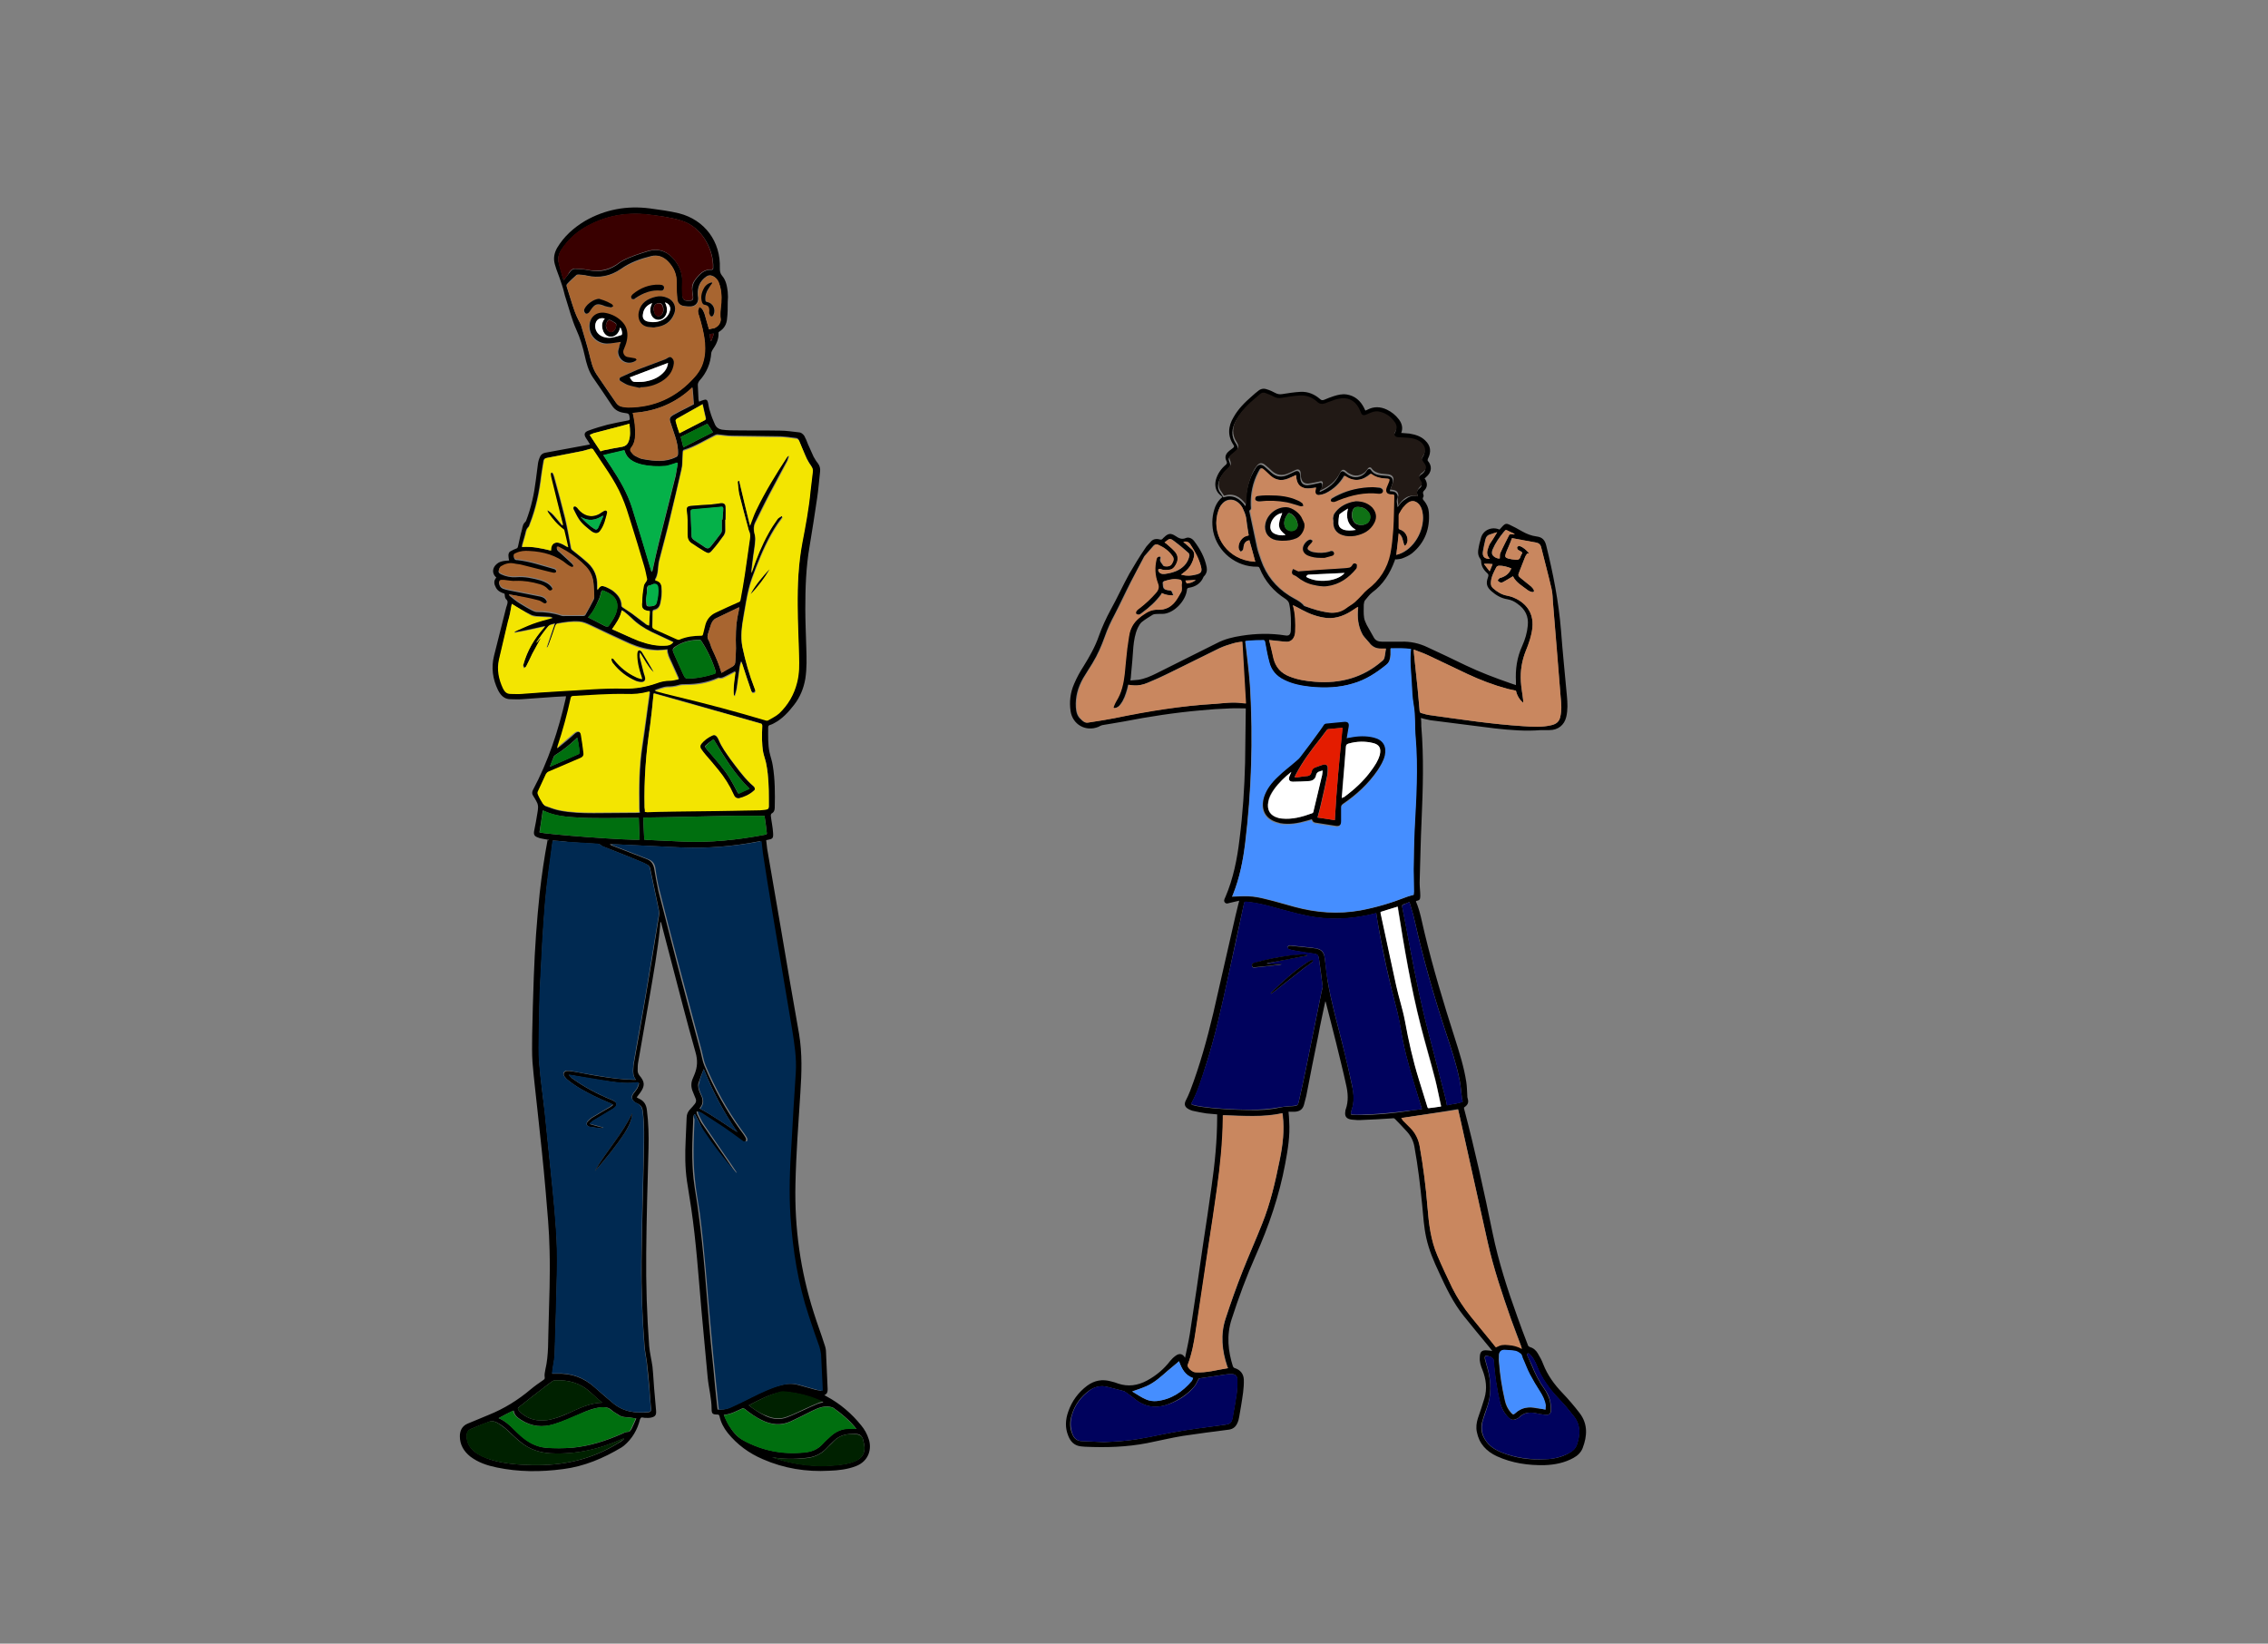 <?xml version="1.0" encoding="utf-8"?>
<!-- Generator: Adobe Illustrator 22.1.0, SVG Export Plug-In . SVG Version: 6.00 Build 0)  -->
<svg version="1.1" id="A1" xmlns="http://www.w3.org/2000/svg" xmlns:xlink="http://www.w3.org/1999/xlink" x="0px" y="0px"
	 viewBox="0 0 690 500" style="enable-background:new 0 0 690 500;" xml:space="preserve">
<rect x="0" y="0" width="690" height="500" fill="#808080" stroke="none"/>
<style type="text/css">
	.st0{clip-path:url(#SVGID_2_);}
	.st1{clip-path:url(#SVGID_4_);}
	.st2{clip-path:url(#SVGID_4_);fill:#002951;}
	.st3{clip-path:url(#SVGID_4_);fill:#F3E501;}
	.st4{clip-path:url(#SVGID_4_);fill:#A86530;}
	.st5{clip-path:url(#SVGID_4_);fill:#390000;}
	.st6{clip-path:url(#SVGID_4_);fill:#05B149;}
	.st7{clip-path:url(#SVGID_4_);fill:#006F0F;}
	.st8{clip-path:url(#SVGID_4_);fill:#002100;}
	.st9{clip-path:url(#SVGID_4_);fill:#FFFFFF;}
	.st10{clip-path:url(#SVGID_6_);}
	.st11{clip-path:url(#SVGID_8_);}
	.st12{clip-path:url(#SVGID_8_);fill:#458EFF;}
	.st13{clip-path:url(#SVGID_8_);fill:#00025D;}
	.st14{clip-path:url(#SVGID_8_);fill:#211915;}
	.st15{clip-path:url(#SVGID_8_);fill:#C9875F;}
	.st16{clip-path:url(#SVGID_8_);fill:#FFFFFF;}
	.st17{clip-path:url(#SVGID_8_);fill:#E41C00;}
	.st18{clip-path:url(#SVGID_8_);fill:#0F7115;}
</style>
<g>
	<g>
		<defs>
			<rect id="SVGID_1_" x="55.8" y="51.3" width="293.5" height="408.4"/>
		</defs>
		<clipPath id="SVGID_2_">
			<use xlink:href="#SVGID_1_"  style="overflow:visible;"/>
		</clipPath>
		<g class="st0">
			<defs>
				<rect id="SVGID_3_" x="55.8" y="51.3" width="293.5" height="408.4"/>
			</defs>
			<clipPath id="SVGID_4_">
				<use xlink:href="#SVGID_3_"  style="overflow:visible;"/>
			</clipPath>
			<path class="st1" d="M167,255.5c-0.8-0.1-1.5-0.3-2.2-0.4c-0.5-0.1-0.9-0.2-1.3-0.4c-0.9-0.3-1.2-0.9-1-1.9
				c0.4-1.8,0.7-3.7,1-5.5c0.1-0.6,0.2-1.2,0.2-1.8c0-0.4-0.1-0.8-0.2-1.1c-0.4-0.9-0.9-1.7-1.4-2.5c-0.3-0.5-0.2-1,0-1.5
				c4.7-8.8,7.8-18.2,10-27.9c0-0.2,0.1-0.4,0.1-0.7c-1.2,0.1-2.4,0.1-3.6,0.2c-3.3,0.2-6.5,0.5-9.8,0.7c-1.2,0.1-2.3,0-3.5,0
				c-1.9,0-3-1.2-3.8-2.8c-1.6-3.3-2.1-6.8-1.2-10.4c1.2-4.9,2.5-9.8,3.7-14.7c0.1-0.2,0.1-0.4,0.2-0.6c0.2-0.7,0.5-1.3-0.3-2
				c-0.3-0.3-0.3-1-0.4-1.6c-0.9-0.3-2-0.7-2.6-1.8c-0.6-1.1-0.8-2.1,0.1-3.1c-1.4-1.2-1.3-3,0.2-4.2c0.7-0.6,1.6-0.8,2.5-0.9
				c0.4,0,0.8-0.1,1.2-0.1c-0.1-0.5-0.2-0.8-0.2-1.2c-0.1-0.8,0.1-1.4,0.8-1.7c0.5-0.3,1-0.5,1.5-0.7c0.4-0.1,0.5-0.3,0.6-0.7
				c0.4-1.7,0.7-3.4,1.2-5.1c0.2-0.9,0.3-1.8,1.1-2.4c0.1-0.1,0.1-0.3,0.2-0.4c1.5-3.9,2.4-8,2.9-12.1c0.2-1.8,0.5-3.6,0.7-5.4
				c0.1-0.5,0.2-0.9,0.4-1.4c0.3-0.9,0.8-1.5,1.9-1.7c4.4-0.8,8.7-1.6,13-2.4c0.1,0,0.3-0.1,0.5-0.1c-0.4-0.7-0.8-1.3-1.2-1.9
				c-0.7-1.1-0.6-1.8,0.7-2.3c1.9-0.7,3.9-1.3,5.8-1.8c2.1-0.5,4.2-0.9,6.3-1.3c0.4-0.1,0.5-0.2,0.5-0.6c-0.2-1.5-0.2-1.5-1.7-1.7
				c-1.5-0.2-2.8-0.8-3.7-2.2c-1.9-2.9-3.9-5.8-5.9-8.7c-1.3-2-1.9-4.2-2.4-6.5c-0.6-2.7-1.4-5.4-2.6-8c-1.3-2.9-2.1-6.1-3.1-9.2
				c-0.5-1.4-0.7-2.8-1.2-4.2c-0.5-1.6-1.1-3.2-1.7-4.8c-0.2-0.5-0.3-1.1-0.5-1.6c-0.5-1.8-0.2-3.4,0.7-5c2.1-3.5,5-6.1,8.5-8.2
				c6.1-3.5,12.7-4.7,19.7-3.8c3,0.4,6,0.8,8.9,1.5c7.8,2,12.7,8.6,12.4,16.7c0,0.9,0.1,1.6,0.7,2.3c1.2,1.4,1.5,3.2,1.7,4.9
				c0.1,1,0.1,2,0,3.1c0,1.7,0,3.4-0.2,5c-0.1,1.7-0.9,3.1-2.4,4c-0.1,0.1-0.3,0.3-0.2,0.4c0.1,1.9-0.7,3.5-1.8,5.1
				c-0.2,0.3-0.3,0.6-0.4,0.9c-0.2,3.2-1.4,6.1-3.6,8.5c-0.3,0.4-0.5,0.8-0.5,1.3c0.1,1.4,0.1,2.9,0.2,4.3c0,0.2,0.1,0.5,0.2,0.8
				c0.5-0.2,0.9-0.4,1.3-0.5c0.8-0.3,1.2-0.1,1.4,0.8c0.2,0.9,0.3,1.8,0.6,2.6c0.4,1.4,0.9,2.7,1.5,4c0.4,0.9,1.1,1.4,2.1,1.6
				c0.9,0.1,1.7,0.2,2.6,0.2c5,0.1,10,0,15.1,0.1c1.9,0,3.7,0.3,5.6,0.5c0.4,0,0.7,0.1,1,0.3c0.3,0.2,0.6,0.5,0.8,0.8
				c0.4,0.8,0.8,1.6,1.1,2.5c0.6,1.3,1.1,2.5,1.7,3.8c0.4,0.7,0.8,1.4,1.3,2c0.6,0.8,0.8,1.6,0.7,2.5c-0.3,2.7-0.5,5.4-0.9,8.1
				c-0.7,4.9-1.5,9.8-2.3,14.7c-1.1,6.3-1.3,12.7-1.3,19.1c0,3.9,0.2,7.8,0.3,11.7c0.1,3.2,0.2,6.3-0.3,9.5
				c-0.5,2.9-1.6,5.6-3.4,7.9c-1.7,2.2-3.6,4.3-6.1,5.6c-0.4,0.2-0.7,0.4-1.1,0.5c-0.6,0.1-0.7,0.4-0.7,0.9c0,2.5-0.1,5,0.4,7.4
				c0.3,1.4,0.8,2.7,1,4.1c0.7,4.2,0.7,8.5,0.6,12.8c0,0.7-0.2,1.4-1,1.8c-0.1,0.1-0.2,0.4-0.2,0.6c0.2,1.8,0.6,3.5,0.7,5.3
				c0.1,1.6-0.1,1.8-1.7,2.1c-0.1,0-0.2,0-0.4,0.1c0.1,0.8,0.2,1.7,0.3,2.6c1.4,8.2,2.8,16.3,4.2,24.4c1.8,10.6,3.6,21.3,5.5,31.9
				c1,6,0.8,11.9,0.4,17.9c-0.6,9.3-1.3,18.6-1.5,27.8c-0.3,13.3,1.5,26.4,5.6,39.2c1,3.2,2.2,6.3,3.2,9.5c0.3,0.8,0.5,1.6,0.5,2.4
				c0.2,3.8,0.3,7.6,0.5,11.3c0,0.8-0.1,1.4-1,1.8c0.3,0.2,0.5,0.3,0.7,0.4c4.1,2.2,7.6,5.2,10.5,8.8c1,1.2,1.8,2.6,2.3,4.2
				c1,3,0,6.7-3.9,8.2c-2.6,1-5.3,1.3-8.1,1.4c-7,0.4-13.8-0.7-20.2-3.5c-4.2-1.8-7.8-4.4-10.7-8c-1.2-1.5-2.1-3.2-2.5-5.1
				c-0.1-0.4-0.3-0.5-0.7-0.5c-1.4,0-1.7-0.3-1.7-1.6c0-3.3-0.9-6.5-1.2-9.7c-0.6-6.8-1.3-13.6-1.9-20.5
				c-0.9-10.3-1.6-20.7-3.1-30.9c-0.4-2.8-0.9-5.5-1.3-8.3c-0.6-4.1-0.6-8.3-0.4-12.4c0.1-2.3,0.2-4.6,0.3-6.9c0-1,0.4-1.9,1.1-2.6
				c0.5-0.5,0.9-1,1.4-1.6c0.4-0.5,0.5-1.1,0.2-1.7c-0.3-0.7-0.6-1.5-0.9-2.2c-0.5-1.3-0.5-2.6,0.1-3.9c0.2-0.4,0.3-0.8,0.5-1.2
				c0.9-2.2,1-4.3,0.3-6.7c-2.7-9.5-5.1-19-7.6-28.5c-0.9-3.6-1.9-7.1-2.8-10.7c0-0.2-0.1-0.3-0.3-0.5c0,0.5-0.1,1-0.1,1.6
				c-0.7,7.2-2,14.3-3.2,21.4c-1.1,6.5-2.3,13-3.4,19.5c-0.2,0.9-0.2,1.9-0.2,2.8c0,0.5,0.2,1,0.5,1.4c1.7,2,1.8,3.2,0.2,5.4
				c-0.3,0.4-0.6,0.8-1,1.3c0.3,0.2,0.6,0.4,0.9,0.5c1.4,0.7,2,1.8,2.2,3.3c0.5,3.9,0.6,7.8,0.5,11.7c-0.3,10.6-0.6,21.2-0.7,31.8
				c-0.1,9.5,0.2,18.9,0.9,28.4c0.2,2.1,0.7,4.1,1,6.2c0.3,2.9,0.4,5.9,0.7,8.8c0.1,1.5,0.3,3.1,0.4,4.6c0.1,1.3-0.2,1.8-1.4,2.1
				c-0.7,0.2-1.4,0.1-2.1,0.1c-0.2,0-0.4-0.1-0.6-0.1c-0.4-0.1-0.6,0.1-0.8,0.6c-0.8,3.2-2.4,5.9-4.9,8c-0.2,0.2-0.5,0.3-0.7,0.5
				c-5.5,3.3-11.4,5.8-17.8,6.6c-6.8,0.9-13.5,0.9-20.2-0.5c-2.9-0.6-5.6-1.5-8-3.3c-2-1.6-3.2-3.6-3.2-6.2c0-1.7,0.7-3.1,2.3-3.8
				c2.1-0.9,4.3-1.8,6.5-2.7c4.7-1.9,8.9-4.5,12.8-7.8c1.2-1,2.5-1.9,3.8-2.8c0.4-0.3,0.5-0.4,0.4-1c-0.1-0.7,0.1-1.4,0.2-2.1
				c1.1-4.6,0.8-9.3,1-13.9c0.2-7.5,0.5-14.9,0.3-22.4c-0.1-6-0.7-12.1-1.2-18.1c-0.7-8.2-1.6-16.5-2.5-24.7
				c-0.5-4.8-1.1-9.6-1.5-14.5c-0.2-2.7-0.1-5.4-0.1-8.2c0.1-5.9,0.3-11.9,0.5-17.8c0.3-8.5,0.9-17,1.8-25.5
				c0.6-5.4,1.4-10.8,2.4-16.1C167,255.7,167,255.7,167,255.5 M211.4,338.9c-0.5,0.3-0.5,1-0.5,1.6c-0.1,3.2-0.3,6.4-0.3,9.6
				c0,2.8,0.1,5.7,0.4,8.5c0.4,3.5,1.1,6.9,1.5,10.4c1.6,11.5,2.3,23,3.3,34.5c0.5,6,1.2,11.9,1.7,17.8c0.2,1.9,0.4,3.9,0.6,5.8
				c0.1,0.6,0.1,1.1,0.2,1.7c1.2,0.1,2.7-0.1,3.9-0.7c2-0.9,4-1.9,6-2.9c3-1.5,6-3,9.2-3.8c1.8-0.5,3.6-0.6,5.4-0.1
				c1.8,0.5,3.6,1,5.4,1.5c0.5,0.1,1.1,0.2,1.7,0.3c0-0.3,0-0.5,0-0.7c-0.1-3.5-0.3-6.9-0.5-10.4c0-0.8-0.2-1.6-0.5-2.3
				c-1-3.1-2.2-6.2-3.2-9.3c-3.2-9.8-4.9-20-5.6-30.3c-0.5-7.4-0.1-14.7,0.3-22.1c0.5-7.2,0.9-14.4,1.3-21.6
				c0.3-4.5-0.4-8.8-1.1-13.2c-2-12.1-4.1-24.1-6.1-36.2c-1-5.8-1.9-11.7-2.8-17.5c-0.2-1.2-0.3-2.3-0.4-3.6c-0.3,0-0.5,0.1-0.7,0.1
				c-7.7,1.5-15.5,2.1-23.3,1.8c-7-0.3-14.1-0.7-21.1-1c-0.2,0-0.5,0-0.7,0c0.2,0.2,0.4,0.3,0.6,0.4c3.6,1.4,7.2,2.8,10.8,4.2
				c1.2,0.5,1.8,1.4,2.1,2.7c0.4,2.3,0.8,4.6,1.3,6.9c1.8,7.2,3.7,14.3,5.5,21.4c2.4,9.1,4.8,18.2,7.3,27.3c0.4,1.5,0.6,3.1,1.2,4.5
				c2.9,6.9,6.5,13.4,10.9,19.5c0.6,0.8,1.2,1.6,1.7,2.5c0.1,0.2,0.1,0.8,0,0.9c-0.2,0.2-0.6,0.1-1,0.1c-0.2,0-0.3-0.2-0.5-0.3
				c-1.9-1.4-3.8-2.8-5.7-4.1c-2.1-1.4-4.2-2.8-6.3-4.1c-0.4-0.3-0.9-0.4-1.3-0.6c-0.1,0-0.1,0.1-0.2,0.1c0.1,0.3,0.1,0.7,0.3,1
				c0.5,1.1,1,2.2,1.7,3.1c2.7,3.9,5.4,7.9,8.1,11.8c0.6,0.9,1.2,1.8,1.8,2.7c-0.2-0.1-0.4-0.2-0.5-0.4c-3.4-4-6.7-8.1-9.6-12.5
				C213.2,342.3,212.4,340.6,211.4,338.9 M168.2,255.7c-0.1,0.2-0.1,0.5-0.1,0.7c-0.7,6-1.7,11.9-2.2,17.9
				c-0.7,8.2-1.1,16.4-1.5,24.6c-0.2,4.9-0.3,9.9-0.4,14.8c0,3.3-0.2,6.6,0.1,9.8c0.4,5.1,1.1,10.1,1.7,15.2
				c0.8,7.8,1.6,15.7,2.4,23.5c0.8,8.1,1.5,16.2,1.3,24.3c-0.2,8.4-0.4,16.8-0.7,25.2c0,1.4-0.3,2.7-0.5,4c-0.1,0.7-0.2,1.4-0.3,2.2
				c0.5,0,0.9,0,1.3,0c4.5-0.2,8.4,1.2,11.8,4.3c1.7,1.5,3.4,3,5.1,4.4c3.3,2.9,7.1,3.4,11.2,3c0.5-0.1,0.7-0.3,0.7-0.9
				c-0.2-2.2-0.4-4.4-0.5-6.5c-0.2-2.6-0.5-5.2-0.8-7.9c-0.2-1.6-0.6-3.3-0.7-4.9c-0.7-8.6-1-17.3-0.9-25.9c0.1-11,0.5-22,0.7-33
				c0.1-4.1,0.2-8.2-0.3-12.3c-0.1-1.2-0.5-2-1.7-2.5c-0.2-0.1-0.4-0.2-0.6-0.3c-1.1-0.7-1.3-1.7-0.5-2.8c0.4-0.5,0.8-1,1.1-1.5
				c0.2-0.4,0.4-0.8,0.5-1.3c0.1-0.3-0.1-0.6-0.5-0.5c-2.8,0.4-5.6,0.1-8.4-0.3c-3.9-0.5-7.8-1.2-11.6-1.9c-0.3,0-0.6-0.1-0.8-0.1
				c0.3,0.4,0.6,0.7,0.9,1c3.6,2.6,7.5,4.7,11.6,6.4c0.5,0.2,1,0.4,1.4,0.7c0.7,0.4,0.8,1.1,0.2,1.7c-0.3,0.3-0.7,0.6-1.1,0.8
				c-1.8,1.1-3.7,2.2-5.5,3.3c-0.4,0.2-0.7,0.6-1.1,0.9c0,0.1,0,0.1,0.1,0.2c1.4,0.4,2.7,0.8,4.1,1.1c-0.2,0.1-0.5,0.2-0.7,0.2
				c-1.2-0.2-2.4-0.3-3.6-0.5c-0.9-0.2-1.2-1-0.5-1.7c0.4-0.4,0.8-0.8,1.3-1.1c1.8-1.1,3.7-2.2,5.6-3.3c0.3-0.2,0.5-0.4,0.8-0.6
				c-0.4-0.2-0.7-0.3-1-0.5c-1.6-0.7-3.3-1.4-4.9-2.2c-2.8-1.4-5.6-2.9-8-4.9c-0.4-0.3-0.7-0.7-1-1.1c-0.5-0.8,0-1.5,0.8-1.6
				c0.5,0,1,0,1.5,0.1c2.6,0.4,5.1,1,7.7,1.4c3.7,0.6,7.3,1.1,11,1.2c0.3,0,0.6,0,0.8,0c-0.9-1.1-0.9-2.3-0.8-3.5
				c0-0.6,0.1-1.2,0.2-1.8c1.2-6.6,2.4-13.2,3.5-19.8c1.4-8.3,2.8-16.6,4.1-24.8c0.1-0.5,0.1-1.1,0-1.6c-0.9-4.3-1.8-8.6-2.7-12.9
				c-0.1-0.4-0.4-0.8-0.8-1c-0.7-0.4-1.4-0.7-2.1-1c-3.6-1.5-7.1-2.9-10.7-4.3c-0.5-0.2-1-0.3-1.4-0.7c-0.4-0.4-0.9-0.4-1.3-0.4
				c-2.8-0.2-5.5-0.3-8.3-0.5C171.5,255.9,169.9,255.8,168.2,255.7 M237.8,157c0.1,0.1,0.1,0.2,0.2,0.2c-0.5,0.7-1,1.4-1.5,2.1
				c-2.8,4.2-4.8,8.7-6.6,13.4c-0.8,2.1-1.6,4.1-2.1,6.2c-0.7,2.7-1.1,5.5-1.6,8.3c-0.5,3.1-1,6.2-0.4,9.4c0.9,4.3,2.1,8.5,3.7,12.6
				c0.2,0.4,0.6,1-0.1,1.3c-0.7,0.3-0.9-0.4-1-0.8c-0.9-2.6-1.7-5.2-2.6-7.8c-0.1-0.3-0.2-0.5-0.3-0.8c-0.3,0.5-0.4,1.1-0.5,1.6
				c-0.3,2.2-0.6,4.3-0.9,6.5c-0.1,0.8-0.4,1.5-0.6,2.3c-0.1,0-0.2,0-0.3-0.1c-0.2-2.4,0.2-4.9,0.5-7.3c-1.1,0.6-2.1,1.1-3.1,1.6
				c-0.6,0.3-1.2,0.6-1.9,0.4c-0.1,0-0.3,0-0.4,0.1c-3,1.3-6.3,1.9-9.6,1.9c-0.9,0-1.6,0-2.5,0.3c-1,0.3-2.1,0.4-3.2,0.4
				c-1.4,0.1-2.6,0.7-3.9,1.1c2.2,0.6,4.4,1.2,6.6,1.7c9.1,2.2,18.2,4.6,27.2,7.3c0.2,0.1,0.5,0.1,0.6,0c1.2-0.7,2.5-1.2,3.5-2.2
				c2.7-2.5,4.5-5.7,5.4-9.3c0.7-2.6,0.7-5.4,0.6-8.1c-0.1-5-0.4-10-0.4-15.1c0-6.5,0.3-12.9,1.4-19.3c1-5.2,2-10.5,2.5-15.8
				c0.2-2,0.5-3.9,0.7-5.9c0.1-0.6-0.1-1-0.4-1.5c-0.5-0.7-1-1.5-1.4-2.3c-0.8-1.8-1.6-3.6-2.3-5.4c-0.2-0.5-0.5-0.8-1-0.8
				c-1.5-0.2-3-0.4-4.6-0.5c-4.9-0.1-9.9-0.1-14.8-0.2c-1.5,0-3-0.3-4.5-0.4c-0.2,0-0.5,0.1-0.7,0.2c-3.1,1.6-6.2,3.5-9.5,4.5
				c-0.1,0-0.3,0.3-0.3,0.4c-0.1,1.4-0.1,2.7-0.2,4.1c0,0.4-0.1,0.9-0.2,1.3c-1.1,5-2.3,10-3.5,14.9c-1,4.3-2.2,8.6-3.3,12.9
				c-0.5,1.9-0.1,4.1-1.3,5.9c1.3,0.2,1.9,0.9,2,2.1c0.2,1.8,0,3.5-0.4,5.2c-0.2,1-0.8,1.6-1.8,1.8c-0.4,0.1-0.5,0.3-0.5,0.7
				c0,1.4,0,2.9-0.1,4.3c0,0.4,0.1,0.6,0.5,0.7c2.3,1,4.6,2.1,6.9,3.1c0.2,0.1,0.6,0.1,0.8,0.1c2.1-0.9,4.3-1.2,6.6-1.2
				c0.4,0,0.5-0.2,0.6-0.5c0.2-0.8,0.4-1.6,0.6-2.4c0.4-1.9,1.4-3.3,3.2-4.1c2.3-1.1,4.6-2.2,7-3.2c0.4-0.2,0.5-0.3,0.6-0.7
				c0.4-2.5,0.9-5.1,1.3-7.6c0.5-3.3,0.9-6.6,1.4-9.8c0.2-1.3,0.5-2.5-0.2-3.7c0,0,0-0.1,0-0.1c-1-3.7-1.9-7.3-2.9-11
				c-0.3-1.1-0.3-2.2-0.4-3.3c0-0.2,0.1-0.5,0.1-0.7c0.1,0,0.2,0,0.3,0c1.1,4.6,2.2,9.2,3.3,13.7c0.6-1.5,1.1-3.2,1.9-4.8
				c2.7-5.5,5.9-10.8,9.3-16c0.1-0.2,0.3-0.3,0.5-0.5l0.2,0.1c-0.2,0.6-0.4,1.1-0.6,1.7c-1.8,3.4-3.7,6.8-5.5,10.3
				c-1.5,2.8-2.8,5.6-4.2,8.4c-0.5,1.1-0.5,2.2-0.2,3.3c0.2,0.7,0.3,1.5,0.2,2.3c-0.1,1.6-0.4,3.2-0.6,4.7c-0.2,1.6-0.4,3.3-0.6,4.9
				c0.2-0.2,0.3-0.4,0.3-0.6c1.3-3.9,2.9-7.8,4.9-11.4c0.9-1.5,1.9-3,2.8-4.4C236.9,157.5,237.4,157.3,237.8,157 M215.7,100.2
				c0.5-0.1,1-0.3,1.5-0.4c0.3-0.1,0.5-0.2,0.7-0.4c0.9-0.5,1.5-1.8,1.3-2.5c-0.1-0.5-0.2-1-0.1-1.5c0.1-1.2,0.2-2.3,0.3-3.5
				c0.2-2,0-3.9-0.7-5.8c-0.4-1-1-1.8-2-2.2c-0.6-0.3-1.2-0.2-1.8,0.2c-2,1.4-2.8,3.3-2.6,5.6c0,0.4,0.1,0.7,0.1,1.1
				c0,1.4-0.9,2.3-2.2,2.4c-0.6,0-1.3,0-2-0.1c-1.4-0.2-2.1-0.9-2.2-2.3c-0.1-1.6-0.2-3.1-0.2-4.7c0.1-2.6-0.8-4.7-2.6-6.6
				c-1.4-1.4-3.1-2.1-5.1-1.6c-3.3,0.8-6.4,1.9-9.2,3.9c-3.2,2.2-6.7,2.9-10.5,2c-0.8-0.2-1.6-0.2-2.3-0.3c-0.3,0-0.6,0-0.8,0.2
				c-1,0.9-1.9,1.7-2.8,2.7c-0.2,0.2-0.2,0.6-0.1,0.8c0.5,1.7,1.1,3.4,1.6,5.1c0.6,1.8,1.2,3.6,2.1,5.3c0.3,0.5,0.6,1,0.7,1.5
				c0.8,2.8,1.7,5.6,2.4,8.4c0.6,2.2,1,4.5,2.3,6.4c2,2.9,3.9,5.8,5.9,8.6c0.5,0.7,1.1,1.1,1.9,1.2c0.6,0.1,1.1,0.2,1.7,0.2
				c8.2,0,14.9-3.2,20.3-9.3c0.9-1,1.7-2.2,2.2-3.4c0.9-2.3,1.1-4.7,0.9-7.1c-0.2-2.8-1-5.5-1.8-8.2c-0.1-0.5-0.3-1-0.3-1.4
				c0-0.4,0.2-0.8,0.4-1.2c0.3,0.2,0.7,0.4,0.9,0.7c0.3,0.4,0.5,0.9,0.7,1.4C214.8,97,215.2,98.5,215.7,100.2 M196.2,247
				c0.2,0,0.4,0,0.6,0c2.5-0.1,4.9-0.1,7.4-0.2c9-0.1,18.1-0.3,27.1-0.4c0.6,0,1.2-0.1,1.8-0.2c0.5,0,0.8-0.3,0.8-0.9
				c0-0.8,0-1.7,0-2.5c0-3.4-0.1-6.7-0.7-10c-0.2-1.3-0.7-2.6-1-3.9c-0.5-2.7-0.4-5.4-0.3-8.1c0-0.5-0.1-0.7-0.6-0.8
				c-4.5-1.3-9-2.5-13.4-3.8c-6.3-1.8-12.5-3.6-18.8-5.3c0,0-0.1,0-0.2,0c0,0.2-0.1,0.4-0.1,0.5c-0.3,3-0.6,6.1-1,9.1
				c-1.2,8.3-1.9,16.7-1.7,25.1C196.2,246.1,196.2,246.5,196.2,247 M197.7,185.9c-2-0.2-2.6-0.8-2.5-2.7c0.1-1.6,0.3-3.3,0.5-4.9
				c0.1-0.5,0.6-1,0.8-1.5c0.1-0.2,0.2-0.4,0.2-0.6c-0.3-1.3-0.5-2.6-0.9-3.9c-1.3-4.5-2.7-9-4.1-13.5c-0.8-2.6-1.6-5.2-2.7-7.7
				c-2.3-5.2-5.7-9.8-8.8-14.5c-0.1-0.1-0.4-0.2-0.6-0.1c-0.8,0.2-1.7,0.5-2.5,0.7c-3.6,0.7-7.2,1.4-10.8,2.1
				c-0.6,0.1-0.9,0.4-1,0.9c-0.2,1.5-0.5,2.9-0.7,4.4c-0.6,5.1-1.6,10-3.5,14.8c-0.1,0.3-0.2,0.7-0.4,0.9c-0.8,0.7-0.8,1.7-1.1,2.7
				c-0.3,0.9-0.5,1.9-0.8,2.8c0,0.2-0.1,0.4-0.1,0.6c3-0.3,5.9,0.4,8.8,1.1c0-0.1,0-0.2,0-0.3c0-1.7,1.4-2.6,2.9-1.9
				c0.2,0.1,0.5,0.2,0.7,0.3c0.5,0.3,1,0.5,1.6,0.9c-0.4-1.8-0.8-3.5-1.2-5.2c0-0.1-0.1-0.3-0.2-0.3c-1.9-1.4-3.4-3.2-4.7-5.1
				c-0.1-0.2-0.2-0.5-0.3-0.7c1.2,0.5,1.9,1.4,2.6,2.2c0.7,0.8,1.4,1.7,2.1,2.5c0.1-0.3,0-0.5,0-0.7c-1.1-4.6-2.3-9.2-3.4-13.7
				c-0.1-0.4-0.2-0.8-0.2-1.2c0-0.2,0.2-0.4,0.2-0.6c0.2,0.1,0.5,0.2,0.5,0.3c0.2,0.4,0.4,0.9,0.5,1.4c1.1,4,2.2,8.1,3.2,12.1
				c0.7,3,1.3,6.1,1.8,9.1c0.1,0.4,0.2,0.6,0.5,0.8c1.6,1.3,3.2,2.5,4.7,3.9c2,1.8,2.9,4.1,2.8,6.8c0,0.5,0,0.9,0,1.4
				c0.8-1.3,1.2-1.5,2.7-0.9c0.7,0.3,1.3,0.6,1.9,1c1.6,1.2,2.8,2.6,2.8,4.7c0,0.2,0.2,0.4,0.4,0.5c0.9,0.6,1.8,1.2,2.7,1.8
				c1.5,1.1,3,2.3,4.5,3.4c0.2,0.1,0.4,0.2,0.7,0.3C197.6,188.8,197.7,187.4,197.7,185.9 M169.5,227.6c0.3-0.2,0.6-0.4,0.8-0.5
				c1.6-1.3,3.2-2.6,4.7-4c0.9-0.7,1.7-0.6,1.9,0.6c0.3,1.8,0.6,3.7,0.8,5.6c0.1,0.6-0.2,1.1-0.8,1.4c-3.3,1.4-6.5,2.8-9.8,4.2
				c-0.3,0.1-0.6,0.4-0.8,0.7c-0.9,1.8-1.7,3.6-2.5,5.4c-0.1,0.2-0.1,0.6,0,0.8c0.5,0.9,1,1.9,1.5,2.8c0.2,0.3,0.5,0.6,0.8,0.7
				c1.3,0.5,2.7,1,4.1,1.3c3.5,0.7,7,0.8,10.5,0.8c4.5,0,9-0.1,13.5-0.1c0.2,0,0.3,0,0.5-0.1c-0.1-0.4-0.1-0.8-0.1-1.2
				c-0.1-6.3-0.1-12.7,0.9-19c0.8-5.2,1.4-10.5,2.2-15.7c0-0.2,0-0.5,0.1-0.8c-0.2,0-0.3,0-0.4,0.1c-2.2,0.5-4.5,0.7-6.7,0.7
				c-5.3-0.1-10.7,0.3-16,0.6c-0.5,0-0.8,0.2-0.9,0.7c-1,4.9-2.3,9.8-4,14.6C169.6,227.1,169.6,227.3,169.5,227.6 M155.7,183.7
				c-0.3,1.7-0.6,3.5-1,5.2c-0.9,3.8-1.8,7.7-2.7,11.5c-0.7,3.1-0.1,6,1.2,8.8c0.5,1,1.1,1.7,2.3,1.7c1.1,0,2.3,0.1,3.4,0
				c3.9-0.2,7.8-0.5,11.7-0.8c6.5-0.4,13-1,19.5-0.8c3.4,0.1,6.7-0.4,9.8-1.6c1.4-0.5,2.8-0.8,4.2-0.8c0.8,0,1.6-0.2,2.5-0.4
				c-0.1-0.4-0.2-0.6-0.3-0.8c-0.6-1.4-1.3-2.8-1.9-4.2c-0.6-1.3-1.3-2.6-1.3-4c-1,0.1-2,0.2-3,0.2c-3-0.1-5.8-0.9-8.4-2
				c-4-1.8-8-3.7-12-5.6c-1.1-0.5-2.1-1-3.4-1.1c-2.3-0.2-4.5,0.2-6.7,0.6c-0.2,0-0.5,0.4-0.5,0.6c-0.6,1.5-1.1,3.1-1.6,4.6
				c-0.2,0.7-0.5,1.3-0.8,2c-0.1,0-0.1-0.1-0.2-0.1c0.8-2.3,1.5-4.6,2.4-7.1c-0.7,0.2-1.5,0.3-1.9,0.7c-1.3,1.5-2.3,3.1-3.5,4.7
				c-0.1,0.1-0.1,0.2-0.1,0.3c0,0,0.1,0,0.1,0l1-1.3c0,0,0.1,0.1,0.1,0.1c-0.8,1.5-1.7,3.1-2.5,4.6c-0.7,1.3-1.3,2.6-1.9,3.9
				c-0.1,0.2-0.4,0.3-0.7,0.5c-0.1-0.3-0.2-0.5-0.3-0.8c0-0.1,0-0.2,0.1-0.3c1.1-4.2,3.3-7.9,6.2-11.1c0.1-0.2,0.3-0.3,0.4-0.5
				c-3.1,0.7-6.2,1.4-9.2,1.9c0-0.1-0.1-0.2-0.1-0.3c1.9-0.8,3.7-1.7,5.6-2.4c1.9-0.7,3.9-1.2,6-1.8c-0.4-0.1-0.6-0.2-0.9-0.2
				c-1.4-0.1-2.7-0.1-4.1-0.2c-0.6-0.1-1.3-0.2-1.8-0.5C159.4,186,157.6,184.9,155.7,183.7 M171.5,85.2c0.6-0.8,1.2-1.5,1.8-2.3
				c0.4-0.6,0.9-1.1,1.7-1.1c1.3,0.1,2.7,0.1,4,0.4c3.6,0.8,6.7,0,9.6-2.3c0.3-0.2,0.6-0.4,1-0.6c2.5-1.3,5.1-2.1,7.7-2.9
				c2.8-0.8,5.3-0.1,7.3,2c2,2.1,3.1,4.6,3,7.5c0,1.2,0,2.4,0,3.6c0.1,1.8,0.5,2.1,2.3,2c0,0,0,0,0.1,0c0.6,0,0.9-0.3,0.9-0.9
				c0-0.6-0.1-1.3-0.2-1.9c-0.2-1.2,0.1-2.3,0.7-3.3c0.4-0.5,0.8-1.1,1.2-1.5c1-1.1,2.2-1.9,3.8-1.8c0.5,0,0.6-0.2,0.6-0.6
				c0.2-5.1-3.1-12.4-9.8-14.4c-3.2-1-6.6-1.4-9.9-1.8c-6.9-0.8-13.3,0.4-19.3,3.9c-2.9,1.7-5.2,3.9-7.1,6.7c-0.8,1.2-1.3,2.5-0.9,4
				c0.4,1.6,0.9,3.2,1.3,4.8C171.3,84.8,171.4,84.9,171.5,85.2 M154.8,180.8c0.2,0.3,0.2,0.5,0.4,0.6c0.9,0.7,1.8,1.5,2.8,2.1
				c1.3,0.8,2.6,1.6,4,2.3c0.4,0.2,0.9,0.4,1.3,0.4c2.5,0,5,0.3,7.4,1.1c0.5,0.2,1,0.1,1.5,0.1c1.8,0,3.5,0,5.3,0
				c0.2,0,0.5-0.1,0.6-0.3c0.9-1.5,1.7-3.1,2.5-4.6c0.1-0.2,0.2-0.5,0.2-0.8c-0.1-1.2-0.2-2.4-0.2-3.6c-0.1-2.1-0.8-4-2.3-5.5
				c-1.8-1.9-3.8-3.5-6.1-4.8c-0.7-0.4-1.4-0.8-2.2-1.2c-0.2-0.1-0.4,0-0.6,0c0,0.2,0,0.5,0.1,0.7c0.2,0.3,0.4,0.5,0.7,0.7
				c1.2,1.1,2.5,2.3,3.7,3.4c0.2,0.2,0.4,0.4,0.5,0.7c0.1,0.1,0.1,0.5,0,0.5c-0.1,0.1-0.4,0.1-0.6,0.1c-0.4-0.2-0.8-0.4-1.2-0.7
				c-3.4-2.8-7.3-3.9-11.6-4.1c-1.4-0.1-2.7,0-4,0.6c-0.7,0.3-0.8,0.5-0.6,1.3c0.2,0.6,0.6,0.6,1,0.6c3.8,0.4,7.5,1.7,11.1,2.7
				c0.4,0.1,0.8,0.4,0.7,0.9c-0.1,0.5-0.6,0.6-1,0.5c-0.4-0.1-0.9-0.2-1.3-0.3c-2.8-0.7-5.6-1.4-8.3-2.1c-0.8-0.2-1.6-0.2-2.3-0.4
				c-1.5-0.3-2.8,0.1-4.1,0.9c-0.2,0.1-0.3,0.3-0.3,0.5c-0.4,0.8-0.3,1.2,0.5,1.6c1.5,0.7,3,1,4.6,0.9c2.6-0.2,5,0.3,7.5,1
				c1.2,0.4,2.4,0.9,3.2,1.9c0.3,0.4,0.6,0.8,0.1,1.2c-0.4,0.4-0.9,0.2-1.2-0.2c-0.6-0.8-1.5-1.2-2.5-1.5c-2.4-0.7-4.8-1.1-7.3-1
				c-1.1,0.1-2.3-0.2-3.5-0.3c-0.3,0-0.7,0-1,0c-0.4,0-0.5,0.3-0.5,0.7c0.1,0.8,0.5,1.4,1.2,1.7c0.6,0.2,1.2,0.4,1.8,0.5
				c3.2,0.6,6.4,1.3,9.6,1.9c0.8,0.2,1.4,0.5,1.8,1.2c0.2,0.3,0.3,0.7-0.1,1c-0.3,0.3-0.6,0.1-1-0.1c-0.4-0.3-0.9-0.6-1.4-0.7
				c-1.4-0.4-2.9-0.7-4.4-1C157.9,181.3,156.5,181.1,154.8,180.8 M206.2,140.9l-0.2-0.1c-0.4,0.1-0.8,0.3-1.2,0.4
				c-0.7,0.2-1.5,0.5-2.2,0.6c-2.5,0.2-5,0.1-7.5-0.5c-2.4-0.6-4.4-1.7-5.1-4.3c0,0-0.1-0.1,0,0c-2.2,0.5-4.3,1-6.4,1.5
				c0,0.1,0.1,0.2,0.2,0.3c0.8,1.2,1.5,2.3,2.3,3.5c2.5,3.8,4.8,7.7,6.2,12.1c2,6.4,3.9,12.7,5.8,19.1c0,0.2,0.1,0.3,0.2,0.5
				c0.2-0.3,0.3-0.5,0.3-0.7c0.6-2.8,1.2-5.6,1.9-8.3c1.7-6.8,3.4-13.6,5.1-20.3C205.8,143.4,206,142.1,206.2,140.9 M260.5,434.7
				c0,0,0-0.1,0-0.1c-0.1-0.1-0.2-0.2-0.3-0.4c-1.9-2.3-4.2-4.2-6.6-5.9c-0.3-0.2-0.8-0.3-1.2-0.4c-2-0.3-3.7,0.5-5.4,1.3
				c-2.2,1.1-4.3,2.2-6.5,3.2c-2.9,1.3-5.9,1-8.7-0.4c-1.9-0.9-3.6-2.1-5.2-3.4c-0.2-0.1-0.5-0.3-0.7-0.2c-1.8,0.8-3.5,1.8-5.7,2
				c0.5,1.1,1,2.2,1.5,3.1c1.1,1.8,2.4,3.6,4.4,4.6c5.8,3.2,12,4.4,18.7,3.7c2.2-0.2,4-0.9,5.5-2.6c0.8-0.9,1.6-1.6,2.5-2.4
				c1.6-1.4,3.4-2.2,5.5-2.2C259.1,434.7,259.8,434.7,260.5,434.7 M151.7,431.4c1.9,0.8,3.3,2.1,4.8,3.5c0.6,0.6,1.3,1.2,1.9,1.8
				c2.2,2,4.7,3.4,7.6,3.7c2.7,0.2,5.5,0.2,8.2,0c5.3-0.5,10.2-2.1,15-4.2c0.5-0.2,1.1-0.6,1.7-0.6c0.8,0,1-0.5,1.3-1
				c0.5-1,0.9-2,1.4-3.1c-0.5-0.1-0.9-0.1-1.3-0.2c-1.4-0.3-2.9,0-4.1-0.9c-0.7-0.5-1.6-0.9-2.2-1.5c-0.9-0.8-1.9-0.9-3-0.8
				c-2.4,0.2-4.6,1.1-6.7,2.1c-2.5,1.1-5,2.2-7.6,3c-3.5,1.1-7,0.8-10.2-1.3c-1.1-0.7-2-1.4-2.2-2.8
				C154.6,429.8,153.2,430.6,151.7,431.4 M232.6,248.2c-3.8,0-7.4,0-11,0c-6.3,0.1-12.7,0.3-19,0.4c-2.1,0-4.3,0.1-6.4,0.1
				c-0.3,0-0.5,0-0.5,0.4c0.1,2.1,0.2,4.2,0.3,6.3c0.4,0,0.6,0.1,0.7,0.1c3.6,0.2,7.2,0.3,10.8,0.5c8.6,0.4,17-0.5,25.4-2.1
				c0.2,0,0.5-0.3,0.4-0.4C233.1,251.7,232.9,249.9,232.6,248.2 M189.8,437.8c0-0.1-0.1-0.1-0.1-0.2c-0.2,0.1-0.3,0.1-0.5,0.2
				c-6.9,3.1-14.1,4.7-21.7,4.3c-3.3-0.2-6.3-1.2-8.8-3.2c-1.7-1.3-3.2-2.9-4.8-4.3c-0.8-0.7-1.8-1.4-2.8-1.9
				c-0.6-0.3-1.4-0.5-2-0.3c-2,0.7-3.9,1.5-5.8,2.3c-0.9,0.4-1.3,1.1-1.3,2.1c0,2,0.9,3.6,2.4,4.8c1.4,1.1,3.1,1.8,4.8,2.4
				c4.2,1.3,8.5,1.6,12.8,1.7c9.3,0.2,18.1-1.7,26.1-6.7C188.7,438.7,189.3,438.3,189.8,437.8 M192.5,125.6c0.1,0.3,0.1,0.5,0.2,0.7
				c0.5,2,0.7,4,0.6,6.1c-0.1,1.4-0.4,2.7-1.2,3.8c-0.4,0.5-0.4,0.9-0.1,1.3c0.4,0.5,0.8,1,1.2,1.2c0.8,0.4,1.6,0.9,2.5,1
				c3.3,0.6,6.7,1,9.9-0.6c0.5-0.2,0.6-0.4,0.7-0.9c0.1-1.8-0.3-3.5-0.8-5.2c-0.5-1.5-1-3-1.5-4.5c-0.4-1.1-0.2-1.6,0.8-2.2
				c0.7-0.4,1.5-0.8,2.2-1.2c1.4-0.7,2.8-1.4,4.1-2.1c-0.1-1.7-0.2-3.4-0.4-5.1C205.6,122.6,199.5,125.2,192.5,125.6 M183.2,426.7
				c-1.2-1-2.4-2.1-3.5-3.1c-3.1-2.9-6.8-3.9-10.9-3.7c-0.3,0-0.5,0.1-0.8,0.3c-1,0.7-1.9,1.4-2.8,2.1c-2.5,1.9-4.9,3.8-7.4,5.8
				c-0.2,0.1-0.3,0.5-0.2,0.6c0.2,0.4,0.5,0.7,0.8,1c2.3,2.1,5.1,2.7,8.1,2.3c2.5-0.4,4.8-1.3,7.1-2.4
				C176.6,428.2,179.7,426.8,183.2,426.7 M194.6,255.4c-0.1-2.2-0.2-4.4-0.3-6.6c-0.2,0-0.5,0-0.7,0c-6.4,0-12.9,0.3-19.3-0.2
				c-3.1-0.2-6.1-0.6-9-2c-0.1,0-0.2,0-0.2,0c-0.3,2.2-0.6,4.4-1,6.6C165.7,253.8,192.4,255.8,194.6,255.4 M219.5,204.7
				c1.1-0.7,2.2-1.3,3.3-1.9c0.6-0.3,0.9-0.8,0.9-1.5c0.1-1.4,0.2-2.7,0.2-4.1c-0.1-3.4-0.1-6.8,0.6-10.2c0.2-0.7,0.3-1.5,0.4-2.2
				c-0.1,0-0.2-0.1-0.2,0c-2.3,1.1-4.6,2.2-6.9,3.3c-0.8,0.4-1.2,1.1-1.5,1.9c-0.3,0.8-0.5,1.7-0.8,2.5c-0.3,0.8-0.4,1.5,0.1,2.3
				c0.5,0.8,0.6,1.9,1.1,2.8C217.8,199.9,218.8,202.2,219.5,204.7 M234.9,443.3c0.3,0.1,0.6,0.2,0.9,0.3c6.1,2,12.3,2.7,18.7,2.1
				c2.1-0.2,4.1-0.5,6-1.4c1.5-0.7,2.4-1.8,2.5-3.5c0.1-0.9-0.2-1.9-0.4-2.8c-0.3-1.2-1-1.8-2.3-1.8c-2.5-0.1-4.8,0.3-6.6,2.1
				c-0.8,0.8-1.6,1.5-2.3,2.3c-1.7,1.8-3.8,2.7-6.3,2.9C241.7,443.9,238.3,443.9,234.9,443.3 M227.8,427.5c1.7,1.3,3.3,2.4,5.2,3.3
				c2.2,1,4.4,1.2,6.6,0.3c1.6-0.6,3.2-1.4,4.8-2.1c1.5-0.7,3-1.4,4.5-2c0.5-0.2,1-0.2,1.6-0.4c-0.3-0.2-0.5-0.3-0.7-0.3
				c-3.4-1.5-6.9-2.5-10.5-2.8c-0.6-0.1-1.3-0.2-1.8,0C234.1,424.2,231,425.8,227.8,427.5 M210.4,206.4c2.1-0.2,4.5-0.6,6.8-1.4
				c0.5-0.2,0.7-0.4,0.5-0.9c-1-3.2-2.4-6.2-4.3-9.1c-0.1-0.2-0.3-0.4-0.5-0.4c-2.5,0-4.9,0.5-7,1.8c-1.4,0.8-1.5,1.1-0.8,2.6
				c0.9,2,1.8,4,2.7,6C208.5,206.5,208.5,206.5,210.4,206.4 M186.2,191.4c2.8,1.2,5.4,2.5,8.2,3.5c2.8,1.1,5.6,1.7,8.7,1.4
				c0.8-0.1,1.3-0.4,1.8-1c-0.2-0.1-0.4-0.2-0.6-0.3c-2-0.9-4-1.9-6-2.8c-2.3-1.1-4.4-2.5-6.2-4.3c-0.7-0.7-1.5-1.3-2.2-1.9
				c-0.2-0.1-0.4-0.2-0.7-0.4C188.7,187.9,187.5,189.6,186.2,191.4 M214.1,325.2c-0.6,1.4-1.1,2.8-1.6,4.2c-0.2,0.5-0.1,1.2,0,1.8
				c0.2,0.9,0.7,1.7,1,2.5c0.4,1.1,0.3,2.2-0.4,3.1c-0.1,0.1-0.2,0.3-0.3,0.4c4.1,2.1,7.7,4.8,11.5,7.2
				C220.2,338.4,216.8,332,214.1,325.2 M191.5,128.9c-1.1,0.3-2.2,0.6-3.3,0.9c-2.4,0.6-4.9,1.3-7.3,1.9c-0.5,0.1-1,0.4-1.5,0.6
				c1.2,1.8,2.3,3.4,3.3,5c0.4-0.1,0.6-0.3,0.9-0.3c1.9-0.4,3.8-0.8,5.8-1.1c0.9-0.2,1.5-0.7,1.8-1.5
				C191.9,132.6,191.7,130.8,191.5,128.9 M178.9,187.8c1.7,0.9,3.4,1.7,5,2.6c0.2,0.1,0.4,0.2,0.7,0.2c0.2,0,0.4,0,0.5-0.1
				c1-1.5,2.1-2.9,2.5-4.7c0.5-2.1,0-3.8-1.8-5c-0.7-0.5-1.4-0.8-2.1-1.1c-0.4-0.2-0.6-0.1-0.8,0.3c-0.2,0.8-0.4,1.7-0.8,2.5
				C181.3,184.3,180.5,186.2,178.9,187.8 M206.7,131.8c2.7-1.4,5.3-2.7,7.9-4.1c0.1-0.1,0.2-0.3,0.2-0.4c-0.3-1.4-0.7-2.9-1-4.4
				c-0.7,0.4-1.4,0.8-2.1,1.2c-1.9,1.1-3.8,2.1-5.7,3.2c-0.2,0.1-0.4,0.5-0.4,0.6C205.8,129.2,206.2,130.4,206.7,131.8 M167.3,233.2
				c0.2,0,0.2,0,0.3-0.1c2.8-1.2,5.6-2.5,8.4-3.7c0.2-0.1,0.3-0.4,0.3-0.6c-0.1-1-0.2-1.9-0.4-2.8c-0.1-0.5-0.2-1-0.3-1.6
				c-0.1,0.1-0.2,0.1-0.2,0.2c-2,1.9-4.1,3.6-6.5,5.1c-0.2,0.1-0.3,0.3-0.4,0.4C168.1,231.1,167.7,232.1,167.3,233.2 M207.9,136.1
				c3-1.6,6-3.1,9-4.6c-0.6-0.9-1.1-1.8-1.7-2.6c-2.7,1.3-5.3,2.7-8.1,4C207.3,133.8,207.6,134.9,207.9,136.1 M196.5,182.7
				C196.6,182.7,196.6,182.7,196.5,182.7c0.1,0.3,0.1,0.6,0.1,0.9c0,0.7,0.2,0.9,0.9,0.9c0.5,0,1-0.1,1.4-0.2
				c0.3-0.1,0.6-0.4,0.7-0.7c0.5-1.6,0.7-3.2,0.5-4.8c-0.1-1.1-1-1.4-1.9-0.9c-0.2,0.1-0.4,0.2-0.6,0.2c-0.5,0-0.7,0.3-0.8,0.8
				C196.9,180,196.7,181.4,196.5,182.7 M216.2,103.7c0.1,0,0.1,0,0.2,0c0.3-0.7,0.5-1.4,0.8-2.2c-0.5,0-0.8,0.1-1.2,0.1
				c0,0.1,0,0.2,0,0.3C216,102.5,216.1,103.1,216.2,103.7"/>
			<path class="st2" d="M211.4,338.9c0.9,1.7,1.7,3.4,2.7,5c2.9,4.4,6.1,8.5,9.6,12.5c0.1,0.2,0.3,0.3,0.5,0.4
				c-0.6-0.9-1.2-1.8-1.8-2.7c-2.7-3.9-5.4-7.8-8.1-11.8c-0.7-1-1.2-2.1-1.7-3.1c-0.2-0.3-0.2-0.7-0.3-1c0.1,0,0.1-0.1,0.2-0.1
				c0.4,0.2,0.9,0.3,1.3,0.6c2.1,1.4,4.2,2.7,6.3,4.1c1.9,1.3,3.8,2.7,5.7,4.1c0.2,0.1,0.3,0.3,0.5,0.3c0.3,0,0.7,0.1,1-0.1
				c0.1-0.1,0.1-0.7,0-0.9c-0.5-0.9-1.1-1.7-1.7-2.5c-4.4-6.1-8-12.6-10.9-19.5c-0.6-1.4-0.8-3-1.2-4.5c-2.4-9.1-4.9-18.2-7.3-27.3
				c-1.9-7.1-3.7-14.3-5.5-21.4c-0.6-2.3-1-4.6-1.3-6.9c-0.2-1.3-0.8-2.2-2.1-2.7c-3.6-1.4-7.2-2.8-10.8-4.2
				c-0.2-0.1-0.4-0.2-0.6-0.4c0.2,0,0.5,0,0.7,0c7,0.3,14.1,0.7,21.1,1c7.8,0.3,15.6-0.3,23.3-1.8c0.2,0,0.5-0.1,0.7-0.1
				c0.1,1.2,0.3,2.4,0.4,3.6c0.9,5.8,1.8,11.7,2.8,17.5c2,12.1,4.1,24.1,6.1,36.2c0.7,4.4,1.4,8.7,1.1,13.2
				c-0.5,7.2-0.9,14.4-1.3,21.6c-0.5,7.3-0.8,14.7-0.3,22.1c0.7,10.3,2.3,20.4,5.6,30.3c1,3.1,2.1,6.2,3.2,9.3
				c0.2,0.7,0.4,1.5,0.5,2.3c0.2,3.5,0.3,6.9,0.5,10.4c0,0.2,0,0.4,0,0.7c-0.6-0.1-1.1-0.1-1.7-0.3c-1.8-0.5-3.6-1-5.4-1.5
				c-1.8-0.5-3.6-0.4-5.4,0.1c-3.3,0.9-6.2,2.3-9.2,3.8c-2,1-4,2-6,2.9c-1.2,0.6-2.7,0.8-3.9,0.7c-0.1-0.5-0.1-1.1-0.2-1.7
				c-0.2-1.9-0.4-3.9-0.6-5.8c-0.6-5.9-1.2-11.9-1.7-17.8c-1.1-11.5-1.8-23.1-3.3-34.5c-0.5-3.5-1.2-6.9-1.5-10.4
				c-0.3-2.8-0.4-5.6-0.4-8.5c0-3.2,0.2-6.4,0.3-9.6C211,339.8,210.9,339.2,211.4,338.9"/>
			<path class="st2" d="M168.2,255.7c1.7,0.1,3.3,0.3,4.9,0.4c2.8,0.2,5.5,0.3,8.3,0.5c0.5,0,0.9,0.1,1.3,0.4
				c0.4,0.3,0.9,0.5,1.4,0.7c3.6,1.4,7.1,2.9,10.7,4.3c0.7,0.3,1.5,0.6,2.1,1c0.3,0.2,0.7,0.6,0.8,1c0.9,4.3,1.8,8.6,2.7,12.9
				c0.1,0.5,0.1,1.1,0,1.6c-1.4,8.3-2.7,16.6-4.1,24.8c-1.1,6.6-2.4,13.2-3.5,19.8c-0.1,0.6-0.1,1.2-0.2,1.8
				c-0.1,1.2-0.1,2.4,0.8,3.5c-0.3,0-0.6,0-0.8,0c-3.7,0-7.4-0.6-11-1.2c-2.6-0.4-5.1-0.9-7.7-1.4c-0.5-0.1-1-0.1-1.5-0.1
				c-0.9,0.1-1.3,0.9-0.8,1.6c0.2,0.4,0.6,0.8,1,1.1c2.4,2,5.2,3.5,8,4.9c1.6,0.8,3.3,1.5,4.9,2.2c0.3,0.1,0.6,0.3,1,0.5
				c-0.3,0.2-0.6,0.4-0.8,0.6c-1.9,1.1-3.7,2.2-5.6,3.3c-0.5,0.3-0.9,0.7-1.3,1.1c-0.6,0.8-0.4,1.5,0.5,1.7c1.2,0.2,2.4,0.4,3.6,0.5
				c0.2,0,0.5,0,0.7-0.2c-1.4-0.4-2.7-0.8-4.1-1.1c0-0.1,0-0.1-0.1-0.2c0.4-0.3,0.7-0.6,1.1-0.9c1.8-1.1,3.7-2.2,5.5-3.3
				c0.4-0.2,0.8-0.5,1.1-0.8c0.6-0.6,0.5-1.2-0.2-1.7c-0.4-0.3-0.9-0.5-1.4-0.7c-4.1-1.7-8-3.8-11.6-6.4c-0.4-0.3-0.7-0.6-0.9-1
				c0.3,0,0.6,0,0.8,0.1c3.9,0.6,7.8,1.3,11.6,1.9c2.8,0.4,5.6,0.7,8.4,0.3c0.5-0.1,0.6,0.2,0.5,0.5c-0.1,0.4-0.3,0.9-0.5,1.3
				c-0.3,0.5-0.7,1-1.1,1.5c-0.8,1.1-0.6,2,0.5,2.8c0.2,0.1,0.4,0.2,0.6,0.3c1.1,0.5,1.5,1.3,1.7,2.5c0.5,4.1,0.4,8.2,0.3,12.3
				c-0.2,11-0.6,22-0.7,33c-0.1,8.7,0.3,17.3,0.9,25.9c0.1,1.6,0.5,3.3,0.7,4.9c0.3,2.6,0.5,5.2,0.8,7.9c0.2,2.2,0.3,4.4,0.5,6.5
				c0.1,0.6-0.1,0.8-0.7,0.9c-4.1,0.5-8-0.1-11.2-3c-1.7-1.5-3.4-2.9-5.1-4.4c-3.3-3.1-7.3-4.5-11.8-4.3c-0.4,0-0.8,0-1.3,0
				c0.1-0.8,0.2-1.5,0.3-2.2c0.2-1.3,0.5-2.7,0.5-4c0.3-8.4,0.5-16.8,0.7-25.2c0.2-8.1-0.5-16.2-1.3-24.3
				c-0.8-7.8-1.6-15.7-2.4-23.5c-0.5-5.1-1.3-10.1-1.7-15.2c-0.3-3.3-0.1-6.5-0.1-9.8c0.1-4.9,0.1-9.9,0.4-14.8
				c0.4-8.2,0.8-16.4,1.5-24.6c0.5-6,1.4-11.9,2.2-17.9C168.1,256.1,168.1,255.9,168.2,255.7 M181,356.2c0.1-0.1,0.2-0.2,0.3-0.3
				c3.1-3.6,6.1-7.2,8.7-11.2c1-1.5,1.8-3.1,2.2-4.9c0.1-0.4,0.1-0.7,0.1-1.1C189.3,345.1,184.4,350.2,181,356.2"/>
			<path class="st3" d="M237.8,157c-0.4,0.3-0.9,0.5-1.2,0.9c-1,1.4-2,2.9-2.8,4.4c-2,3.6-3.6,7.5-4.9,11.4
				c-0.1,0.2-0.1,0.4-0.3,0.6c0.2-1.6,0.4-3.3,0.6-4.9c0.2-1.6,0.5-3.2,0.6-4.7c0.1-0.7,0-1.5-0.2-2.2c-0.3-1.2-0.3-2.3,0.2-3.3
				c1.4-2.8,2.8-5.7,4.2-8.4c1.8-3.4,3.7-6.9,5.5-10.3c0.3-0.5,0.4-1.1,0.6-1.7l-0.2-0.1c-0.2,0.2-0.4,0.3-0.5,0.5
				c-3.4,5.2-6.6,10.4-9.3,16c-0.8,1.6-1.3,3.3-1.9,4.8c-1.1-4.4-2.2-9-3.3-13.7c-0.1,0-0.2,0-0.3,0c-0.1,0.2-0.2,0.5-0.1,0.7
				c0.1,1.1,0.2,2.2,0.4,3.3c0.9,3.7,1.9,7.3,2.9,11c0,0,0,0.1,0,0.1c0.7,1.2,0.4,2.4,0.2,3.7c-0.5,3.3-0.9,6.6-1.4,9.8
				c-0.4,2.5-0.8,5.1-1.3,7.6c-0.1,0.4-0.2,0.6-0.6,0.7c-2.3,1-4.7,2.1-7,3.2c-1.7,0.8-2.8,2.2-3.2,4.1c-0.2,0.8-0.4,1.6-0.6,2.4
				c-0.1,0.4-0.2,0.5-0.6,0.5c-2.3,0-4.5,0.3-6.6,1.2c-0.2,0.1-0.6,0-0.8-0.1c-2.3-1-4.6-2.1-6.9-3.1c-0.3-0.2-0.5-0.3-0.5-0.7
				c0-1.4,0.1-2.8,0.1-4.3c0-0.4,0.1-0.6,0.5-0.7c1-0.2,1.5-0.9,1.8-1.8c0.4-1.7,0.6-3.4,0.4-5.2c-0.1-1.2-0.8-1.9-2-2.1
				c1.2-1.9,0.8-4,1.3-5.9c1.1-4.3,2.3-8.6,3.3-12.9c1.2-5,2.3-9.9,3.5-14.9c0.1-0.4,0.1-0.9,0.2-1.3c0.1-1.4,0.1-2.7,0.2-4.1
				c0-0.2,0.2-0.4,0.3-0.4c3.4-1.1,6.4-3,9.5-4.5c0.2-0.1,0.5-0.2,0.7-0.2c1.5,0.1,3,0.4,4.5,0.4c4.9,0.1,9.9,0.1,14.8,0.2
				c1.5,0,3,0.3,4.6,0.5c0.5,0.1,0.8,0.3,1,0.8c0.8,1.8,1.5,3.7,2.3,5.4c0.4,0.8,0.9,1.6,1.4,2.3c0.3,0.5,0.5,0.9,0.4,1.5
				c-0.2,2-0.5,3.9-0.7,5.9c-0.5,5.3-1.5,10.6-2.5,15.8c-1.2,6.4-1.5,12.8-1.4,19.3c0,5,0.3,10,0.4,15.1c0.1,2.7,0.1,5.4-0.6,8.1
				c-0.9,3.6-2.7,6.7-5.4,9.3c-1,0.9-2.3,1.5-3.5,2.2c-0.2,0.1-0.4,0-0.6,0c-9-2.7-18-5.1-27.2-7.3c-2.2-0.5-4.4-1.1-6.6-1.7
				c1.3-0.4,2.5-1,3.9-1.1c1.1,0,2.2-0.1,3.2-0.4c0.8-0.3,1.6-0.3,2.5-0.3c3.3,0,6.5-0.5,9.6-1.9c0.1-0.1,0.3-0.1,0.4-0.1
				c0.7,0.3,1.3-0.1,1.9-0.4c1-0.5,2-1,3.1-1.6c-0.3,2.5-0.8,4.9-0.5,7.3c0.1,0,0.2,0,0.3,0.1c0.2-0.8,0.5-1.5,0.6-2.3
				c0.3-2.2,0.6-4.3,0.9-6.5c0.1-0.5,0.2-1.1,0.5-1.6c0.1,0.3,0.2,0.5,0.3,0.8c0.8,2.6,1.7,5.2,2.6,7.8c0.2,0.5,0.3,1.1,1,0.8
				c0.6-0.3,0.2-0.9,0.1-1.3c-1.6-4.1-2.8-8.3-3.7-12.6c-0.6-3.2-0.2-6.3,0.4-9.4c0.5-2.8,0.9-5.5,1.6-8.3c0.5-2.1,1.3-4.2,2.1-6.2
				c1.8-4.7,3.8-9.2,6.6-13.4c0.5-0.7,1-1.4,1.5-2.1C237.9,157.1,237.9,157,237.8,157 M220.6,158.1c0.1,0,0.2,0,0.2,0
				c0-1.2,0-2.5,0-3.7c0-1-0.5-1.4-1.5-1.3c-1.1,0.1-2.1,0.3-3.2,0.4c-1.9,0.2-3.8,0.2-5.7,0.4c-1.3,0.1-1.5,0.5-1.3,1.8
				c0.1,0.8,0.2,1.6,0.2,2.5c0,1.5,0,3,0,4.5c0,1,0.3,1.9,1.2,2.5c1.3,0.9,2.5,1.7,3.9,2.5c1.2,0.7,1.5,0.7,2.4-0.4
				c1.2-1.4,2.4-3,3.5-4.5c0.3-0.4,0.4-0.8,0.4-1.3C220.7,160.4,220.6,159.2,220.6,158.1 M234.1,173.2c-2.1,2.3-4.2,4.7-5.7,7.5
				C230.6,178.4,232.5,175.9,234.1,173.2"/>
			<path class="st4" d="M215.7,100.2c-0.5-1.6-0.9-3.2-1.3-4.7c-0.2-0.5-0.4-1-0.7-1.4c-0.2-0.3-0.6-0.5-0.9-0.7
				c-0.1,0.4-0.3,0.8-0.4,1.2c0,0.5,0.1,1,0.3,1.4c0.8,2.7,1.5,5.4,1.8,8.2c0.2,2.5,0,4.9-0.9,7.1c-0.5,1.2-1.3,2.4-2.2,3.4
				c-5.4,6.1-12.2,9.3-20.3,9.3c-0.6,0-1.1-0.1-1.7-0.2c-0.8-0.1-1.4-0.5-1.9-1.2c-2-2.9-3.9-5.8-5.9-8.6c-1.3-1.9-1.8-4.2-2.3-6.4
				c-0.7-2.8-1.6-5.6-2.4-8.4c-0.2-0.5-0.5-1-0.7-1.5c-0.9-1.7-1.6-3.4-2.1-5.3c-0.5-1.7-1.1-3.4-1.6-5.1c-0.1-0.3,0-0.7,0.1-0.8
				c0.9-0.9,1.8-1.8,2.8-2.7c0.2-0.2,0.5-0.2,0.8-0.2c0.8,0.1,1.6,0.1,2.3,0.3c3.8,0.9,7.3,0.2,10.5-2c2.8-1.9,6-3,9.2-3.9
				c2-0.5,3.7,0.1,5.1,1.6c1.8,1.8,2.7,4,2.6,6.6c0,1.6,0,3.1,0.2,4.7c0.1,1.4,0.8,2.1,2.2,2.3c0.6,0.1,1.3,0.2,2,0.1
				c1.4-0.1,2.2-1,2.2-2.4c0-0.4,0-0.7-0.1-1.1c-0.1-2.4,0.6-4.3,2.6-5.6c0.6-0.4,1.1-0.4,1.8-0.2c1,0.4,1.7,1.2,2,2.2
				c0.7,1.9,0.8,3.8,0.7,5.8c-0.1,1.2-0.3,2.3-0.3,3.5c0,0.5,0,1,0.1,1.5c0.1,0.8-0.4,2-1.3,2.5c-0.2,0.1-0.5,0.3-0.7,0.4
				C216.7,99.9,216.2,100,215.7,100.2 M188.9,104c-0.2,0.5-0.5,1.1-0.7,1.8c-0.2,0.6-0.4,1.2-0.3,1.8c0.4,2.5,2.9,3.6,5.2,2.4
				c0.2-0.1,0.3-0.3,0.4-0.4c-0.1-0.1-0.3-0.4-0.5-0.4c-0.8-0.2-1.5-0.3-2.3-0.4c-0.9-0.1-1.5-1.2-1.2-2.1c0.4-0.9,0.8-1.9,1-2.9
				c0.4-2,0.2-4-1.3-5.6c-1.4-1.5-3.1-2.5-5.1-2.8c-3-0.5-5.3,1.7-4.9,4.7c0.3,2.6,2.6,4.6,5.3,4.6C186,104.5,187.4,104.2,188.9,104
				 M198.7,99.6c0.3,0,0.6,0,0.9-0.1c2.7-0.3,4.7-1.5,5.6-4.1c0.7-2-0.2-4-2.1-4.8c-1.2-0.5-2.4-0.5-3.6-0.3c-2.4,0.6-4.4,1.7-5,4.4
				c-0.5,2.2,0.4,4.7,3.3,4.8C198.1,99.6,198.4,99.6,198.7,99.6 M194.7,118l0-0.2c2.3-0.1,4.5-0.6,6.5-1.8c2-1.2,3.3-3,3.7-5.4
				c0.1-0.7-0.2-1.3-0.7-1.8c-0.5-0.5-1,0-1.5,0.3c-0.3,0.2-0.6,0.3-0.9,0.4c-2.7,1-5.4,1.9-8,3c-1.7,0.6-3.3,1.4-4.9,2.2
				c-0.6,0.3-0.8,0.9-0.2,1.2c0.7,0.5,1.4,1,2.2,1.2C192.1,117.5,193.4,117.7,194.7,118 M201.1,88.4c0.5,0,0.9-0.1,1-0.6
				c0.1-0.5-0.2-0.8-0.6-1c-0.3-0.1-0.5-0.1-0.8-0.1c-3.1-0.1-5.7,1-8.1,2.9c-0.2,0.2-0.4,0.4-0.5,0.7c-0.1,0.2,0,0.5,0.2,0.7
				c0.1,0.1,0.5,0.1,0.7,0.1c0.1,0,0.3-0.2,0.4-0.3C195.7,89.1,198.2,88,201.1,88.4 M182.3,90.9c-1.8,0-4.4,2.1-4.7,3.6
				c0,0.3,0.2,0.7,0.4,0.9c0.2,0.1,0.7,0,0.9-0.1c0.3-0.2,0.5-0.6,0.7-0.9c1.3-1.8,2-2,4.1-1.3c0.1,0,0.2,0.1,0.2,0.1
				c0.6,0.1,1.3,0.3,1.9,0.4c0.2,0,0.5-0.3,0.7-0.4c-0.2-0.2-0.3-0.5-0.5-0.6c-0.7-0.4-1.5-0.8-2.3-1.1
				C183.2,91.2,182.6,91,182.3,90.9 M216.7,86.1c0-0.1-0.1-0.1-0.1-0.2c-1.1,0.2-1.9,0.9-2.4,1.9c-0.7,1.3-1,2.7-0.5,4.2
				c0.1,0.4,0.2,0.7,0.7,0.7c1.2,0.2,1.5,0.6,1.5,1.9c0,0.3-0.1,0.5,0,0.8c0.1,0.3,0.2,0.7,0.5,0.8c0.4,0.2,0.7-0.1,0.8-0.5
				c0.7-1.6-0.2-3.5-1.9-3.8c-0.5-0.1-0.6-0.3-0.6-0.7c-0.1-1.3,0.3-2.4,1-3.5C215.9,87.1,216.3,86.6,216.7,86.1"/>
			<path class="st3" d="M196.2,247c0-0.5,0-0.9-0.1-1.3c-0.2-8.4,0.4-16.8,1.7-25.1c0.4-3,0.7-6,1-9.1c0-0.2,0-0.4,0.1-0.5
				c0.1,0,0.1,0,0.2,0c6.3,1.8,12.6,3.6,18.8,5.3c4.5,1.3,9,2.5,13.4,3.8c0.5,0.1,0.6,0.3,0.6,0.8c-0.1,2.7-0.2,5.4,0.3,8.1
				c0.3,1.3,0.8,2.6,1,3.9c0.6,3.3,0.7,6.7,0.7,10c0,0.8,0,1.7,0,2.5c0,0.6-0.3,0.8-0.8,0.9c-0.6,0.1-1.2,0.1-1.8,0.2
				c-9,0.2-18.1,0.3-27.1,0.4c-2.5,0-4.9,0.1-7.4,0.2C196.6,247,196.5,247,196.2,247 M224.8,242.8c1.6-0.4,3.2-1.1,4.6-2.3
				c0.4-0.4,0.3-0.8,0-1.2c-0.4-0.4-0.8-0.7-1.1-1c-2.2-2.2-4.1-4.8-6-7.3c-1.4-1.9-2.7-3.7-3.6-5.9c-0.1-0.3-0.3-0.6-0.5-0.9
				c-0.3-0.5-0.8-0.7-1.4-0.4c-1.3,0.6-2.4,1.4-3.3,2.5c-0.4,0.5-0.4,1,0,1.6c0.4,0.6,0.9,1.2,1.3,1.7c1.3,1.5,2.6,3,3.8,4.5
				c1.9,2.3,3.5,4.8,4.7,7.5C223.5,242.3,223.8,242.8,224.8,242.8"/>
			<path class="st3" d="M197.7,185.9c-0.1,1.4-0.1,2.9-0.2,4.4c-0.3-0.1-0.5-0.2-0.7-0.3c-1.5-1.1-3-2.3-4.5-3.4
				c-0.9-0.6-1.8-1.2-2.7-1.8c-0.2-0.1-0.4-0.4-0.4-0.5c0-2.1-1.2-3.5-2.8-4.7c-0.6-0.4-1.3-0.7-1.9-1c-1.5-0.6-1.8-0.4-2.7,0.9
				c0-0.5,0-0.9,0-1.4c0-2.7-0.9-5-2.8-6.8c-1.5-1.4-3.1-2.6-4.7-3.9c-0.3-0.2-0.4-0.4-0.5-0.8c-0.6-3-1.1-6.1-1.8-9.1
				c-1-4.1-2.1-8.1-3.2-12.1c-0.1-0.5-0.3-0.9-0.5-1.4c-0.1-0.2-0.4-0.2-0.5-0.3c-0.1,0.2-0.3,0.4-0.2,0.6c0,0.4,0.1,0.8,0.2,1.2
				c1.1,4.6,2.3,9.2,3.4,13.7c0.1,0.2,0.1,0.4,0,0.7c-0.7-0.8-1.4-1.7-2.1-2.5c-0.7-0.8-1.4-1.7-2.6-2.2c0.1,0.2,0.2,0.5,0.3,0.7
				c1.3,1.9,2.8,3.7,4.7,5.1c0.1,0.1,0.2,0.2,0.2,0.3c0.4,1.7,0.8,3.3,1.2,5.2c-0.6-0.3-1.1-0.6-1.6-0.9c-0.2-0.1-0.4-0.2-0.7-0.3
				c-1.6-0.7-2.9,0.1-2.9,1.9c0,0.1,0,0.2,0,0.3c-2.9-0.7-5.7-1.3-8.8-1.1c0.1-0.2,0.1-0.4,0.1-0.6c0.3-0.9,0.5-1.9,0.8-2.8
				c0.3-0.9,0.3-1.9,1.1-2.7c0.2-0.2,0.3-0.6,0.4-0.9c1.9-4.8,2.9-9.7,3.5-14.8c0.2-1.5,0.4-2.9,0.7-4.4c0.1-0.6,0.4-0.8,1-0.9
				c3.6-0.7,7.2-1.4,10.8-2.1c0.9-0.2,1.7-0.5,2.5-0.7c0.2,0,0.5,0,0.6,0.1c3.1,4.8,6.6,9.3,8.8,14.5c1.1,2.5,1.9,5.1,2.7,7.7
				c1.4,4.5,2.8,9,4.1,13.5c0.4,1.3,0.6,2.6,0.9,3.9c0,0.2-0.1,0.4-0.2,0.6c-0.3,0.5-0.8,1-0.8,1.5c-0.3,1.6-0.5,3.2-0.5,4.9
				C195.1,185.1,195.7,185.7,197.7,185.9 M184.7,155.9c0-0.5-0.4-0.7-0.9-0.5c-0.5,0.3-1,0.7-1.6,1c-2.5,1.4-4.8,0.4-6.4-1.5
				c-0.1-0.1-0.2-0.3-0.3-0.4c-0.3-0.2-0.6-0.4-0.8-0.4c-0.4,0.1-0.4,0.6-0.2,0.9c0.5,0.9,1,1.9,1.5,2.8c1,1.5,2.5,2.6,3.9,3.8
				c0.1,0.1,0.3,0.2,0.5,0.3c0.9,0.4,1.6,0.3,2.1-0.5C183.8,159.8,184.2,157.8,184.7,155.9C184.7,156,184.7,155.9,184.7,155.9"/>
			<path class="st3" d="M169.5,227.6c0.1-0.3,0.1-0.4,0.1-0.6c1.6-4.8,2.9-9.6,4-14.6c0.1-0.5,0.3-0.7,0.9-0.7
				c5.3-0.3,10.7-0.7,16-0.6c2.3,0.1,4.5-0.1,6.7-0.7c0.1,0,0.2,0,0.4-0.1c0,0.3,0,0.5-0.1,0.8c-0.7,5.2-1.4,10.5-2.2,15.7
				c-0.9,6.3-1,12.6-0.9,19c0,0.4,0.1,0.8,0.1,1.2c-0.2,0-0.3,0.1-0.5,0.1c-4.5,0-9,0.1-13.5,0.1c-3.5,0-7.1-0.1-10.5-0.8
				c-1.4-0.3-2.7-0.8-4.1-1.3c-0.3-0.1-0.6-0.4-0.8-0.7c-0.6-0.9-1.1-1.8-1.5-2.8c-0.1-0.2-0.1-0.6,0-0.8c0.8-1.8,1.7-3.6,2.5-5.4
				c0.2-0.3,0.5-0.6,0.8-0.7c3.3-1.4,6.5-2.8,9.8-4.2c0.6-0.3,0.9-0.7,0.8-1.4c-0.2-1.9-0.5-3.7-0.8-5.6c-0.2-1.1-1-1.3-1.9-0.6
				c-1.6,1.3-3.2,2.7-4.7,4C170.1,227.2,169.8,227.3,169.5,227.6"/>
			<path class="st3" d="M155.7,183.7c1.9,1.1,3.7,2.3,5.6,3.4c0.5,0.3,1.2,0.5,1.8,0.5c1.4,0.1,2.7,0.1,4.1,0.2
				c0.2,0,0.5,0.1,0.9,0.2c-2.1,0.6-4.1,1.1-6,1.8c-1.9,0.7-3.7,1.6-5.6,2.4c0,0.1,0.1,0.2,0.1,0.3c3.1-0.5,6.1-1.2,9.2-1.9
				c-0.1,0.2-0.3,0.3-0.4,0.5c-2.9,3.3-5,6.9-6.2,11.1c0,0.1-0.1,0.2-0.1,0.3c0.1,0.3,0.2,0.5,0.3,0.8c0.2-0.2,0.5-0.3,0.6-0.5
				c0.7-1.3,1.3-2.6,1.9-3.9c0.8-1.5,1.7-3.1,2.5-4.6c0,0-0.1-0.1-0.1-0.1l-1,1.3c0,0-0.1,0-0.1,0c0-0.1,0.1-0.2,0.1-0.3
				c1.1-1.6,2.2-3.2,3.5-4.7c0.4-0.4,1.2-0.5,1.9-0.7c-0.8,2.4-1.6,4.7-2.4,7.1c0.1,0,0.1,0.1,0.2,0.1c0.3-0.7,0.6-1.3,0.8-2
				c0.6-1.5,1.1-3.1,1.6-4.6c0.1-0.2,0.3-0.6,0.5-0.6c2.2-0.4,4.4-0.7,6.7-0.6c1.2,0.1,2.3,0.6,3.4,1.1c4,1.9,7.9,3.8,12,5.6
				c2.7,1.2,5.5,2,8.4,2c1,0,2-0.1,3-0.2c0,1.4,0.7,2.7,1.3,4c0.6,1.4,1.3,2.8,1.9,4.2c0.1,0.2,0.2,0.4,0.3,0.8
				c-0.9,0.1-1.7,0.4-2.5,0.4c-1.5,0-2.9,0.3-4.2,0.8c-3.2,1.1-6.5,1.7-9.8,1.6c-6.5-0.2-13,0.5-19.5,0.8c-3.9,0.2-7.8,0.5-11.7,0.8
				c-1.1,0.1-2.3,0-3.4,0c-1.2,0-1.8-0.7-2.3-1.7c-1.3-2.8-1.9-5.7-1.2-8.8c0.9-3.8,1.8-7.7,2.7-11.5
				C155.1,187.2,155.4,185.5,155.7,183.7 M195.4,206.5c-0.1,0.1-0.1,0.1-0.2,0.2c-0.6-0.2-1.2-0.3-1.7-0.6c-2.6-1.2-4.7-3-6.5-5.1
				c-0.1-0.1-0.2-0.3-0.3-0.4c-0.2-0.1-0.4-0.1-0.5-0.2c0,0.2-0.1,0.4,0,0.6c0.1,0.3,0.3,0.5,0.4,0.8c1.8,2.4,4.2,4.2,7,5.4
				c0.4,0.2,0.9,0.3,1.4,0.3c1,0.1,1.5-0.5,1.3-1.4c-0.1-0.4-0.3-0.8-0.4-1.3c-0.4-1.6-0.8-3.1-1.2-4.7c-0.1-0.4,0-0.9,0-1.4
				c0.1,0,0.1,0,0.2,0c1.3,2,2.3,4.1,4,5.8c-1.1-2.1-2.3-4.1-3.6-6.1c0-0.1-0.1-0.1-0.2-0.2c-0.4-0.4-0.8-0.3-1,0.2
				c-0.1,0.3-0.1,0.7-0.1,1c0,2,0.5,4,1.1,5.9C195.2,205.6,195.3,206.1,195.4,206.5"/>
			<path class="st5" d="M171.5,85.2c-0.1-0.3-0.3-0.4-0.3-0.6c-0.5-1.6-1-3.2-1.3-4.8c-0.3-1.4,0.1-2.8,0.9-4c1.9-2.8,4.2-5,7.1-6.7
				c6-3.5,12.5-4.7,19.3-3.9c3.3,0.4,6.7,0.9,9.9,1.8c6.7,2,10,9.2,9.8,14.4c0,0.4-0.1,0.6-0.6,0.6c-1.6-0.1-2.8,0.7-3.8,1.8
				c-0.4,0.5-0.9,1-1.2,1.5c-0.7,1-0.9,2.1-0.7,3.3c0.1,0.6,0.1,1.3,0.2,1.9c0,0.6-0.3,0.9-0.9,0.9c0,0,0,0-0.1,0
				c-1.8,0.1-2.2-0.2-2.3-2c-0.1-1.2-0.1-2.4,0-3.6c0.1-2.9-1-5.4-3-7.5c-2-2.1-4.4-2.8-7.3-2c-2.6,0.8-5.2,1.6-7.7,2.9
				c-0.3,0.2-0.7,0.4-1,0.6c-2.8,2.2-6,3-9.6,2.3c-1.3-0.3-2.6-0.3-4-0.4c-0.8,0-1.3,0.5-1.7,1.1C172.8,83.6,172.2,84.4,171.5,85.2"
				/>
			<path class="st4" d="M154.8,180.8c1.6,0.3,3.1,0.5,4.6,0.8c1.5,0.3,2.9,0.6,4.4,1c0.5,0.1,0.9,0.4,1.4,0.7c0.3,0.2,0.6,0.4,1,0.1
				c0.3-0.3,0.3-0.6,0.1-1c-0.4-0.7-1.1-1-1.8-1.2c-3.2-0.6-6.4-1.3-9.6-1.9c-0.6-0.1-1.2-0.3-1.8-0.5c-0.7-0.3-1.1-0.9-1.2-1.7
				c0-0.4,0.1-0.6,0.5-0.7c0.3,0,0.7,0,1,0c1.2,0.1,2.3,0.4,3.5,0.3c2.5-0.1,4.9,0.3,7.3,1c1,0.3,1.8,0.7,2.5,1.5
				c0.3,0.4,0.7,0.6,1.2,0.2c0.4-0.4,0.2-0.8-0.1-1.2c-0.8-1-2-1.5-3.2-1.9c-2.4-0.7-4.9-1.2-7.5-1c-1.6,0.1-3.2-0.1-4.6-0.9
				c-0.8-0.4-0.9-0.8-0.5-1.6c0.1-0.2,0.2-0.4,0.3-0.5c1.3-0.8,2.6-1.2,4.1-0.9c0.8,0.2,1.6,0.2,2.3,0.4c2.8,0.7,5.6,1.4,8.3,2.1
				c0.4,0.1,0.9,0.2,1.3,0.3c0.4,0.1,0.9,0,1-0.5c0.1-0.5-0.2-0.8-0.7-0.9c-3.7-1-7.3-2.3-11.1-2.7c-0.4,0-0.9-0.1-1.1-0.6
				c-0.2-0.8-0.2-1,0.6-1.3c1.3-0.6,2.6-0.7,4-0.6c4.3,0.2,8.3,1.3,11.6,4.1c0.4,0.3,0.8,0.5,1.2,0.7c0.2,0.1,0.4,0,0.6-0.1
				c0.1-0.1,0.1-0.4,0-0.5c-0.1-0.3-0.3-0.5-0.5-0.7c-1.2-1.1-2.5-2.3-3.7-3.4c-0.2-0.2-0.5-0.4-0.7-0.7c-0.1-0.2-0.1-0.4-0.1-0.7
				c0.2,0,0.5-0.1,0.6,0c0.7,0.4,1.5,0.8,2.2,1.2c2.2,1.3,4.3,2.9,6.1,4.8c1.5,1.6,2.2,3.4,2.3,5.5c0.1,1.2,0.2,2.4,0.2,3.6
				c0,0.3-0.1,0.6-0.2,0.8c-0.8,1.6-1.7,3.1-2.5,4.6c-0.1,0.2-0.4,0.3-0.6,0.3c-1.8,0-3.5,0.1-5.3,0c-0.5,0-1,0-1.5-0.1
				c-2.4-0.9-4.9-1.2-7.4-1.1c-0.4,0-0.9-0.2-1.3-0.4c-1.3-0.7-2.7-1.5-4-2.3c-1-0.6-1.8-1.4-2.8-2.1
				C155.1,181.2,155,181.1,154.8,180.8"/>
			<path class="st6" d="M206.2,140.9c-0.2,1.2-0.4,2.5-0.7,3.7c-1.7,6.8-3.4,13.6-5.1,20.3c-0.7,2.8-1.2,5.6-1.9,8.3
				c-0.1,0.2-0.1,0.5-0.3,0.7c-0.1-0.2-0.1-0.3-0.2-0.5c-1.9-6.4-3.8-12.7-5.8-19.1c-1.4-4.4-3.7-8.3-6.2-12.1
				c-0.8-1.1-1.5-2.3-2.3-3.5c-0.1-0.1-0.1-0.3-0.2-0.3c2.1-0.5,4.2-1,6.4-1.5c-0.1-0.1,0,0,0,0c0.7,2.6,2.8,3.7,5.1,4.3
				c2.4,0.6,5,0.7,7.5,0.5c0.7-0.1,1.5-0.4,2.2-0.6c0.4-0.1,0.8-0.3,1.2-0.4L206.2,140.9z"/>
			<path class="st7" d="M260.5,434.7c-0.8,0-1.5,0-2.2,0c-2.1,0-4,0.8-5.5,2.2c-0.8,0.8-1.7,1.5-2.5,2.4c-1.5,1.6-3.3,2.4-5.5,2.6
				c-6.6,0.7-12.8-0.5-18.7-3.7c-1.9-1.1-3.2-2.8-4.4-4.6c-0.6-0.9-1-2-1.5-3.1c2.2-0.2,3.9-1.2,5.7-2c0.2-0.1,0.5,0,0.7,0.2
				c1.6,1.3,3.3,2.4,5.2,3.4c2.9,1.4,5.8,1.7,8.7,0.4c2.2-1,4.4-2.1,6.5-3.2c1.7-0.8,3.4-1.6,5.4-1.3c0.4,0.1,0.9,0.2,1.2,0.4
				c2.4,1.7,4.7,3.7,6.6,5.9c0.1,0.1,0.2,0.2,0.3,0.4C260.5,434.6,260.5,434.7,260.5,434.7"/>
			<path class="st7" d="M151.7,431.4c1.5-0.8,2.9-1.5,4.4-2.3c0.2,1.4,1.2,2.1,2.2,2.8c3.2,2.1,6.7,2.4,10.2,1.3
				c2.6-0.8,5.1-2,7.6-3c2.2-0.9,4.3-1.8,6.7-2.1c1.1-0.1,2.1,0,3,0.8c0.7,0.6,1.5,0.9,2.2,1.5c1.3,0.9,2.7,0.7,4.1,0.9
				c0.4,0.1,0.7,0.1,1.3,0.2c-0.5,1.1-0.9,2.1-1.4,3.1c-0.2,0.5-0.5,1-1.3,1c-0.5,0-1.1,0.4-1.7,0.6c-4.8,2.1-9.8,3.7-15,4.2
				c-2.7,0.2-5.5,0.3-8.2,0c-2.9-0.3-5.4-1.7-7.6-3.7c-0.7-0.6-1.3-1.2-1.9-1.8C155,433.5,153.6,432.2,151.7,431.4"/>
			<path class="st7" d="M232.6,248.2c0.2,1.7,0.5,3.5,0.7,5.3c0,0.1-0.3,0.4-0.4,0.4c-8.4,1.6-16.9,2.5-25.4,2.1
				c-3.6-0.2-7.2-0.3-10.8-0.5c-0.2,0-0.4,0-0.7-0.1c-0.1-2.1-0.2-4.2-0.3-6.3c0-0.4,0.2-0.4,0.5-0.4c2.1,0,4.3-0.1,6.4-0.1
				c6.3-0.1,12.7-0.3,19-0.4C225.2,248.1,228.8,248.2,232.6,248.2"/>
			<path class="st8" d="M189.8,437.8c-0.6,0.4-1.2,0.8-1.8,1.2c-8,5-16.8,6.9-26.1,6.7c-4.3-0.1-8.6-0.4-12.8-1.7
				c-1.7-0.5-3.4-1.2-4.8-2.4c-1.5-1.2-2.4-2.8-2.4-4.8c0-1,0.4-1.7,1.3-2.1c1.9-0.8,3.8-1.7,5.8-2.3c0.6-0.2,1.4,0,2,0.3
				c1,0.5,1.9,1.2,2.8,1.9c1.6,1.4,3.1,3,4.8,4.3c2.6,2,5.5,3,8.8,3.2c7.6,0.4,14.8-1.2,21.7-4.3c0.2-0.1,0.3-0.1,0.5-0.2
				C189.8,437.7,189.8,437.8,189.8,437.8"/>
			<path class="st4" d="M192.5,125.6c7-0.4,13.1-3,18.1-7.8c0.1,1.7,0.2,3.3,0.4,5.1c-1.3,0.7-2.7,1.4-4.1,2.1
				c-0.7,0.4-1.5,0.7-2.2,1.2c-1,0.6-1.2,1.1-0.8,2.2c0.5,1.5,1,3,1.5,4.5c0.6,1.7,0.9,3.4,0.8,5.2c0,0.5-0.2,0.7-0.7,0.9
				c-3.2,1.6-6.6,1.2-9.9,0.6c-0.9-0.1-1.7-0.6-2.5-1c-0.5-0.3-0.9-0.8-1.2-1.2c-0.3-0.4-0.3-0.8,0.1-1.3c0.9-1.1,1.2-2.4,1.2-3.8
				c0.1-2.1-0.2-4.1-0.6-6.1C192.6,126.1,192.6,125.9,192.5,125.6"/>
			<path class="st8" d="M183.2,426.7c-3.5,0.1-6.6,1.5-9.6,2.9c-2.3,1-4.6,2-7.1,2.4c-3,0.4-5.8-0.2-8.1-2.3c-0.3-0.3-0.6-0.6-0.8-1
				c-0.1-0.1,0.1-0.5,0.2-0.6c2.4-1.9,4.9-3.9,7.4-5.8c0.9-0.7,1.9-1.4,2.8-2.1c0.2-0.1,0.5-0.3,0.8-0.3c4.1-0.2,7.8,0.8,10.9,3.7
				C180.8,424.6,182,425.6,183.2,426.7"/>
			<path class="st7" d="M194.6,255.4c-2.1,0.4-28.8-1.6-30.4-2.2c0.3-2.2,0.6-4.4,1-6.6c0,0,0.1,0,0.2,0c2.8,1.3,5.9,1.8,9,2
				c6.4,0.5,12.9,0.2,19.3,0.2c0.3,0,0.5,0,0.7,0C194.4,251,194.5,253.2,194.6,255.4"/>
			<path class="st4" d="M219.5,204.7c-0.7-2.5-1.7-4.8-2.8-7.1c-0.4-0.9-0.6-1.9-1.1-2.8c-0.5-0.8-0.4-1.5-0.1-2.3
				c0.3-0.8,0.5-1.7,0.8-2.5c0.3-0.8,0.7-1.5,1.5-1.9c2.3-1.1,4.6-2.2,6.9-3.3c0,0,0.1,0,0.2,0c-0.1,0.7-0.2,1.5-0.4,2.2
				c-0.7,3.4-0.7,6.8-0.6,10.2c0,1.4-0.1,2.7-0.2,4.1c0,0.7-0.3,1.2-0.9,1.5C221.7,203.4,220.7,204.1,219.5,204.7"/>
			<path class="st8" d="M234.9,443.3c3.4,0.6,6.8,0.6,10.2,0.3c2.4-0.2,4.6-1.1,6.3-2.9c0.7-0.8,1.6-1.5,2.3-2.3
				c1.8-1.9,4.1-2.3,6.6-2.1c1.3,0.1,2.1,0.6,2.3,1.8c0.2,0.9,0.5,1.9,0.4,2.8c-0.1,1.6-1,2.8-2.5,3.5c-1.9,0.9-3.9,1.2-6,1.4
				c-6.4,0.7-12.6-0.1-18.7-2.1C235.4,443.5,235.2,443.4,234.9,443.3"/>
			<path class="st8" d="M227.8,427.5c3.2-1.7,6.3-3.3,9.7-4.2c0.6-0.2,1.2,0,1.8,0c3.7,0.4,7.2,1.3,10.5,2.8
				c0.2,0.1,0.4,0.2,0.7,0.3c-0.6,0.1-1.2,0.2-1.6,0.4c-1.5,0.6-3,1.3-4.5,2c-1.6,0.7-3.1,1.5-4.8,2.1c-2.2,0.9-4.4,0.7-6.6-0.3
				C231.1,429.9,229.5,428.8,227.8,427.5"/>
			<path class="st7" d="M210.4,206.4c-1.9,0.1-1.9,0.1-2.6-1.3c-0.9-2-1.8-4-2.7-6c-0.6-1.5-0.5-1.7,0.8-2.6c2.1-1.3,4.5-1.8,7-1.8
				c0.2,0,0.4,0.2,0.5,0.4c1.8,2.8,3.3,5.8,4.3,9.1c0.2,0.6,0,0.8-0.5,0.9C214.9,205.8,212.5,206.3,210.4,206.4"/>
			<path class="st3" d="M186.2,191.4c1.3-1.9,2.5-3.5,2.9-5.7c0.3,0.2,0.5,0.3,0.7,0.4c0.8,0.6,1.5,1.2,2.2,1.9
				c1.8,1.8,3.9,3.2,6.2,4.3c2,0.9,4,1.9,6,2.8c0.2,0.1,0.4,0.2,0.6,0.3c-0.5,0.6-1,0.9-1.8,1c-3,0.3-5.9-0.4-8.7-1.4
				C191.6,193.9,189,192.6,186.2,191.4"/>
			<path class="st2" d="M214.1,325.2c2.7,6.8,6.1,13.3,10.4,19.3c-3.9-2.4-7.5-5.1-11.5-7.2c0.1-0.1,0.2-0.3,0.3-0.4
				c0.7-1,0.8-2,0.4-3.1c-0.3-0.8-0.8-1.7-1-2.5c-0.2-0.6-0.2-1.2,0-1.8C213,328,213.6,326.6,214.1,325.2"/>
			<path class="st3" d="M191.5,128.9c0.2,1.9,0.4,3.8-0.3,5.5c-0.3,0.8-0.9,1.3-1.8,1.5c-1.9,0.3-3.8,0.7-5.8,1.1
				c-0.3,0.1-0.5,0.2-0.9,0.3c-1.1-1.6-2.2-3.3-3.3-5c0.6-0.2,1-0.5,1.5-0.6c2.4-0.6,4.9-1.3,7.3-1.9
				C189.3,129.5,190.4,129.2,191.5,128.9"/>
			<path class="st7" d="M178.9,187.8c1.5-1.6,2.4-3.5,3.3-5.3c0.4-0.8,0.5-1.6,0.8-2.5c0.1-0.4,0.4-0.5,0.8-0.3
				c0.7,0.4,1.5,0.7,2.1,1.1c1.8,1.2,2.3,3,1.8,5c-0.5,1.8-1.5,3.2-2.5,4.7c-0.1,0.1-0.3,0.1-0.5,0.1c-0.2,0-0.4-0.1-0.7-0.2
				C182.3,189.5,180.7,188.7,178.9,187.8"/>
			<path class="st3" d="M206.7,131.8c-0.5-1.4-0.9-2.6-1.2-3.8c0-0.2,0.2-0.5,0.4-0.6c1.9-1.1,3.8-2.1,5.7-3.2
				c0.7-0.4,1.5-0.8,2.1-1.2c0.3,1.5,0.7,2.9,1,4.4c0,0.1-0.1,0.3-0.2,0.4C212,129.1,209.4,130.4,206.7,131.8"/>
			<path class="st7" d="M167.3,233.2c0.4-1.1,0.8-2.1,1.3-3.1c0.1-0.2,0.2-0.3,0.4-0.4c2.3-1.5,4.5-3.2,6.5-5.1c0,0,0.1-0.1,0.2-0.2
				c0.1,0.5,0.2,1.1,0.3,1.6c0.1,0.9,0.3,1.9,0.4,2.8c0,0.2-0.1,0.5-0.3,0.6c-2.8,1.3-5.6,2.5-8.4,3.7
				C167.5,233.2,167.5,233.2,167.3,233.2"/>
			<path class="st7" d="M207.9,136.1c-0.3-1.2-0.5-2.3-0.8-3.2c2.7-1.4,5.4-2.7,8.1-4c0.5,0.9,1.1,1.7,1.7,2.6
				C213.9,133,210.9,134.5,207.9,136.1"/>
			<path class="st6" d="M196.5,182.7c0.2-1.3,0.3-2.6,0.5-3.9c0.1-0.4,0.2-0.8,0.8-0.8c0.2,0,0.4-0.1,0.6-0.2
				c0.9-0.5,1.8-0.2,1.9,0.9c0.2,1.6-0.1,3.3-0.5,4.8c-0.1,0.3-0.4,0.6-0.7,0.7c-0.4,0.2-1,0.2-1.4,0.2c-0.7,0-0.9-0.1-0.9-0.9
				C196.6,183.3,196.6,183,196.5,182.7C196.6,182.7,196.6,182.7,196.5,182.7"/>
			<path class="st5" d="M216.2,103.7c-0.1-0.6-0.2-1.2-0.2-1.8c0-0.1,0-0.2,0-0.3c0.4,0,0.7-0.1,1.2-0.1c-0.3,0.8-0.5,1.5-0.8,2.2
				C216.3,103.7,216.2,103.7,216.2,103.7"/>
			<path class="st1" d="M181,356.2c3.4-6,8.3-11.1,11.3-17.5c0,0.4,0,0.8-0.1,1.1c-0.4,1.8-1.2,3.3-2.2,4.9c-2.6,4-5.6,7.6-8.7,11.2
				C181.2,356,181.1,356.1,181,356.2"/>
			<path class="st1" d="M220.6,158.1c0,1.1,0,2.3,0,3.4c0,0.4-0.2,0.9-0.4,1.3c-1.1,1.5-2.2,3.1-3.5,4.5c-0.9,1.1-1.2,1.1-2.4,0.4
				c-1.3-0.8-2.6-1.6-3.9-2.5c-0.9-0.6-1.2-1.5-1.2-2.5c0-1.5,0-3,0-4.5c0-0.8-0.1-1.7-0.2-2.5c-0.2-1.3,0-1.7,1.3-1.8
				c1.9-0.2,3.8-0.3,5.7-0.4c1.1-0.1,2.2-0.2,3.2-0.4c1-0.1,1.5,0.2,1.5,1.3c0.1,1.2,0,2.5,0,3.7
				C220.8,158.1,220.7,158.1,220.6,158.1 M219.6,158.1c0,0,0.1,0,0.2,0c0.1-0.8,0.1-1.7,0.2-2.5c0.1-1.5,0.1-1.5-1.4-1.3
				c-2.6,0.3-5.2,0.5-7.8,0.7c-0.5,0-0.7,0.2-0.7,0.7c0.1,2.5,0.2,5,0.3,7.5c0,0.3,0.3,0.8,0.6,1c1.2,0.8,2.4,1.6,3.6,2.4
				c0.6,0.4,1.1,0.3,1.6-0.3c1-1.3,2.1-2.6,3.1-4c0.2-0.3,0.3-0.6,0.3-0.9C219.6,160.3,219.6,159.2,219.6,158.1"/>
			<path class="st1" d="M234.1,173.2c-1.6,2.7-3.5,5.2-5.7,7.5C229.9,177.9,232,175.5,234.1,173.2"/>
			<path class="st1" d="M188.9,104c-1.5,0.2-2.9,0.5-4.2,0.5c-2.7,0-5-2-5.3-4.6c-0.4-3.1,1.8-5.3,4.9-4.7c2,0.4,3.7,1.3,5.1,2.8
				c1.5,1.6,1.7,3.6,1.3,5.6c-0.2,1-0.6,1.9-1,2.9c-0.3,0.8,0.2,1.9,1.2,2.1c0.8,0.1,1.5,0.3,2.3,0.4c0.2,0,0.3,0.3,0.5,0.4
				c-0.1,0.1-0.3,0.3-0.4,0.4c-2.2,1.3-4.8,0.1-5.2-2.4c-0.1-0.6,0.1-1.2,0.3-1.8C188.4,105.1,188.7,104.5,188.9,104 M184,96.9
				c-1.6-0.4-2.7,0.4-2.9,2c-0.2,1.8,1,3.3,3,3.8c1.7,0.4,3.3-0.2,4.9-0.7c0.1,0,0.2-0.1,0.2-0.2c0.2-0.4-0.1-1.7-0.5-2.1
				c-0.1,0.4-0.2,0.7-0.4,1.1c-0.5,1.1-1.5,1.8-2.6,1.7c-1.1-0.1-2-0.8-2.3-2C183,99.1,183.1,97.9,184,96.9 M184.3,99.1
				c0.1,0.4,0.2,1,0.5,1.3c0.2,0.3,0.7,0.6,1.1,0.6c0.7,0.1,1.3-0.7,1.5-1.6c0.2-0.9,0.2-1-0.7-1.5c-0.2-0.1-0.5-0.3-0.7-0.4
				c-0.7-0.4-1.1-0.2-1.4,0.5C184.5,98.3,184.4,98.7,184.3,99.1"/>
			<path class="st1" d="M198.7,99.6c-0.3,0-0.6-0.1-1-0.1c-2.9-0.1-3.9-2.7-3.3-4.8c0.6-2.6,2.6-3.8,5-4.4c1.2-0.3,2.5-0.2,3.6,0.3
				c2,0.8,2.9,2.8,2.1,4.8c-1,2.6-3,3.8-5.6,4.1C199.3,99.6,199,99.6,198.7,99.6 M202.3,92c0.9,1.7,0.8,3.3-0.2,4.5
				c-1.1,1.2-2.9,1.1-3.8-0.4c-0.5-0.9-0.6-1.9-0.3-2.9c0.1-0.3,0.2-0.6,0.4-1c-1.6,0.7-2.6,1.8-2.8,3.4c-0.2,1.1,0.3,1.9,1.4,2.2
				c1.1,0.3,2.2,0.3,3.3,0c1.7-0.5,3-1.4,3.5-3.2C204.2,93.4,203.5,92.3,202.3,92 M198.8,94.1c0.2,0.5,0.2,1,0.5,1.4
				c0.5,0.9,1.5,0.9,2.1,0.1c0.6-0.8,0.6-1.6,0.3-2.5c-0.3-0.9-1-1.1-1.8-0.8C199.2,92.6,198.9,93.1,198.8,94.1"/>
			<path class="st1" d="M194.7,118c-1.3-0.3-2.5-0.5-3.7-0.9c-0.8-0.3-1.5-0.8-2.2-1.2c-0.5-0.3-0.4-1,0.2-1.2
				c1.6-0.7,3.2-1.5,4.9-2.2c2.7-1,5.3-2,8-3c0.3-0.1,0.6-0.2,0.9-0.4c0.5-0.3,1-0.7,1.5-0.3c0.5,0.4,0.8,1,0.7,1.8
				c-0.3,2.4-1.6,4.1-3.7,5.4c-2,1.2-4.2,1.8-6.5,1.8L194.7,118z M191.6,114.8c0.9,1.4,0.9,1.4,2.3,1.4c0.9,0,1.8,0,2.7-0.2
				c2.2-0.4,4.2-1.3,5.7-3.1c0.5-0.7,0.9-1.4,1-2.5C199.3,111.9,195.5,113.3,191.6,114.8"/>
			<path class="st1" d="M201.1,88.4c-2.9-0.3-5.4,0.7-7.8,2.3c-0.1,0.1-0.3,0.3-0.4,0.3c-0.2,0-0.5,0-0.7-0.1
				c-0.1-0.1-0.2-0.5-0.2-0.7c0.1-0.2,0.3-0.5,0.5-0.7c2.3-1.9,5-3,8.1-2.9c0.3,0,0.6,0.1,0.8,0.1c0.5,0.2,0.7,0.5,0.6,1
				C201.9,88.2,201.6,88.4,201.1,88.4"/>
			<path class="st1" d="M182.3,90.9c0.3,0.1,0.9,0.3,1.5,0.5c0.8,0.3,1.6,0.7,2.3,1.1c0.2,0.1,0.3,0.4,0.5,0.6
				c-0.2,0.1-0.5,0.4-0.7,0.4c-0.6-0.1-1.3-0.2-1.9-0.4c-0.1,0-0.2-0.1-0.2-0.1c-2.1-0.8-2.8-0.6-4.1,1.3c-0.2,0.3-0.4,0.7-0.7,0.9
				c-0.2,0.2-0.7,0.3-0.9,0.1c-0.2-0.2-0.4-0.6-0.4-0.9C177.9,93,180.5,90.9,182.3,90.9"/>
			<path class="st1" d="M216.7,86.1c-0.4,0.5-0.8,1.1-1.1,1.6c-0.7,1-1.1,2.2-1,3.5c0,0.4,0.1,0.6,0.6,0.7c1.7,0.3,2.6,2.2,1.9,3.8
				c-0.2,0.4-0.4,0.7-0.8,0.5c-0.2-0.1-0.4-0.5-0.5-0.8c-0.1-0.2,0-0.5,0-0.8c0-1.2-0.3-1.7-1.5-1.9c-0.5-0.1-0.5-0.4-0.7-0.7
				c-0.5-1.5-0.2-2.9,0.5-4.2c0.5-1,1.3-1.6,2.4-1.9C216.6,86,216.6,86,216.7,86.1"/>
			<path class="st1" d="M224.8,242.8c-1,0-1.3-0.5-1.6-1.2c-1.2-2.7-2.8-5.2-4.7-7.5c-1.2-1.5-2.5-3-3.8-4.5
				c-0.5-0.6-0.9-1.1-1.3-1.7c-0.4-0.5-0.4-1.1,0-1.6c0.9-1.1,2-1.9,3.3-2.5c0.6-0.3,1-0.1,1.4,0.4c0.2,0.3,0.4,0.6,0.5,0.9
				c0.9,2.2,2.3,4,3.6,5.9c1.9,2.5,3.7,5.1,6,7.3c0.4,0.4,0.8,0.7,1.1,1c0.4,0.4,0.5,0.9,0,1.2C228,241.7,226.4,242.4,224.8,242.8
				 M217.1,224.9c-0.7,0.5-1.4,0.9-1.9,1.4c-1,0.9-0.9,0.6-0.2,1.6c0.2,0.3,0.4,0.5,0.6,0.7c2.3,2.7,4.7,5.3,6.5,8.3
				c0.8,1.3,1.5,2.7,2.2,4c0.1,0.2,0.2,0.6,0.6,0.4c1-0.5,2-0.9,3.1-1.4C223.5,235.5,220.4,230.3,217.1,224.9"/>
			<path class="st1" d="M184.7,155.9C184.7,155.9,184.7,156,184.7,155.9c-0.5,1.9-0.9,3.9-2.1,5.5c-0.5,0.8-1.3,0.9-2.1,0.5
				c-0.2-0.1-0.3-0.2-0.5-0.3c-1.4-1.1-2.9-2.2-3.9-3.8c-0.6-0.9-1-1.8-1.5-2.8c-0.2-0.3-0.2-0.8,0.2-0.9c0.2-0.1,0.6,0.2,0.8,0.4
				c0.1,0.1,0.2,0.3,0.3,0.4c1.6,1.9,3.8,2.8,6.4,1.5c0.5-0.3,1-0.7,1.6-1C184.3,155.2,184.7,155.4,184.7,155.9 M176.6,157.2
				c1.4,1.4,2.7,2.8,4.4,3.8c0.4,0.2,0.7,0,0.9-0.4c0.6-1.2,1.1-2.4,1.6-3.6c-0.1,0-0.1-0.1-0.2-0.1
				C181.2,158.3,179,158.7,176.6,157.2"/>
			<path class="st1" d="M195.4,206.5c-0.1-0.4-0.2-0.8-0.4-1.3c-0.6-1.9-1.1-3.8-1.1-5.9c0-0.3,0-0.7,0.1-1c0.2-0.5,0.6-0.6,1-0.2
				c0.1,0.1,0.1,0.1,0.2,0.2c1.2,2,2.4,4,3.6,6.1c-1.7-1.7-2.7-3.8-4-5.8c-0.1,0-0.1,0-0.2,0c0,0.5-0.1,0.9,0,1.4
				c0.4,1.6,0.8,3.1,1.2,4.7c0.1,0.4,0.3,0.8,0.4,1.3c0.2,1-0.3,1.5-1.3,1.4c-0.5,0-0.9-0.2-1.4-0.3c-2.8-1.2-5.1-3-7-5.4
				c-0.2-0.2-0.3-0.5-0.4-0.8c-0.1-0.2,0-0.4,0-0.6c0.2,0.1,0.4,0.1,0.5,0.2c0.1,0.1,0.2,0.3,0.3,0.4c1.8,2.2,3.9,3.9,6.5,5.1
				c0.5,0.3,1.1,0.4,1.7,0.6C195.3,206.6,195.4,206.6,195.4,206.5"/>
			<path class="st6" d="M219.6,158.1c0,1.1,0,2.2,0,3.2c0,0.3-0.1,0.7-0.3,0.9c-1,1.3-2,2.7-3.1,4c-0.4,0.6-0.9,0.7-1.6,0.3
				c-1.2-0.8-2.4-1.5-3.6-2.4c-0.3-0.2-0.6-0.6-0.6-1c-0.1-2.5-0.2-5-0.3-7.5c0-0.5,0.2-0.6,0.7-0.7c2.6-0.2,5.2-0.5,7.8-0.7
				c1.5-0.2,1.5-0.2,1.4,1.3c-0.1,0.8-0.1,1.7-0.2,2.5C219.7,158.1,219.6,158.1,219.6,158.1"/>
			<path class="st9" d="M184,96.9c-0.9,1.1-1,2.2-0.6,3.5c0.4,1.2,1.3,2,2.3,2c1.1,0.1,2.1-0.6,2.6-1.7c0.2-0.3,0.2-0.7,0.4-1.1
				c0.4,0.4,0.7,1.7,0.5,2.1c0,0.1-0.1,0.2-0.2,0.2c-1.6,0.5-3.2,1.1-4.9,0.7c-2-0.4-3.2-2-3-3.8C181.3,97.3,182.3,96.5,184,96.9"/>
			<path class="st5" d="M184.3,99.1c0.1-0.4,0.2-0.7,0.3-1c0.3-0.7,0.7-0.9,1.4-0.5c0.2,0.1,0.5,0.3,0.7,0.4
				c0.8,0.5,0.9,0.6,0.7,1.5c-0.2,0.9-0.9,1.6-1.5,1.6c-0.4,0-0.9-0.3-1.1-0.6C184.5,100,184.5,99.5,184.3,99.1"/>
			<path class="st9" d="M202.3,92c1.2,0.3,1.9,1.4,1.5,2.6c-0.5,1.8-1.8,2.7-3.5,3.2c-1.1,0.3-2.2,0.2-3.3,0c-1.1-0.3-1.6-1-1.4-2.2
				c0.2-1.7,1.2-2.8,2.8-3.4c-0.1,0.4-0.3,0.7-0.4,1c-0.3,1-0.2,2,0.3,2.9c0.8,1.4,2.7,1.6,3.8,0.4C203.1,95.4,203.2,93.7,202.3,92"
				/>
			<path class="st5" d="M198.8,94.1c0.1-1,0.4-1.5,1-1.7c0.9-0.3,1.5,0,1.8,0.8c0.3,0.9,0.3,1.7-0.3,2.5c-0.6,0.8-1.6,0.7-2.1-0.1
				C199,95.1,199,94.6,198.8,94.1"/>
			<path class="st9" d="M191.6,114.8c3.9-1.5,7.7-2.9,11.6-4.4c-0.1,1.1-0.5,1.8-1,2.5c-1.5,1.8-3.5,2.7-5.7,3.1
				c-0.9,0.2-1.8,0.2-2.7,0.2C192.4,116.2,192.4,116.1,191.6,114.8"/>
			<path class="st7" d="M217.1,224.9c3.2,5.4,6.4,10.6,11,15.1c-1.1,0.5-2.1,0.9-3.1,1.4c-0.4,0.2-0.5-0.2-0.6-0.4
				c-0.7-1.3-1.4-2.7-2.2-4c-1.8-3-4.3-5.6-6.5-8.3c-0.2-0.2-0.4-0.5-0.6-0.7c-0.7-1-0.8-0.7,0.2-1.6
				C215.8,225.8,216.4,225.4,217.1,224.9"/>
			<path class="st6" d="M176.6,157.2c2.4,1.5,4.6,1.1,6.8-0.3c0.1,0,0.1,0.1,0.2,0.1c-0.5,1.2-1.1,2.4-1.6,3.6
				c-0.2,0.4-0.5,0.6-0.9,0.4C179.3,160,177.9,158.6,176.6,157.2"/>
		</g>
	</g>
</g>
<g>
	<g>
		<defs>
			<rect id="SVGID_5_" x="288.3" y="78.5" width="229.7" height="407.1"/>
		</defs>
		<clipPath id="SVGID_6_">
			<use xlink:href="#SVGID_5_"  style="overflow:visible;"/>
		</clipPath>
		<g class="st10">
			<defs>
				<rect id="SVGID_7_" x="288.3" y="78.5" width="229.7" height="407.1"/>
			</defs>
			<clipPath id="SVGID_8_">
				<use xlink:href="#SVGID_7_"  style="overflow:visible;"/>
			</clipPath>
			<path class="st11" d="M360.5,413.2c0.5-2.5,1.1-5,1.5-7.5c1.4-9,2.7-18,4-27.1c0.9-5.9,1.8-11.8,2.6-17.7c1-7,1.7-14,1.7-21.1
				c0-0.3,0-0.5,0-0.8c-1.2-0.1-2.3-0.2-3.3-0.3c-1.4-0.2-2.8-0.5-4.2-0.8c-0.4-0.1-0.8-0.3-1.2-0.5c-1.1-0.6-1.4-1.4-0.9-2.5
				c0.5-1,1-2,1.4-3.1c2.9-7.6,5.1-15.5,7-23.5c2.3-9.9,4.5-19.9,6.8-29.8c0.3-1.2,0.6-2.5,0.9-3.7c0.1-0.2,0.1-0.4,0.2-0.8
				c-0.9,0.2-1.8,0.4-2.6,0.6c-0.6,0.1-1.2,0.5-1.7,0c-0.5-0.5-0.2-1.1,0.1-1.7c2.4-5.6,3.6-11.6,4.3-17.6c1-7.8,1.5-15.5,1.7-23.3
				c0.1-5.3,0.1-10.6,0.2-15.9c0-0.2,0-0.4,0-0.6c-1.6,0-3.2-0.1-4.8,0c-3,0.1-6,0.3-9,0.6c-7.9,0.7-15.7,1.9-23.4,3.4
				c-2.1,0.4-4.3,0.7-6.5,1.1c-0.4,0.1-0.7,0.3-1.1,0.5c-3.9,1.6-7.9-0.7-8.5-4.8c-0.4-2.8-0.1-5.6,1.1-8.3c0.8-1.9,1.8-3.7,2.9-5.4
				c1.8-2.9,3.5-5.9,4.6-9.1c1-2.8,2.2-5.4,3.6-8c2-3.6,3.7-7.4,5.7-11c1.5-2.6,3.1-5.2,4.8-7.7c0.4-0.7,1.1-1.3,1.6-1.9
				c0.7-0.9,1.7-1.1,2.8-0.8c0.4,0.1,0.6,0.1,0.9-0.2c0.1-0.2,0.3-0.3,0.4-0.4c1.3-1.3,2.1-1.4,3.6-0.4c0.9,0.6,1.8,1.1,3,0.6
				c0.9-0.4,1.9,0,2.6,0.9c1.8,2.4,3.2,4.9,3.8,7.9c0.2,1,0,2-0.8,2.8c-0.1,0.1-0.2,0.2-0.2,0.3c-0.8,1.9-2.4,2.9-4.4,3.2
				c-0.4,0.1-0.6,0.2-0.6,0.7c-0.4,3.2-3.6,6.7-6.8,7.2c-0.9,0.1-1.9,0-2.8,0.1c-0.3,0-0.6,0.1-0.8,0.2c-1.1,0.7-2.3,1.4-3.3,2.2
				c-0.5,0.4-0.9,1.1-1.2,1.7c-0.9,1.9-1.2,3.9-1.4,5.9c-0.2,2.8-0.4,5.6-0.7,8.4c0,0.6-0.1,1.1-0.2,1.8c0.9-0.1,1.7-0.1,2.4-0.2
				c2-0.3,3.8-1.1,5.6-2c6.1-3.1,12.3-6.1,18.4-9.2c2.3-1.2,4.8-1.8,7.4-2.2c4.4-0.7,8.9-0.8,13.3-0.1c1.1,0.2,1.6-0.2,1.7-1.4
				c0.1-2.6,0.1-5.2-0.4-7.8c-0.1-0.9-0.5-1.4-1.2-1.9c-3.6-2.3-6.3-5.4-7.9-9.4c-0.2-0.4-0.4-0.4-0.7-0.4
				c-6.4,0.1-12.1-4.5-13.4-10.7c-0.5-2.6-0.3-5.1,0.6-7.5c0.5-1.2,1.2-2.2,2.2-3c-0.3-0.3-0.5-0.5-0.8-0.7
				c-1.3-1.2-1.6-2.8-1.2-4.5c0.5-1.8,1.5-3.3,2.9-4.5c0.5-0.4,0.6-0.7,0.3-1.3c-0.5-1-0.3-1.9,0.5-2.7c0.5-0.5,1-0.8,1.5-1.2
				c0.3-0.3,0.5-0.5,0.2-0.9c-1.9-2.8-1.7-5.7,0-8.5c1.4-2.5,3.4-4.5,5.6-6.4c0.6-0.6,1.3-1.1,1.9-1.6c0.7-0.6,1.6-0.8,2.5-0.5
				c1,0.3,1.9,0.7,2.8,1.2c0.6,0.3,1.2,0.4,1.9,0.3c1.9-0.3,3.8-0.6,5.7-0.7c2.2-0.1,4.2,0.7,5.9,2.2c0.4,0.4,0.8,0.4,1.3,0.2
				c1-0.4,1.9-0.8,2.9-1.1c1.3-0.4,2.5-0.7,3.9-0.5c2.5,0.4,4.2,1.9,5.3,4.1c0.1,0.2,0.2,0.5,0.4,0.8c0.3-0.1,0.5-0.2,0.7-0.3
				c1.9-1,3.9-0.9,5.8,0c1.5,0.7,2.7,1.7,3.7,3c0.9,1.2,1.3,2.6,0.7,4.1c0.9,0.1,1.7,0.1,2.5,0.2c1.8,0.3,3.5,0.8,4.8,2.1
				c1.7,1.6,1.9,3.5,0.8,5.6c-0.1,0.2-0.1,0.5,0,0.6c1.3,1.5,1.3,3.4-0.6,5c-0.1,0.1-0.2,0.2-0.4,0.3c0.2,0.3,0.4,0.6,0.5,0.9
				c0.4,1.1,0.2,2-0.6,2.8c-0.3,0.3-0.5,0.6-0.3,1.1c0.1,0.3,0.2,0.7,0,0.9c-0.3,0.5-0.1,0.8,0.3,1.2c0.8,1,1.3,2.1,1.4,3.4
				c0.4,5-1.2,9.3-5.1,12.5c-0.9,0.7-2,1.2-3.1,1.6c-0.6,0.2-1.3,0.2-1.9,0.3c0-0.1-0.1-0.1-0.1-0.2c-0.1,0.2-0.1,0.4-0.2,0.6
				c-1.4,3.8-3.5,7.2-6.8,9.6c-0.9,0.7-1.5,1.6-2.2,2.4c-0.3,0.3-0.3,0.9-0.4,1.3c0,1.3-0.1,2.7,0.1,4c0.1,0.8,0.5,1.5,0.8,2.2
				c0.7,1.3,1.5,2.6,2.2,3.9c0.5,0.9,1.4,1.2,2.4,1.2c2,0,3.9,0,5.9,0c2.8-0.1,5.5,0.5,8,1.7c3.9,1.8,7.7,3.6,11.6,5.5
				c4.4,2.1,8.9,3.8,13.5,5.4c0.6,0.2,1.1,0.4,1.8,0.6c0-0.4,0-0.7,0-1c-0.2-3.8,0.3-7.4,1.9-10.9c0.9-2,1.5-4,1.7-6.2
				c0.3-2.8-0.8-5-3.1-6.6c-0.9-0.7-1.9-1.2-3.1-1.4c-1.9-0.3-3.4-1.2-4.8-2.4c-1.5-1.3-1.8-2.4-1.1-4.3c0.2-0.6,0.2-0.9-0.3-1.3
				c-1.1-1-1.8-2.2-1.8-3.7c0-0.2-0.1-0.3-0.2-0.5c-0.6-0.8-0.8-1.6-0.7-2.6c0.2-1.4,0.5-2.7,0.9-4c0.7-2.3,3.3-3.4,5.6-2.4
				c0.4-0.4,0.7-0.8,1.1-1.2c0.6-0.6,1.1-0.7,1.9-0.3c1.3,0.6,2.6,1.3,3.8,2c1.4,0.8,2.9,1.4,4.5,1.6c1.7,0.2,2.5,1.1,2.9,2.7
				c2.1,8.5,3.8,17.1,4.5,25.8c0.5,6.7,1.2,13.3,1.8,20c0.2,2.1,0.3,4.3-0.2,6.4c-0.6,2.5-2.5,4-5.1,4c-0.9,0-1.7,0-2.6,0
				c-4.6,0.4-9.3,0-13.9-0.5c-6.6-0.8-13.2-1.7-19.7-2.5c-0.5-0.1-0.9-0.2-1.4-0.3c-0.5-0.1-0.9-0.2-1.5-0.4
				c0.1,0.9,0.1,1.7,0.1,2.5c0.8,9.5,0.5,19,0.1,28.4c-0.3,6.4-0.4,12.8-0.6,19.2c0,1.4,0.2,2.7,0.2,4.1c0,1.1-0.3,1.3-1.3,1.5
				c0,0.1,0,0.1,0,0.2c1.3,3,1.8,6.3,2.6,9.5c2.6,10.8,5.8,21.4,9.2,32c1.4,4.4,2.8,8.8,3.5,13.4c0.2,1.3,0.2,2.7,0.3,4.1
				c0,0.3,0,0.6,0.1,0.8c0.4,1.3,0.1,2-1.1,2.8c0,0.1,0,0.2,0,0.3c3.3,12.5,6.1,25.2,8.7,37.9c1.8,8.7,4.5,17.1,7.5,25.4
				c1,2.9,2.1,5.7,3.2,8.6c0.1,0.4,0.3,0.5,0.7,0.7c1.1,0.3,1.9,1.1,2.4,2c0.6,1,1.2,2.1,1.6,3.2c1.3,3.3,3.3,6.1,5.8,8.7
				c1.9,2,3.7,4.1,5.3,6.2c2.5,3.3,2.3,6.9,0.9,10.6c-0.5,1.3-1.5,2.3-2.8,3c-2.7,1.5-5.7,2.1-8.8,2.2c-5,0.1-9.9-0.6-14.5-2.7
				c-3.2-1.5-5.4-3.8-6.1-7.4c-0.3-1.4-0.1-2.8,0.3-4.1c0.7-2,1.4-4.1,2-6.1c0.9-3,0.5-5.9-0.6-8.7c-0.5-1.2-0.9-2.4-0.8-3.7
				c0-1.8,0.6-2.4,2.4-2.2c0.4,0,0.9,0.1,1.4,0.2c-0.5-0.7-1-1.3-1.5-1.9c-2.4-2.9-4.8-5.8-7.2-8.8c-3.2-4-5.4-8.6-7.5-13.2
				c-1.6-3.4-3.1-6.9-3.9-10.6c-0.7-3.2-0.9-6.4-1.2-9.6c-0.6-6.1-1.3-12.1-2.4-18.1c-0.3-1.7-1.1-3.3-2.3-4.6
				c-1.2-1.3-2.3-2.5-3.6-3.8c-0.2-0.2-0.5-0.3-0.8-0.2c-3.1,0.2-6.1,0.4-9.2,0.5c-1,0.1-2.1,0-3.1-0.1c-1.7-0.2-2.3-1-2-2.6
				c0-0.2,0-0.3,0.1-0.5c0.9-2.5,0.7-5.1,0.1-7.6c-0.9-4.2-2-8.4-3-12.6c-1-4.1-2.1-8.2-3.1-12.2c0-0.2-0.1-0.3-0.2-0.5
				c-0.7,3.4-1.5,6.8-2.1,10.2c-1.3,6.2-2.5,12.4-3.7,18.6c-0.2,0.9-0.5,1.8-0.7,2.7c-0.4,1.4-1.3,2-2.8,2.1c-0.6,0-1.3,0-1.9,0
				c0.1,1.1,0.2,2,0.2,2.9c0.3,4.4-0.4,8.6-1.2,12.9c-1.8,9.7-5,19-9,28c-2.8,6.3-5.2,12.8-7.3,19.3c-1.6,4.9-1.1,9.7,0.4,14.4
				c0.1,0.2,0.4,0.5,0.6,0.5c1.6,0.5,2.6,1.7,2.7,3.4c0.1,2.7-0.4,5.3-0.8,7.9c-0.2,1.2-0.4,2.4-0.6,3.5c-0.1,0.7-0.3,1.4-0.6,2
				c-0.5,1.1-1.3,1.7-2.5,1.9c-4.7,0.6-9.3,1.2-14,1.9c-3.7,0.6-7.3,1.5-10.9,2.2c-6.2,1.2-12.5,1.4-18.9,1.1
				c-0.4,0-0.8-0.1-1.2-0.1c-2-0.2-3.2-1.4-3.9-3.2c-1-2.4-0.9-4.9,0-7.4c1.1-3.2,3.1-5.9,5.8-7.9c2.2-1.6,4.6-2,7.1-1.3
				c0.8,0.2,1.6,0.4,2.3,0.7c3,1,5.9,0.6,8.7-0.9c2.8-1.5,5.2-3.5,7.1-6c0.5-0.6,1-1.1,1.7-1.6c1.1-0.8,2.1-0.6,2.8,0.6
				c0,0.1,0.1,0.1,0.1,0.2C360.4,413.2,360.4,413.2,360.5,413.2 M430.1,272.2c0-0.2,0-0.5,0-0.8c0-2.3-0.1-4.5-0.1-6.8
				c0.1-4.1,0.2-8.2,0.3-12.3c0.4-9.3,1-18.6,0.3-27.9c-0.3-3.3,0-6.6-0.6-9.9c-0.4-2.3-0.5-4.7-0.6-7c-0.2-3.3-0.6-6.6-0.2-10
				c-2-0.3-4.1-0.2-6.2-0.2c0,0.7,0,1.3,0,1.9c-0.1,1.2-0.3,2.3-1.2,3c-3.1,2.6-6.4,4.7-10.3,5.8c-4.2,1.2-8.4,1.4-12.7,1
				c-2.9-0.3-5.6-0.8-8.2-2.1c-2.3-1.2-3.9-2.9-4.5-5.4c-0.5-2-0.9-4.1-1.3-6.2c-0.1-0.4-0.2-0.6-0.6-0.5c-1.1,0-2.2,0-3.3,0.1
				c-0.7,0-1.4,0.1-2.1,0.2c0,0.3,0.1,0.5,0.1,0.7c0.5,4.5,1.1,9,1.4,13.5c0.9,15.7,0.4,31.4-1.5,47.1c-0.6,5.4-1.7,10.7-3.7,15.7
				c-0.1,0.2-0.2,0.5-0.3,0.7c5.8-0.3,6.8-0.2,12.5,1.3c2.2,0.6,4.4,1.2,6.5,1.8c6.6,1.8,13.2,2.3,20,1.1c4.8-0.9,9.5-2.3,14.1-4.1
				C428.6,272.6,429.3,272.5,430.1,272.2 M432.6,337.4c-0.4-1.2-0.7-2.2-1-3.2c-1.8-5.8-3.6-11.6-4.8-17.6c-0.6-2.9-1-5.9-1.7-8.8
				c-2.4-9.1-4.4-18.2-6-27.4c-0.1-0.9-0.3-1.7-0.4-2.6c-0.3,0.1-0.5,0.1-0.7,0.2c-5.7,1.4-11.5,1.9-17.4,1.1
				c-3.9-0.5-7.7-1.6-11.4-2.6c-3.2-0.9-6.4-1.8-9.7-2.1c-0.9-0.1-0.9-0.1-1.1,0.8c-1.6,7.2-3.2,14.5-4.7,21.7
				c-2,9.2-4,18.4-6.9,27.4c-1.2,3.8-2.3,7.7-4.3,11.3c0,0.1,0,0.2-0.1,0.3c0.2,0.1,0.4,0.2,0.6,0.3c0.8,0.2,1.6,0.4,2.4,0.5
				c4.9,0.7,9.8,0.9,14.7,1c3.2,0.1,6.3-0.1,9.4-0.8c1.3-0.3,2.7-0.3,4-0.4c1.1-0.1,1.3-0.2,1.6-1.2c0.8-3.4,1.5-6.7,2.2-10.1
				c1.6-7.9,3.2-15.8,4.8-23.7c0.1-0.4,0.3-0.9,0.3-1.3c-0.3-2.8-0.7-5.6-1.1-8.3c-0.2-1.4-0.4-1.6-1.8-1.8
				c-1.7-0.2-3.5-0.5-5.2-0.8c-0.7-0.1-1.5-0.3-2.2-0.5c-0.2-0.1-0.3-0.5-0.5-0.7c0.2-0.1,0.5-0.3,0.7-0.4c0.1,0,0.2,0,0.3,0
				c2.2,0.2,4.4,0.5,6.7,0.7c0.5,0.1,1.1,0.1,1.6,0.3c1.1,0.3,1.7,1,2,2.1c0.1,0.4,0.1,0.8,0.2,1.2c0.3,2.2,0.5,4.3,0.8,6.4
				c1.1,6.5,2.9,12.8,4.5,19.2c1.1,4.3,2.1,8.7,3,13c0.5,2.3,0.7,4.7-0.2,7.1c-0.1,0.3-0.1,0.6-0.2,0.9c-0.1,0.4,0,0.5,0.4,0.5
				c0.8,0,1.5,0.1,2.3,0.1c4.9,0,9.8-0.5,14.7-1.2C429.8,337.7,431.2,337.6,432.6,337.4 M431.4,151c-0.4-0.9-0.5-1.7,0.3-2.3
				c1-0.8,1-1.2,0.2-2.2c-0.6-0.8-0.5-1.3,0.3-2c0.1-0.1,0.2-0.2,0.3-0.2c1.4-1.1,1.4-1.8,0.4-3.2c-0.6-0.8-0.6-1.2-0.1-2
				c0.9-1.4,0.8-2.6-0.4-3.8c-0.9-0.9-2-1.4-3.2-1.5c-1.3-0.2-2.6-0.2-3.9-0.3c-1.1-0.1-1.5-0.8-1-1.7c0.6-1,0.5-1.9-0.1-2.8
				c-1.1-1.6-2.5-2.7-4.4-3.2c-1-0.3-2-0.3-2.9,0.2c-0.5,0.2-0.9,0.4-1.4,0.6c-0.9,0.3-1.4,0.1-1.7-0.7c-0.2-0.4-0.3-0.9-0.6-1.3
				c-1.3-2.4-3.5-3.4-6.1-2.8c-0.8,0.2-1.5,0.5-2.3,0.7c-0.6,0.2-1.2,0.5-1.9,0.7c-0.9,0.3-1.7,0.2-2.4-0.5c-1.5-1.4-3.3-2-5.2-1.9
				c-1.8,0.1-3.6,0.4-5.4,0.7c-1,0.2-1.8,0.1-2.7-0.4c-0.7-0.4-1.5-0.7-2.3-1c-0.7-0.3-1.3-0.2-1.8,0.3c-1,0.9-2,1.7-3,2.6
				c-1.6,1.5-3,3.1-4.1,5c-1.3,2.4-1.6,4.7,0.1,7.1c0.7,1.1,0.6,1.8-0.5,2.6c-0.5,0.4-1,0.7-1.4,1.2c-0.4,0.3-0.5,0.8-0.3,1.3
				c0.6,1.4,0.5,1.7-0.7,2.8c-1.1,1-1.9,2.1-2.4,3.5c-0.4,1.3-0.3,2.5,0.6,3.6c0.3,0.4,0.5,0.8,0.8,1.2c2.8-0.9,4.9,0.2,6.7,2.7
				c0.1-0.4,0.1-0.6,0.1-0.8c0-2.8,0.5-5.6,1.6-8.2c0.4-0.9,0.9-1.8,1.5-2.7c0.8-1.2,1.7-1.2,2.8-0.2c0.6,0.5,1.2,1.1,1.8,1.6
				c1.5,1.4,3.2,1.6,5,0.8c0.3-0.1,0.6-0.3,0.9-0.4c0.5-0.2,1-0.5,1.5-0.7c0.8-0.3,1.3,0.1,1.4,0.9c0.1,0.4,0.1,0.8,0.1,1.3
				c0.2,1.4,0.9,2.1,2.3,2c1.1-0.1,2.2-0.4,3.2-0.6c0.4-0.1,0.9-0.3,1.1,0.2c0.1,0.3,0.1,0.8-0.1,1.2c-0.1,0.4-0.4,0.7-0.7,1.2
				c0.2,0,0.2,0,0.3,0c2.5-1.1,4.6-2.7,5.8-5.3c0.5-1.1,1-1.2,1.9-0.4c0.4,0.3,0.9,0.7,1.4,0.9c1.9,0.9,4.1,0.1,5.1-1.7
				c0.3-0.5,0.9-0.6,1.2-0.1c0.7,1.1,1.8,1.5,3,1.6c0.7,0.1,1.4,0.1,2.2,0.2c1.1,0.2,1.6,0.9,1.4,2c-0.1,0.5-0.3,1-0.5,1.5
				c-0.1,0.4-0.3,0.7-0.4,1.1c1.5,0.1,1.9,0.3,2.3,1.1c0.1,0.2,0.2,0.6,0.1,0.9c-0.5,1-0.1,1.9,0,2.9c0.7-1,1.4-1.9,2.5-2.5
				C429,150.8,430.1,150.7,431.4,151 M394.3,144.5c-0.9,0.4-1.7,0.8-2.6,1.1c-2,0.8-3.8,0.4-5.4-0.9c-0.5-0.4-1-0.9-1.5-1.4
				c-1.2-1.2-1.3-1.2-2.1,0.4c-1.6,3.1-2.3,6.5-2.2,10c0,0.6,0.3,1.2-0.4,1.6c-0.1,0,0,0.3,0,0.4c0.8,3.6,1.5,7.3,2.3,10.9
				c0.3,1.3,0.8,2.6,1.2,3.8c1.6,4.6,4.5,8.2,8.6,10.8c1.5,1,3.3,1.6,4.5,3.1c0,0.1,0.1,0.1,0.2,0.1c2.2,0.8,4.5,1.5,6.9,1.9
				c2,0.3,3.8-0.1,5.4-1.2c0.9-0.6,1.8-1.2,2.7-1.9c0.8-0.7,1.5-1.5,2.2-2.2c0.6-0.6,1.1-1.2,1.7-1.7c3.6-2.8,6-6.4,6.9-10.8
				c0.5-2.4,0.7-5,0.9-7.5c0.2-3.2,0.2-6.4,0.3-9.6c0-1,0.1-1-0.9-1c-1.3,0-1.9-0.8-1.4-2.1c0.2-0.6,0.5-1.1,0.7-1.7
				c0.3-0.9,0.2-1-0.7-1c-1.7-0.1-3.4-0.4-4.7-1.5c-2.5,2.2-5.2,2.6-8,0.6c-1.3,2.3-3.2,4.1-5.6,5.3c-0.6,0.3-1.4,0.5-2.1,0.6
				c-1,0.1-1.5-0.6-1.2-1.6c0.1-0.2,0.1-0.4,0.2-0.7c-1.5,0.2-2.9,0.5-4.3-0.1C394.7,147.5,394.4,146,394.3,144.5 M373.6,416.2
				c-0.1-0.2-0.1-0.4-0.2-0.6c-1.6-4.8-2.1-9.6-0.5-14.5c1.6-4.9,3.3-9.7,5.2-14.5c1.9-4.8,4-9.5,5.9-14.3c2.5-6.3,4-12.9,5.4-19.6
				c0.9-4.4,1.4-8.9,0.9-13.4c0-0.2-0.1-0.4-0.1-0.7c-6,1.3-12,0.8-18.1,0.6c0,0.3,0,0.6,0,0.9c0,7.2-0.8,14.3-1.8,21.4
				c-0.8,5.9-1.7,11.7-2.6,17.5c-1.3,8.7-2.5,17.4-3.9,26c-0.5,3.4-1.2,6.9-2.4,10.1c0,0.1-0.1,0.3,0,0.4c0.2,0.8,1.6,1.9,2.4,1.9
				C367,417.7,370.2,416.7,373.6,416.2 M430.1,197.6c0,0.3,0,0.5,0,0.6c0.4,3.8,0.8,7.6,1.2,11.4c0.2,2.2,0.4,4.5,0.6,6.7
				c0,0.2,0.2,0.6,0.4,0.6c1,0.3,2.1,0.6,3.1,0.7c9.3,1.3,18.5,2.7,27.9,3.3c2.9,0.2,5.8,0.4,8.7-0.3c1.5-0.3,2.4-1.1,2.7-2.6
				c0.5-2,0.3-3.9,0.1-5.9c-0.8-9.4-1.6-18.9-2.3-28.3c-0.1-1.6-0.1-3.3-0.5-4.8c-1-4.2-2.1-8.3-3.1-12.4c-0.2-1-0.8-1.5-1.8-1.6
				c-2.4-0.4-4.8-0.8-7.1-1.3c-0.3,0.8-0.7,1.7-1,2.5c-0.3,0.7-0.7,1.4-0.9,2.2c-0.3,0.9-0.2,1.2,0.7,1.5c0.7,0.2,1.5,0.3,2.3,0.4
				c0.7,0.1,1.3-0.2,1.5-1c0.1-0.3,0.2-0.5,0.4-0.8c0.2-0.3,0.1-0.5-0.2-0.7c-0.3-0.2-0.7-0.4-1-0.6c-0.2-0.2-0.3-0.6-0.2-0.8
				c0.1-0.2,0.5-0.4,0.7-0.3c1.2,0.4,2,1.2,2.9,2.2c-0.4,0-0.5,0.1-0.6,0.1c-0.2,0.4-0.5,0.7-0.6,1c-0.6,1.5-1.2,3-1.8,4.6
				c-0.4,1-0.4,1.2,0.5,1.9c1,0.9,2.1,1.7,3.1,2.5c0.3,0.3,0.6,0.6,0.8,1c0.2,0.5,0,0.8-0.5,0.7c-0.4-0.1-0.8-0.2-1.2-0.5
				c-1.7-1.3-3.7-2.4-4.6-4.3c-1,0.6-1.9,1.1-2.9,1.7c-0.3,0.1-0.6,0.3-0.9,0.2c-0.3-0.1-0.7-0.3-0.8-0.6c-0.1-0.2,0.3-0.5,0.5-0.7
				c0.1-0.1,0.4-0.1,0.6-0.2c1.4-0.5,2.4-1.3,3-2.8c-1.3-0.5-2.5-0.9-3.8-0.8c-0.3,0-0.7,0.3-0.8,0.5c-0.7,1.4-1.5,2.7-1.6,4.3
				c-0.1,0.8,0,1.5,0.7,2.1c1.2,1.1,2.6,1.9,4.2,2.2c0.6,0.1,1.2,0.3,1.8,0.5c3.2,1.3,6.5,4.1,5.9,9.3c-0.2,2.5-1,4.8-2,7
				c-1.2,3-1.7,6.1-1.5,9.3c0.1,1.9,0.5,3.8,0.7,5.7c0,0.3,0,0.6,0,0.8c-1.2-1-1.9-2.3-2.2-3.7c-1-0.2-1.8-0.3-2.7-0.6
				c-4.1-1.1-8.1-2.6-11.9-4.4c-4.1-1.9-8.1-3.9-12.2-5.8C433.1,198.7,431.7,198.2,430.1,197.6 M426.3,340.1
				c0.2,0.2,0.3,0.3,0.4,0.5c0.8,0.8,1.6,1.6,2.4,2.4c1.5,1.6,2.5,3.4,2.8,5.5c1.1,6.2,1.9,12.4,2.4,18.7c0.4,5,1,9.9,3,14.6
				c1.4,3.3,3,6.6,4.5,9.8c1.5,3.2,3.5,6.1,5.7,8.8c2.2,2.8,4.5,5.5,6.7,8.2c0.3,0.4,0.6,0.8,0.9,1.1c0.6-0.3,1.2-0.6,1.8-0.7
				c0.6-0.1,1.3,0,2,0c1.4,0.1,2.7,0.4,4.1,1.2c-0.1-0.3-0.2-0.5-0.2-0.7c-1-2.8-2.1-5.5-3.1-8.3c-2.7-7.7-5.3-15.4-7.1-23.4
				c-2.8-12.6-5.6-25.2-8.4-37.8c-0.2-0.9-0.4-1.8-0.6-2.6C437.8,338.4,432.1,339.2,426.3,340.1 M353.5,180.4
				c-0.1,0.2-0.2,0.3-0.3,0.4c-1.6,2.2-3.6,4-5.8,5.6c-0.3,0.2-0.6,0.5-1,0.6c-0.3,0.1-0.7-0.1-0.9-0.3c-0.1-0.2-0.1-0.6,0.1-0.8
				c0.3-0.3,0.7-0.6,1-0.9c1.8-1.3,3.4-2.9,4.9-4.6c0.8-0.9,1-1.8,0.6-3c-0.9-2.4-1-4.8-0.4-7.3c0.1-0.4,0.3-0.7,0.8-0.8
				c0.4-0.1,0.6,0.1,0.5,0.5c-0.4,1,0.4,1.5,0.8,2.2c0.1,0.2,0.4,0.3,0.7,0.3c0.8,0.1,1.5-0.2,1.9-0.8c0.4-0.7,0.8-1.4,0.2-2.3
				c-1.1-1.6-2.6-2.7-4.4-3.5c-0.5-0.2-0.9-0.1-1.3,0.3c-0.9,1-1.8,2.1-2.7,3.1c-0.1,0.1-0.1,0.2-0.2,0.3c-1.3,2.5-2.7,5.1-4,7.6
				c-1.7,3.3-3.2,6.6-4.9,9.9c-1.2,2.2-2.2,4.4-3,6.7c-1,2.8-2.2,5.6-3.8,8.2c-0.9,1.5-1.9,3-2.8,4.5c-1.6,2.8-2.4,5.7-2.2,8.9
				c0.1,1.4,0.4,2.7,1.5,3.6c0.6,0.6,1.2,1.2,2.2,1c2.6-0.4,5.2-0.8,7.8-1.3c10.2-2.2,20.5-3.8,30.9-4.4c2.7-0.2,5.3-0.6,8-0.2
				c0.3,0,0.7,0.1,1.2,0.1c-0.4-6.3-0.7-12.5-1.1-18.8c-1,0.2-1.9,0.3-2.7,0.5c-1.4,0.4-2.9,0.9-4.2,1.5c-5.1,2.5-10.2,5.1-15.4,7.6
				c-2.1,1-4.2,2-6.4,2.9c-1.3,0.6-2.8,0.9-4.2,0.8c-0.6,0-1.1-0.1-1.7-0.2c-0.1,0.4-0.2,0.9-0.3,1.3c-0.5,1.7-1,3.3-2.1,4.7
				c-0.4,0.6-1,1-1.7,1.1c-0.4,0.1-0.6-0.1-0.4-0.5c0.2-0.5,0.4-1,0.7-1.5c0.8-1.3,1.4-2.6,1.8-4.1c0.7-2.8,0.9-5.7,1.2-8.5
				c0.2-2.4,0.5-4.8,0.9-7.1c0.3-1.6,0.9-3.2,1.9-4.5c0.7-0.8,1.6-1.5,2.4-2.1c1.3-1,2.7-1.7,4.5-1.6c2.2,0.1,3.9-0.8,5.3-2.5
				c0.7-0.9,1.3-1.9,1.8-2.9c0.2-0.3,0.1-0.8,0.2-1.2c0-0.5-0.1-0.9,0-1.4c0.1-0.6-0.1-1.1-0.7-1.2c-0.7-0.1-1.4-0.2-2.1-0.1
				c-0.9,0.1-1.7,0.4-2.5,0.6c-0.2,0.1-0.4,0.3-0.4,0.5c0.1,1.8,0.2,2.1,2,2.3c0.1,0,0.3,0,0.4,0.1c0.1,0,0.3,0.1,0.3,0.2
				c0.2,0.4,0.3,0.7,0.5,1.2C355.9,181.2,354.7,181.1,353.5,180.4 M335.9,438.7c1.9-0.1,4.5-0.2,7.1-0.5c4.5-0.5,9-1.6,13.4-2.4
				c5.2-1,10.4-1.6,15.6-2.3c2.4-0.3,2.7-0.5,3.1-2.9c0,0,0,0,0-0.1c0.4-2.2,0.8-4.3,1.1-6.5c0.2-1.4,0.2-2.8,0.2-4.3
				c0-1.1-0.6-1.7-1.7-1.7c-0.5,0-1.1,0-1.7,0.1c-2.7,0.4-5.4,0.8-8.1,1.2c-0.2,0-0.3,0.2-0.4,0.4c-0.4,0.7-0.7,1.5-1.2,2.1
				c-2.1,2.4-4.7,4.1-7.7,5.3c-3.8,1.5-7.4,1-10.6-1.7c-0.8-0.7-1.8-1.3-2.7-2c-0.2-0.1-0.4-0.3-0.7-0.3c-1.6-0.4-3.1-0.8-4.7-1.2
				c-1.9-0.5-3.7-0.1-5.4,1c-2.7,1.9-4.6,4.5-5.5,7.7c-0.6,1.9-0.6,3.8,0.2,5.6c0.5,1.4,1.5,2.2,3,2.2
				C331.2,438.5,333.2,438.6,335.9,438.7 M386.1,194.7c0.5,2,1,3.8,1.4,5.6c0.6,2.7,2.3,4.5,4.9,5.5c2.5,1,5.1,1.4,7.8,1.6
				c7.6,0.6,14.5-1.2,20.3-6.3c0.3-0.2,0.6-0.6,0.7-0.9c0.2-0.9,0.3-1.9,0.5-2.9c-0.6,0-1.1,0-1.5,0c-1.5,0-2.7-0.6-3.6-1.8
				c-0.2-0.3-0.5-0.5-0.7-0.8c-0.5-0.6-1-1.1-1.4-1.8c-1.3-2.5-1.6-5.1-1.3-7.8c0-0.2,0-0.3,0-0.5c-0.5,0.3-0.9,0.6-1.4,0.9
				c-2.4,1.6-5.1,2.7-8.1,2.5c-2.7-0.3-5.2-1.2-7.6-2.5c-0.9-0.5-1.7-0.9-2.7-1.4c0.8,2.8,0.8,5.5,0.7,8.2c-0.1,1.7-1.1,3.2-3.1,2.9
				c-0.4,0-0.7-0.1-1.1-0.1C388.6,194.9,387.4,194.8,386.1,194.7 M464.5,412c0.5,1.2,1,2.3,1.5,3.4c1,2.5,2.2,4.9,3.8,7.1
				c0.7,1,1.2,2.1,1.6,3.2c0.3,1.1,0.4,2.2,0.4,3.3c0,1.1-0.6,1.5-1.7,1.4c-1-0.1-1.9-0.3-2.9-0.5c-1.9-0.4-3.6-0.2-5,1.2
				c-0.2,0.2-0.5,0.4-0.8,0.5c-1,0.5-1.7,0.4-2.5-0.4c-1.3-1.3-2.1-2.9-2.6-4.7c-1-4.2-1.6-8.4-1.9-12.7c0-0.2-0.2-0.5-0.4-0.7
				c-0.3-0.2-0.6-0.4-1-0.5c-1.2-0.4-1.5-0.1-1.2,1.1c0.2,0.8,0.5,1.7,0.7,2.5c1.2,4.2,1.3,8.3-0.3,12.4c-0.4,1.1-0.8,2.2-1.1,3.3
				c-1,2.9-0.2,5.3,1.8,7.5c1.1,1.1,2.4,1.8,3.8,2.4c4.4,1.8,8.9,2.4,13.6,2.1c2.4-0.1,4.8-0.6,6.9-1.8c1.1-0.6,2.1-1.4,2.5-2.6
				c1-2.9,1.2-5.9-0.8-8.5c-1.5-1.9-3-3.8-4.7-5.5c-2.9-3-5.2-6.2-6.7-10.1c-0.3-0.8-0.7-1.5-1.1-2.2c-0.3-0.5-0.6-0.8-1-1.2
				C465.1,411.6,464.7,411.6,464.5,412 M438.4,336.6c0-0.2,0-0.4,0-0.5c-0.6-2.6-1.1-5.2-1.7-7.7c-1.4-5.5-3-10.9-4.4-16.3
				c-3-11.7-5-23.6-6.9-35.6c0-0.2-0.1-0.4-0.1-0.7c-1.8,0.6-3.5,1.1-5.2,1.6c0,0.1,0,0.3,0,0.4c1.6,7.3,3.1,14.6,4.7,21.8
				c0.8,3.7,2,7.2,2.7,10.9c1.1,6,2.4,11.9,4.2,17.7c0.9,2.8,1.7,5.6,2.6,8.4c0.1,0.2,0.1,0.6,0.5,0.5
				C436,336.9,437.2,336.7,438.4,336.6 M428.8,274.4c-0.7,0.3-1.2,0.5-1.8,0.7c-0.4,0.1-0.5,0.3-0.4,0.8c0.9,4.5,1.8,9.1,2.6,13.6
				c1.6,8.4,3.3,16.7,5.5,25c1.6,6.2,3.2,12.3,4.8,18.5c0.3,1,0.5,2.1,0.7,3.2c1.7-0.4,3.4-0.4,4.8-1.1c-0.1-0.6-0.3-1.1-0.3-1.7
				c-0.2-1.6-0.3-3.2-0.6-4.7c-1-5-2.6-9.8-4.2-14.6c-3.7-11.2-6.9-22.5-9.5-34C430,278.3,429.4,276.4,428.8,274.4 M470.2,428.8
				c0-0.4,0-0.8,0-1.1c-0.2-1.6-0.9-3-1.8-4.4c-1.1-1.7-2.1-3.4-3-5.1c-0.9-1.7-1.5-3.4-2.3-5.2c-0.1-0.1-0.1-0.3-0.1-0.4
				c-0.1-0.3-0.2-0.6-0.4-0.7c-0.5-0.3-1.1-0.7-1.7-0.9c-1.1-0.2-2.2-0.3-3.3-0.3c-0.9,0-1.5,0.6-1.6,1.5c0,0.7-0.1,1.4,0,2
				c0.3,4,0.9,7.9,1.8,11.8c0.3,1.4,0.9,2.7,1.9,3.8c0.6,0.6,0.7,0.7,1.3,0.1c1.9-1.8,4.1-2,6.5-1.5
				C468.4,428.5,469.3,428.6,470.2,428.8 M381.9,170.9c-0.6-2.3-1.2-4.4-1.8-6.6c-0.9,0.2-1.5,0.7-1.7,1.6c-0.1,0.4-0.1,0.9-0.2,1.2
				c-0.1,0.3-0.4,0.5-0.7,0.7c-0.2-0.3-0.6-0.5-0.6-0.8c-0.4-1.4,0.6-3.3,2-3.9c0.3-0.1,0.7-0.2,1-0.3c-0.2-1.6-0.5-3.1-0.7-4.7
				c-0.1-1.1-0.4-2.1-0.9-3c-0.4-1-1-1.8-1.8-2.4c-1.6-1.2-3.7-0.9-4.9,0.8c-0.4,0.5-0.7,1.1-0.9,1.7c-2.4,6.8,2,14.1,9.3,15.4
				C380.6,170.8,381.2,170.8,381.9,170.9 M358.7,414.1c-0.2,0.1-0.4,0.3-0.5,0.4c-1,0.8-2,1.7-3,2.5c-2,1.8-4,3.6-6.5,4.7
				c-1.3,0.6-2.8,1-4.3,1.6c1.4,0.8,2.8,1.8,4.2,2.4c1,0.4,2.2,0.6,3.3,0.5c4.4-0.5,7.8-2.8,10.6-6.1c0.2-0.2,0.3-0.6,0.4-0.9
				C360.5,418.4,359.5,416.3,358.7,414.1 M424.8,168.8c0.6-0.2,1.1-0.3,1.6-0.5c4.4-2,7.3-7.8,6.4-12.5c-0.2-1-0.6-1.9-1.3-2.6
				c-0.9-0.8-1.9-1-2.9-0.3c-0.6,0.4-1.2,1-1.7,1.6c-0.4,0.5-0.7,1-1,1.6c-0.1,0.2-0.3,0.5-0.3,0.8c0,1.2,0,2.4,0,3.6
				c0,0.4,0.1,0.6,0.5,0.7c1.8,0.6,2.8,3,1.8,4.5c-0.1,0.1-0.3,0.2-0.4,0.4c-0.1-0.1-0.3-0.3-0.3-0.4c-0.2-0.6-0.3-1.2-0.5-1.8
				c-0.2-0.7-0.5-1.2-1.1-1.6C425.3,164.4,425.1,166.5,424.8,168.8 M354.3,165c0.2,0.1,0.4,0.3,0.6,0.4c0.8,0.7,1.7,1.5,2.5,2.3
				c1.2,1.3,1.2,2.7,0.3,4.2c-0.4,0.7-1,1.3-1.8,1.4c-0.9,0.1-1.9,0.2-2.8-0.2c-0.2-0.1-0.5,0-0.6,0.1c-0.1,0.1,0,0.4,0,0.5
				c0.3,0.7,0.9,1,1.9,0.9c1.5-0.2,3-0.5,4.3-1.3c1.7-1,2.8-2.4,3.2-4.3c0-0.3-0.1-0.7-0.3-0.8c-1.3-1.2-2.7-2.4-4.1-3.4
				c-1.5-1.2-1.6-1.1-3,0.1C354.3,164.9,354.3,165,354.3,165 M359.3,174.8c1.6,0.4,3.2,0.4,4.7,0c1.4-0.4,1.8-0.9,1.4-2.3
				c-0.6-2.5-1.9-4.7-3.3-6.9c-0.4-0.7-1.2-0.9-2.1-0.7c0.2,0.2,0.4,0.4,0.6,0.5c0.6,0.5,1.2,1.1,1.8,1.6c0.9,0.7,1,1.5,0.8,2.6
				c-0.5,2-1.6,3.6-3.3,4.8C359.7,174.5,359.5,174.6,359.3,174.8 M460.7,162.6c0-0.1,0-0.1,0-0.2c-0.6-0.3-1.1-0.5-1.7-0.8
				c-1.1-0.5-0.8-0.6-1.6,0.3c-1.3,1.6-2.5,3.3-3.3,5.2c-0.2,0.4-0.3,1-0.2,1.4c0.2,0.8,1.5,1.5,2.3,1.4c0-0.6-0.1-1.3,0.2-1.7
				c0.9-1.8,1.8-3.6,2.7-5.5c0.1-0.1,0.3-0.2,0.5-0.2C460.1,162.5,460.4,162.5,460.7,162.6 M455.5,161.9c-0.7,0.2-1.4,0.4-2.1,0.6
				c-0.8,0.2-1.3,0.7-1.5,1.5c-0.3,1.3-0.6,2.6-0.8,3.8c-0.2,1.5,0.5,2.2,2.1,2.1c-1-1-0.9-2.1-0.5-3.3c0.2-0.5,0.4-0.9,0.6-1.4
				C454.1,164.2,454.8,163.1,455.5,161.9 M454.1,171.6c-0.9-0.1-1.7-0.1-2.5-0.1c0,0-0.1,0.1-0.1,0.1c0.5,0.7,1.1,1.4,1.7,2.2
				C453.6,172.9,453.8,172.3,454.1,171.6 M363.8,176.4c-1.1,0.1-2.1,0.1-3.1,0.2c0.1,0.3,0.2,0.6,0.4,0.9
				C362.1,177.4,363,177.2,363.8,176.4"/>
			<path class="st12" d="M430.1,272.2c-0.8,0.2-1.5,0.4-2.1,0.6c-4.6,1.8-9.2,3.2-14.1,4.1c-6.7,1.2-13.4,0.7-20-1.1
				c-2.2-0.6-4.3-1.2-6.5-1.8c-5.8-1.5-6.7-1.6-12.5-1.3c0.1-0.3,0.2-0.5,0.3-0.7c2-5.1,3-10.4,3.7-15.7c1.9-15.6,2.4-31.3,1.5-47.1
				c-0.2-4.5-0.9-9-1.4-13.5c0-0.2,0-0.4-0.1-0.7c0.7-0.1,1.4-0.2,2.1-0.2c1.1-0.1,2.2,0,3.3-0.1c0.4,0,0.5,0.2,0.6,0.5
				c0.4,2.1,0.7,4.1,1.3,6.2c0.6,2.5,2.2,4.3,4.5,5.4c2.6,1.3,5.4,1.8,8.2,2.1c4.3,0.4,8.5,0.3,12.7-1c3.9-1.1,7.2-3.3,10.3-5.8
				c0.9-0.8,1.2-1.9,1.2-3c0-0.6,0-1.2,0-1.9c2.1,0,4.1-0.1,6.2,0.2c-0.4,3.4,0,6.7,0.2,10c0.1,2.3,0.2,4.7,0.6,7
				c0.6,3.3,0.3,6.6,0.6,9.9c0.8,9.3,0.2,18.6-0.3,27.9c-0.2,4.1-0.3,8.2-0.3,12.3c0,2.3,0.1,4.5,0.1,6.8
				C430.1,271.7,430.1,272,430.1,272.2 M409.7,224.6c0.2-1.2,0.3-2.2,0.5-3.2c0.2-1.2-0.2-1.7-1.4-1.5c-1.7,0.1-3.5,0.3-5.2,0.5
				c-0.5,0-0.9,0.3-1.1,0.7c-0.2,0.5-0.5,0.9-0.9,1.3c-2,2.7-4.1,5.5-6.1,8.2c-0.3,0.4-0.7,0.7-1.1,1.1c-1.9,1.7-4,3.2-5.8,5
				c-1.8,1.7-3.3,3.6-4.1,6c-1.3,4,0.5,7,4.6,7.9c0.1,0,0.2,0,0.3,0.1c2.8,0.4,5.5-0.1,8.2-0.8c0.5-0.1,1-0.3,1.4-0.4
				c0.4,0.9,0.6,0.9,1.5,1.1c1.9,0.3,3.8,0.6,5.7,0.9c1.2,0.2,1.7-0.2,1.7-1.4c0-1.4,0-2.9,0-4.3c0-0.5,0.2-0.8,0.6-1
				c4.1-2.8,7.7-6.1,10.5-10.2c0.9-1.4,1.8-2.8,2.2-4.5c0.7-2.8-0.5-4.8-3.3-5.4c-2.4-0.6-4.8-0.5-7.3,0
				C410.4,224.4,410.1,224.5,409.7,224.6"/>
			<path class="st13" d="M432.6,337.4c-1.5,0.2-2.8,0.4-4.2,0.5c-4.9,0.6-9.8,1.1-14.7,1.2c-0.8,0-1.5,0-2.3-0.1
				c-0.3,0-0.5-0.2-0.4-0.5c0.1-0.3,0.1-0.6,0.2-0.9c0.8-2.3,0.6-4.7,0.2-7.1c-0.9-4.4-2-8.7-3-13c-1.6-6.4-3.4-12.7-4.5-19.2
				c-0.4-2.1-0.6-4.3-0.8-6.4c-0.1-0.4-0.1-0.8-0.2-1.2c-0.2-1.1-0.9-1.8-2-2.1c-0.5-0.1-1-0.2-1.6-0.3c-2.2-0.2-4.4-0.5-6.7-0.7
				c-0.1,0-0.2-0.1-0.3,0c-0.3,0.1-0.5,0.3-0.7,0.4c0.2,0.2,0.3,0.6,0.5,0.7c0.7,0.2,1.4,0.4,2.2,0.5c1.7,0.3,3.5,0.5,5.2,0.8
				c1.4,0.2,1.6,0.4,1.8,1.8c0.4,2.8,0.7,5.6,1.1,8.3c0,0.4-0.2,0.9-0.3,1.3c-1.6,7.9-3.2,15.8-4.8,23.7c-0.7,3.4-1.4,6.7-2.2,10.1
				c-0.2,1-0.5,1.1-1.6,1.2c-1.4,0.1-2.7,0.2-4,0.4c-3.1,0.6-6.2,0.8-9.4,0.8c-4.9-0.1-9.8-0.3-14.7-1c-0.8-0.1-1.6-0.3-2.4-0.5
				c-0.2,0-0.4-0.2-0.6-0.3c0-0.1,0-0.2,0.1-0.3c1.9-3.6,3-7.5,4.3-11.3c2.9-9,4.9-18.2,6.9-27.4c1.6-7.2,3.2-14.5,4.7-21.7
				c0.2-0.9,0.2-0.9,1.1-0.8c3.3,0.3,6.5,1.2,9.7,2.1c3.8,1,7.5,2.1,11.4,2.6c5.9,0.8,11.7,0.3,17.4-1.1c0.2-0.1,0.4-0.1,0.7-0.2
				c0.1,0.9,0.3,1.8,0.4,2.6c1.5,9.2,3.6,18.4,6,27.4c0.8,2.9,1.1,5.8,1.7,8.8c1.2,6,3.1,11.8,4.8,17.6
				C431.9,335.2,432.3,336.2,432.6,337.4 M397.6,290.7c0-0.1,0-0.2,0-0.2c-0.4,0-0.8-0.1-1.3-0.1c-1.2,0.1-2.4,0.2-3.6,0.3
				c-3.7,0.4-7.3,1.2-10.9,2.2c-0.5,0.1-1.1,0.3-0.9,0.9c0.1,0.7,0.7,0.6,1.2,0.5c2.4-0.3,4.9-0.5,7.3-0.8c0.1,0,0.3-0.1,0.4-0.1
				l0-0.1h-4.3c0-0.1,0-0.1,0-0.2C389.5,292.2,393.6,291.4,397.6,290.7 M386.6,302.2l0.1,0.1c0.3-0.2,0.7-0.5,1-0.7
				c3-2.3,5.9-4.7,8.9-7c0.9-0.7,1.7-1.3,2.6-1.9c0.1-0.1,0.2-0.3,0.2-0.5c-0.2,0-0.4-0.1-0.6,0c-0.6,0.3-1.2,0.6-1.7,1
				c-3.7,2.5-7,5.5-10.2,8.6C386.8,301.9,386.7,302.1,386.6,302.2"/>
			<path class="st14" d="M431.4,151c-1.2-0.3-2.4-0.3-3.5,0.3c-1.1,0.6-1.8,1.5-2.5,2.5c0-1-0.4-1.9,0-2.9c0.1-0.2,0-0.6-0.1-0.9
				c-0.4-0.8-0.9-0.9-2.3-1.1c0.2-0.4,0.3-0.7,0.4-1.1c0.2-0.5,0.4-1,0.5-1.5c0.2-1.1-0.3-1.8-1.4-2c-0.7-0.1-1.4-0.1-2.2-0.2
				c-1.2-0.2-2.3-0.6-3-1.6c-0.3-0.5-0.9-0.4-1.2,0.1c-1,1.8-3.3,2.6-5.1,1.7c-0.5-0.2-1-0.5-1.4-0.9c-0.9-0.8-1.4-0.6-1.9,0.4
				c-1.2,2.5-3.3,4.2-5.8,5.3c-0.1,0-0.1,0-0.3,0c0.3-0.4,0.5-0.8,0.7-1.2c0.1-0.4,0.2-0.9,0.1-1.2c-0.2-0.5-0.7-0.3-1.1-0.2
				c-1.1,0.2-2.2,0.5-3.2,0.6c-1.4,0.1-2.1-0.6-2.3-2c-0.1-0.4-0.1-0.8-0.1-1.3c-0.1-0.8-0.6-1.2-1.4-0.9c-0.5,0.2-1,0.5-1.5,0.7
				c-0.3,0.1-0.6,0.3-0.9,0.4c-1.8,0.8-3.5,0.6-5-0.8c-0.6-0.6-1.2-1.1-1.8-1.6c-1.1-1-2-0.9-2.8,0.2c-0.6,0.8-1.1,1.7-1.5,2.7
				c-1.1,2.6-1.6,5.4-1.6,8.2c0,0.2-0.1,0.4-0.1,0.8c-1.8-2.5-3.9-3.6-6.7-2.7c-0.3-0.4-0.5-0.8-0.8-1.2c-0.9-1.1-1-2.3-0.6-3.6
				c0.5-1.4,1.3-2.5,2.4-3.5c1.2-1,1.3-1.3,0.7-2.8c-0.2-0.5-0.1-0.9,0.3-1.3c0.5-0.4,1-0.8,1.4-1.2c1-0.8,1.2-1.5,0.5-2.6
				c-1.6-2.4-1.4-4.7-0.1-7.1c1.1-1.9,2.5-3.5,4.1-5c1-0.9,2-1.7,3-2.6c0.6-0.5,1.1-0.6,1.8-0.3c0.8,0.3,1.6,0.6,2.3,1
				c0.9,0.5,1.7,0.6,2.7,0.4c1.8-0.3,3.6-0.6,5.4-0.7c2-0.1,3.8,0.6,5.2,1.9c0.7,0.7,1.5,0.8,2.4,0.5c0.6-0.2,1.2-0.5,1.9-0.7
				c0.8-0.3,1.5-0.6,2.3-0.7c2.6-0.6,4.8,0.4,6.1,2.8c0.2,0.4,0.4,0.9,0.6,1.3c0.3,0.9,0.8,1.1,1.7,0.7c0.5-0.2,0.9-0.4,1.4-0.6
				c1-0.4,1.9-0.5,2.9-0.2c1.9,0.5,3.3,1.6,4.4,3.2c0.6,0.9,0.7,1.8,0.1,2.8c-0.6,1-0.1,1.7,1,1.7c1.3,0.1,2.6,0.1,3.9,0.3
				c1.2,0.2,2.3,0.6,3.2,1.5c1.1,1.2,1.3,2.4,0.4,3.8c-0.5,0.8-0.5,1.2,0.1,2c1.1,1.4,1,2.1-0.4,3.2c-0.1,0.1-0.2,0.2-0.3,0.2
				c-0.7,0.7-0.8,1.2-0.3,2c0.7,1,0.7,1.4-0.2,2.2C430.9,149.4,431,150.1,431.4,151"/>
			<path class="st15" d="M394.3,144.5c0.1,1.5,0.4,3,1.9,3.7c1.4,0.7,2.8,0.4,4.3,0.1c-0.1,0.3-0.2,0.5-0.2,0.7
				c-0.3,1,0.2,1.7,1.2,1.6c0.7-0.1,1.4-0.3,2.1-0.6c2.3-1.2,4.2-2.9,5.6-5.3c2.8,2,5.4,1.6,8-0.6c1.4,1.1,3,1.4,4.7,1.5
				c0.9,0,1,0.2,0.7,1c-0.2,0.6-0.5,1.1-0.7,1.7c-0.5,1.3,0.1,2.1,1.4,2.1c1,0,0.9,0,0.9,1c-0.1,3.2-0.1,6.4-0.3,9.6
				c-0.2,2.5-0.4,5-0.9,7.5c-0.9,4.4-3.3,8.1-6.9,10.8c-0.6,0.5-1.2,1.1-1.7,1.7c-0.7,0.7-1.4,1.5-2.2,2.2c-0.8,0.7-1.8,1.2-2.7,1.9
				c-1.6,1.2-3.4,1.5-5.4,1.2c-2.4-0.3-4.6-1-6.9-1.9c-0.1,0-0.2-0.1-0.2-0.1c-1.2-1.5-2.9-2.1-4.5-3.1c-4.1-2.6-7-6.2-8.6-10.8
				c-0.4-1.3-0.9-2.5-1.2-3.8c-0.8-3.6-1.5-7.3-2.3-10.9c0-0.1-0.1-0.4,0-0.4c0.6-0.4,0.4-1.1,0.4-1.6c-0.1-3.5,0.6-6.9,2.2-10
				c0.8-1.6,0.9-1.5,2.1-0.4c0.5,0.5,1,0.9,1.5,1.4c1.6,1.4,3.4,1.7,5.4,0.9C392.6,145.3,393.4,144.9,394.3,144.5 M412.5,152.5
				c-0.4,0.1-1,0.1-1.6,0.3c-2.1,0.6-3.9,1.7-5.1,3.6c-0.2,0.4-0.3,0.9-0.3,1.3c0,0.3,0.1,0.6,0.1,0.8c-0.2,2.1,0.8,3.7,2.8,4.3
				c1.3,0.4,2.6,0.5,3.8,0.2c2.5-0.5,4.6-1.5,5.8-3.9c0.9-1.6,0.6-3.3-0.6-4.7C416.3,153.1,414.6,152.6,412.5,152.5 M390,164.5
				c1.8,0,3.1-0.2,4.4-0.8c1.5-0.7,2.7-2.9,2.3-4.5c-0.1-0.4-0.4-0.8-0.6-1.3c-0.6-1.7-3-3.5-4.8-3.6c-2.9-0.1-5.8,2.1-6.4,5
				c-0.5,2.4,0.8,4.4,3.2,5C388.9,164.4,389.7,164.5,390,164.5 M393.4,173.1c-0.6,1-0.3,1.6,0.6,2c0.2,0.1,0.3,0.2,0.5,0.3
				c1.5,1.2,3.1,2,5,2.5c1.4,0.3,2.9,0.7,4.3,0.4c3.7-0.5,6.5-2.5,8.8-5.3c0.2-0.3,0.2-0.8,0.2-1.2c0-0.2-0.4-0.4-0.6-0.4
				c-0.5-0.1-0.6,0.3-0.9,0.7c-0.2,0.3-0.5,0.6-0.9,0.6c-1.1,0.2-2.3,0.2-3.4,0.3c-3.9,0.3-7.7,0.6-11.6,0.8c-0.2,0-0.4,0-0.5,0
				C394.4,173.6,393.9,173.4,393.4,173.1 M417.6,148.2c-3.8,0.1-7.1,0.8-10.2,2.1c-0.7,0.3-1.4,0.7-2.1,1.1
				c-0.3,0.2-0.6,0.5-0.3,0.9c0.2,0.2,0.6,0.3,0.9,0.2c0.5-0.1,0.9-0.3,1.3-0.5c3.9-1.5,8-2.5,12.3-2c0.2,0,0.5,0,0.7-0.1
				c0.6-0.2,0.8-0.9,0.3-1.3c-0.2-0.2-0.6-0.4-0.9-0.4C418.8,148.3,418,148.2,417.6,148.2 M386.3,150.7c-0.4,0-0.9,0-1.3,0
				c-0.8,0.1-1.6,0.1-2.3,0.2c-0.5,0.1-0.9,0.4-0.8,0.9c0,0.5,0.5,0.7,1.1,0.7c0.1,0,0.2,0,0.3,0c2.8-0.4,5.5-0.3,8.2,0.3
				c1.4,0.3,2.8,0.8,4.2,1.2c0.2,0.1,0.5-0.1,0.8-0.1c-0.1-0.3-0.1-0.6-0.3-0.8c-0.4-0.3-0.8-0.6-1.3-0.8
				C392.2,151.1,389.3,150.8,386.3,150.7 M401.8,169.7c0.3,0,0.8,0,1.2-0.1c0.7-0.1,1.5-0.3,2.2-0.6c0.5-0.2,0.8-0.5,0.6-1
				c-0.2-0.5-0.6-0.5-1.1-0.4c-0.1,0-0.1,0-0.2,0.1c-1.6,0.5-3.3,0.5-4.9,0.2c-0.4-0.1-0.7-0.2-1.1-0.4c-0.8-0.4-0.9-0.7-0.4-1.5
				c0.3-0.4,0.7-0.7,1-1.1c0.1-0.1,0.3-0.4,0.2-0.5c-0.1-0.2-0.3-0.3-0.5-0.3c-0.1,0-0.3,0-0.4,0c-1,0.3-1.9,1.4-2,2.5
				c-0.1,1,0.4,1.7,1.5,2.3C399.1,169.5,400.4,169.7,401.8,169.7"/>
			<path class="st15" d="M373.6,416.2c-3.3,0.5-6.5,1.5-9.9,1.3c-0.8,0-2.2-1.1-2.4-1.9c0-0.1,0-0.3,0-0.4c1.3-3.3,1.9-6.7,2.4-10.1
				c1.3-8.7,2.6-17.4,3.9-26c0.9-5.8,1.8-11.7,2.6-17.5c1-7.1,1.7-14.2,1.8-21.4c0-0.3,0-0.5,0-0.9c6.1,0.2,12.1,0.7,18.1-0.6
				c0,0.3,0.1,0.5,0.1,0.7c0.6,4.5,0,9-0.9,13.4c-1.3,6.7-2.8,13.3-5.4,19.6c-1.9,4.8-4,9.5-5.9,14.3c-1.9,4.8-3.6,9.6-5.2,14.5
				c-1.6,4.8-1.1,9.7,0.5,14.5C373.4,415.8,373.5,416,373.6,416.2"/>
			<path class="st15" d="M430.1,197.6c1.5,0.6,3,1.1,4.3,1.7c4.1,1.9,8.1,3.9,12.2,5.8c3.9,1.8,7.8,3.3,11.9,4.4
				c0.9,0.2,1.7,0.4,2.7,0.6c0.3,1.4,1,2.6,2.2,3.7c0-0.3,0-0.6,0-0.8c-0.2-1.9-0.6-3.8-0.7-5.7c-0.2-3.2,0.3-6.3,1.5-9.3
				c0.9-2.3,1.7-4.6,2-7c0.5-5.3-2.7-8-5.9-9.3c-0.6-0.2-1.2-0.4-1.8-0.5c-1.7-0.3-3-1.2-4.2-2.2c-0.7-0.6-0.8-1.2-0.7-2.1
				c0.2-1.6,0.9-2.9,1.6-4.3c0.1-0.3,0.5-0.5,0.8-0.5c1.3,0,2.5,0.3,3.8,0.8c-0.6,1.5-1.6,2.3-3,2.8c-0.2,0.1-0.5,0.1-0.6,0.2
				c-0.2,0.2-0.6,0.6-0.5,0.7c0.1,0.3,0.5,0.5,0.8,0.6c0.3,0.1,0.6,0,0.9-0.2c1-0.5,1.9-1.1,2.9-1.7c0.9,1.9,2.9,3,4.6,4.3
				c0.3,0.2,0.8,0.4,1.2,0.5c0.5,0.1,0.8-0.2,0.5-0.7c-0.2-0.4-0.5-0.7-0.8-1c-1-0.9-2.1-1.7-3.1-2.5c-0.9-0.7-0.9-0.9-0.5-1.9
				c0.6-1.5,1.2-3.1,1.8-4.6c0.1-0.3,0.4-0.6,0.6-1c0.1,0,0.2,0,0.6-0.1c-0.9-1-1.7-1.8-2.9-2.2c-0.2-0.1-0.6,0.2-0.7,0.3
				c-0.1,0.2,0,0.6,0.2,0.8c0.3,0.3,0.6,0.4,1,0.6c0.3,0.2,0.4,0.4,0.2,0.7c-0.2,0.2-0.3,0.5-0.4,0.8c-0.2,0.8-0.7,1.1-1.5,1
				c-0.8-0.1-1.6-0.2-2.3-0.4c-0.9-0.3-1-0.6-0.7-1.5c0.3-0.7,0.6-1.4,0.9-2.2c0.4-0.8,0.7-1.7,1-2.5c2.4,0.4,4.8,0.9,7.1,1.3
				c1,0.2,1.6,0.6,1.8,1.6c1,4.1,2.2,8.3,3.1,12.4c0.4,1.6,0.3,3.2,0.5,4.8c0.8,9.4,1.6,18.9,2.3,28.3c0.2,2,0.3,3.9-0.1,5.9
				c-0.3,1.5-1.2,2.2-2.7,2.6c-2.9,0.7-5.8,0.5-8.7,0.3c-9.3-0.6-18.6-2-27.9-3.3c-1-0.1-2.1-0.4-3.1-0.7c-0.2,0-0.3-0.4-0.4-0.6
				c-0.2-2.2-0.4-4.5-0.6-6.7c-0.4-3.8-0.8-7.6-1.2-11.4C430.1,198,430.1,197.9,430.1,197.6"/>
			<path class="st15" d="M426.3,340.1c5.8-0.8,11.5-1.7,17.3-2.5c0.2,0.8,0.4,1.7,0.6,2.6c2.8,12.6,5.6,25.2,8.4,37.8
				c1.8,8,4.4,15.7,7.1,23.4c1,2.8,2,5.5,3.1,8.3c0.1,0.2,0.1,0.4,0.2,0.7c-1.3-0.8-2.7-1.1-4.1-1.2c-0.7-0.1-1.3-0.1-2,0
				c-0.6,0.1-1.1,0.4-1.8,0.7c-0.3-0.3-0.6-0.7-0.9-1.1c-2.2-2.7-4.5-5.5-6.7-8.2c-2.2-2.7-4.1-5.7-5.7-8.8
				c-1.6-3.3-3.1-6.5-4.5-9.8c-2-4.6-2.6-9.6-3-14.6c-0.5-6.3-1.3-12.5-2.4-18.7c-0.4-2.1-1.3-4-2.8-5.5c-0.8-0.8-1.6-1.6-2.4-2.4
				C426.6,340.4,426.4,340.3,426.3,340.1"/>
			<path class="st15" d="M353.5,180.4c1.1,0.6,2.3,0.7,3.6,0.7c-0.2-0.4-0.3-0.8-0.5-1.2c-0.1-0.1-0.2-0.2-0.3-0.2
				c-0.1-0.1-0.3,0-0.4-0.1c-1.8-0.2-1.9-0.5-2-2.3c0-0.2,0.2-0.5,0.4-0.5c0.8-0.3,1.7-0.5,2.5-0.6c0.7-0.1,1.4,0,2.1,0.1
				c0.6,0.1,0.8,0.6,0.7,1.2c-0.1,0.5,0,0.9,0,1.4c0,0.4,0,0.9-0.2,1.2c-0.6,1-1.1,2-1.8,2.9c-1.3,1.7-3.1,2.6-5.3,2.5
				c-1.7-0.1-3.1,0.6-4.5,1.6c-0.9,0.6-1.7,1.3-2.4,2.1c-1.1,1.3-1.7,2.9-1.9,4.5c-0.4,2.4-0.7,4.8-0.9,7.1
				c-0.3,2.9-0.4,5.7-1.2,8.5c-0.4,1.5-1,2.8-1.8,4.1c-0.3,0.5-0.5,1-0.7,1.5c-0.2,0.4,0,0.6,0.4,0.5c0.7-0.1,1.2-0.5,1.7-1.1
				c1.1-1.4,1.7-3,2.1-4.7c0.1-0.4,0.2-0.8,0.3-1.3c0.6,0.1,1.1,0.2,1.7,0.2c1.5,0.1,2.9-0.3,4.2-0.8c2.2-0.9,4.3-1.8,6.4-2.9
				c5.1-2.5,10.2-5.1,15.4-7.6c1.3-0.6,2.8-1.1,4.2-1.5c0.8-0.3,1.7-0.4,2.7-0.5c0.4,6.3,0.7,12.5,1.1,18.8
				c-0.5-0.1-0.9-0.1-1.2-0.1c-2.7-0.4-5.4,0-8,0.2c-10.4,0.6-20.7,2.3-30.9,4.4c-2.6,0.5-5.2,0.9-7.8,1.3c-1,0.2-1.6-0.4-2.2-1
				c-1-1-1.4-2.2-1.5-3.6c-0.1-3.2,0.7-6.2,2.2-8.9c0.9-1.5,1.8-3,2.8-4.5c1.6-2.6,2.8-5.4,3.8-8.2c0.8-2.3,1.9-4.5,3-6.7
				c1.7-3.2,3.3-6.6,4.9-9.9c1.3-2.6,2.6-5.1,4-7.6c0-0.1,0.1-0.2,0.2-0.3c0.9-1,1.8-2.1,2.7-3.1c0.3-0.4,0.8-0.5,1.3-0.3
				c1.8,0.8,3.3,1.9,4.4,3.5c0.6,0.9,0.2,1.6-0.2,2.3c-0.4,0.7-1.1,0.9-1.9,0.8c-0.2,0-0.6-0.1-0.7-0.3c-0.4-0.7-1.2-1.2-0.8-2.2
				c0.2-0.4-0.1-0.5-0.5-0.5c-0.5,0.1-0.7,0.4-0.8,0.8c-0.6,2.5-0.5,4.9,0.4,7.3c0.5,1.2,0.2,2.1-0.6,3c-1.5,1.7-3.1,3.2-4.9,4.6
				c-0.4,0.3-0.8,0.5-1,0.9c-0.2,0.2-0.2,0.7-0.1,0.8c0.2,0.2,0.6,0.3,0.9,0.3c0.4-0.1,0.7-0.3,1-0.6c2.2-1.6,4.2-3.4,5.8-5.6
				C353.3,180.7,353.4,180.6,353.5,180.4"/>
			<path class="st13" d="M335.9,438.7c-2.7-0.1-4.6-0.2-6.6-0.3c-1.5,0-2.5-0.8-3-2.2c-0.7-1.9-0.7-3.8-0.2-5.6
				c0.9-3.2,2.8-5.7,5.5-7.7c1.6-1.2,3.4-1.5,5.4-1c1.6,0.4,3.1,0.8,4.7,1.2c0.2,0.1,0.5,0.2,0.7,0.3c0.9,0.6,1.8,1.3,2.7,2
				c3.2,2.7,6.7,3.1,10.6,1.7c3-1.1,5.6-2.8,7.7-5.3c0.5-0.6,0.8-1.4,1.2-2.1c0.1-0.2,0.3-0.4,0.4-0.4c2.7-0.4,5.4-0.8,8.1-1.2
				c0.5-0.1,1.1-0.1,1.7-0.1c1.1,0.1,1.7,0.6,1.7,1.7c0,1.4,0,2.9-0.2,4.3c-0.3,2.2-0.7,4.3-1.1,6.5c0,0,0,0,0,0.1
				c-0.4,2.4-0.7,2.6-3.1,2.9c-5.2,0.7-10.4,1.4-15.6,2.3c-4.5,0.9-8.9,1.9-13.4,2.4C340.4,438.5,337.8,438.6,335.9,438.7"/>
			<path class="st15" d="M386.1,194.7c1.4,0.2,2.5,0.3,3.7,0.4c0.4,0,0.7,0.1,1.1,0.1c2,0.3,3-1.2,3.1-2.9c0.1-2.7,0.1-5.4-0.7-8.2
				c1,0.5,1.9,0.9,2.7,1.4c2.4,1.3,4.9,2.2,7.6,2.5c3,0.3,5.6-0.8,8.1-2.5c0.4-0.3,0.9-0.6,1.4-0.9c0,0.2,0,0.4,0,0.5
				c-0.2,2.7,0,5.4,1.3,7.8c0.3,0.7,0.9,1.2,1.4,1.8c0.2,0.3,0.5,0.5,0.7,0.8c0.9,1.3,2.1,1.9,3.6,1.8c0.4,0,0.9,0,1.5,0
				c-0.2,1-0.2,2-0.5,2.9c-0.1,0.3-0.4,0.7-0.7,0.9c-5.9,5-12.7,6.9-20.3,6.3c-2.7-0.2-5.3-0.6-7.8-1.6c-2.6-1-4.2-2.8-4.9-5.5
				C387,198.5,386.6,196.7,386.1,194.7"/>
			<path class="st13" d="M464.5,412c0.2-0.4,0.6-0.4,1,0c0.3,0.4,0.7,0.8,1,1.2c0.4,0.7,0.8,1.5,1.1,2.2c1.5,3.8,3.9,7.1,6.7,10.1
				c1.7,1.7,3.2,3.6,4.7,5.5c2,2.6,1.8,5.6,0.8,8.5c-0.4,1.2-1.3,2-2.5,2.6c-2.2,1.1-4.5,1.7-6.9,1.8c-4.7,0.2-9.3-0.4-13.6-2.1
				c-1.4-0.6-2.7-1.3-3.8-2.4c-2-2.1-2.7-4.6-1.8-7.5c0.4-1.1,0.7-2.2,1.1-3.3c1.5-4.1,1.4-8.2,0.3-12.4c-0.2-0.8-0.5-1.7-0.7-2.5
				c-0.3-1.2,0-1.4,1.2-1.1c0.3,0.1,0.7,0.2,1,0.5c0.2,0.2,0.4,0.4,0.4,0.7c0.3,4.3,0.9,8.5,1.9,12.7c0.4,1.8,1.2,3.4,2.6,4.7
				c0.8,0.8,1.5,1,2.5,0.4c0.3-0.1,0.6-0.3,0.8-0.5c1.4-1.4,3.2-1.6,5-1.2c1,0.2,1.9,0.4,2.9,0.5c1.1,0.1,1.7-0.4,1.7-1.4
				c0-1.1-0.1-2.3-0.4-3.3c-0.3-1.1-0.9-2.2-1.6-3.2c-1.6-2.2-2.8-4.6-3.8-7.1C465.6,414.2,465,413.2,464.5,412"/>
			<path class="st16" d="M438.4,336.6c-1.2,0.2-2.5,0.4-3.7,0.5c-0.4,0.1-0.4-0.3-0.5-0.5c-0.9-2.8-1.7-5.6-2.6-8.4
				c-1.8-5.8-3.1-11.7-4.2-17.7c-0.7-3.7-1.9-7.2-2.7-10.9c-1.6-7.3-3.1-14.5-4.7-21.8c0-0.1,0-0.2,0-0.4c1.7-0.5,3.4-1.1,5.2-1.6
				c0,0.2,0.1,0.4,0.1,0.7c1.9,11.9,3.9,23.8,6.9,35.6c1.4,5.5,3,10.9,4.4,16.3c0.7,2.6,1.1,5.1,1.7,7.7
				C438.4,336.2,438.4,336.3,438.4,336.6"/>
			<path class="st13" d="M428.8,274.4c0.6,2,1.2,3.8,1.6,5.8c2.6,11.5,5.8,22.8,9.5,34c1.6,4.8,3.2,9.6,4.2,14.6
				c0.3,1.6,0.4,3.2,0.6,4.7c0.1,0.5,0.2,1,0.3,1.7c-1.4,0.6-3.1,0.6-4.8,1.1c-0.2-1.1-0.4-2.2-0.7-3.2c-1.6-6.2-3.2-12.4-4.8-18.5
				c-2.2-8.2-3.9-16.6-5.5-25c-0.9-4.6-1.7-9.1-2.6-13.6c-0.1-0.4,0-0.7,0.4-0.8C427.6,274.9,428.1,274.7,428.8,274.4"/>
			<path class="st12" d="M470.2,428.8c-0.9-0.2-1.8-0.3-2.6-0.5c-2.4-0.5-4.6-0.2-6.5,1.5c-0.7,0.6-0.7,0.5-1.3-0.1
				c-1-1.1-1.6-2.4-1.9-3.8c-0.9-3.9-1.5-7.8-1.8-11.8c0-0.7,0-1.4,0-2c0-0.9,0.6-1.5,1.6-1.5c1.1,0.1,2.2,0.1,3.3,0.3
				c0.6,0.1,1.2,0.5,1.7,0.9c0.2,0.1,0.3,0.5,0.4,0.7c0.1,0.1,0.1,0.3,0.1,0.4c0.8,1.7,1.4,3.5,2.3,5.2c0.9,1.7,1.9,3.4,3,5.1
				c0.9,1.4,1.6,2.8,1.8,4.4C470.2,428,470.2,428.3,470.2,428.8"/>
			<path class="st15" d="M381.9,170.9c-0.7-0.1-1.3-0.1-1.9-0.2c-7.3-1.3-11.7-8.5-9.3-15.4c0.2-0.6,0.5-1.2,0.9-1.7
				c1.2-1.6,3.3-2,4.9-0.8c0.8,0.6,1.5,1.4,1.8,2.4c0.4,1,0.8,2,0.9,3c0.1,1.6,0.4,3.1,0.7,4.7c-0.3,0.1-0.7,0.2-1,0.3
				c-1.4,0.6-2.4,2.5-2,3.9c0.1,0.3,0.4,0.5,0.6,0.8c0.2-0.2,0.6-0.4,0.7-0.7c0.2-0.4,0.1-0.8,0.2-1.2c0.3-1,0.8-1.5,1.7-1.6
				C380.7,166.4,381.3,168.6,381.9,170.9"/>
			<path class="st12" d="M358.7,414.1c0.8,2.2,1.8,4.2,4.3,5.1c-0.1,0.3-0.2,0.6-0.4,0.9c-2.8,3.3-6.2,5.6-10.6,6.1
				c-1.1,0.1-2.3,0-3.3-0.5c-1.5-0.6-2.8-1.6-4.2-2.4c1.5-0.5,2.9-1,4.3-1.6c2.5-1.1,4.5-3,6.5-4.7c1-0.8,2-1.7,3-2.5
				C358.3,414.4,358.5,414.3,358.7,414.1"/>
			<path class="st15" d="M424.8,168.8c0.3-2.3,0.5-4.4,0.7-6.6c0.5,0.5,0.9,1,1.1,1.6c0.2,0.6,0.3,1.2,0.5,1.8
				c0.1,0.2,0.2,0.3,0.3,0.4c0.1-0.1,0.3-0.2,0.4-0.4c1-1.5,0-4-1.8-4.5c-0.4-0.1-0.6-0.3-0.5-0.7c0-1.2,0-2.4,0-3.6
				c0-0.3,0.1-0.6,0.3-0.8c0.3-0.5,0.6-1.1,1-1.6c0.5-0.6,1.1-1.2,1.7-1.6c1-0.6,2-0.5,2.9,0.3c0.8,0.7,1.1,1.6,1.3,2.6
				c0.9,4.7-2,10.5-6.4,12.5C425.9,168.5,425.4,168.6,424.8,168.8"/>
			<path class="st15" d="M354.3,165c0.1-0.1,0.1-0.1,0.1-0.1c1.5-1.2,1.5-1.2,3-0.1c1.4,1.1,2.8,2.3,4.1,3.4
				c0.2,0.2,0.3,0.6,0.3,0.8c-0.3,1.9-1.5,3.4-3.2,4.3c-1.3,0.7-2.8,1.1-4.3,1.3c-0.9,0.1-1.6-0.2-1.9-0.9c-0.1-0.2-0.1-0.5,0-0.5
				c0.2-0.1,0.5-0.2,0.6-0.1c0.9,0.4,1.8,0.3,2.8,0.2c0.9-0.1,1.4-0.7,1.8-1.4c0.9-1.5,0.9-2.9-0.3-4.2c-0.7-0.8-1.6-1.5-2.5-2.3
				C354.7,165.3,354.5,165.2,354.3,165"/>
			<path class="st15" d="M359.3,174.8c0.3-0.2,0.5-0.3,0.6-0.5c1.7-1.1,2.8-2.7,3.3-4.8c0.3-1,0.1-1.9-0.8-2.6
				c-0.6-0.5-1.2-1.1-1.8-1.6c-0.2-0.1-0.3-0.3-0.6-0.5c0.9-0.2,1.6,0,2.1,0.7c1.4,2.1,2.7,4.4,3.3,6.9c0.3,1.4,0,2-1.4,2.3
				C362.4,175.2,360.9,175.3,359.3,174.8"/>
			<path class="st15" d="M460.7,162.6c-0.3,0-0.7-0.1-1-0.1c-0.2,0-0.4,0.1-0.5,0.2c-0.9,1.8-1.9,3.6-2.7,5.5
				c-0.2,0.5-0.1,1.1-0.2,1.7c-0.8,0.1-2.1-0.6-2.3-1.4c-0.1-0.4,0-1,0.2-1.4c0.8-1.9,2-3.6,3.3-5.2c0.8-0.9,0.5-0.8,1.6-0.3
				c0.6,0.3,1.1,0.5,1.7,0.8C460.7,162.4,460.7,162.5,460.7,162.6"/>
			<path class="st15" d="M455.5,161.9c-0.7,1.2-1.4,2.3-2.1,3.4c-0.3,0.4-0.5,0.9-0.6,1.4c-0.5,1.2-0.5,2.3,0.5,3.3
				c-1.6,0.1-2.3-0.6-2.1-2.1c0.2-1.3,0.5-2.6,0.8-3.8c0.2-0.8,0.7-1.3,1.5-1.5C454.1,162.3,454.8,162.1,455.5,161.9"/>
			<path class="st15" d="M454.1,171.6c-0.3,0.7-0.5,1.3-0.9,2.2c-0.6-0.8-1.2-1.5-1.7-2.2c0,0,0.1-0.1,0.1-0.1
				C452.4,171.5,453.2,171.5,454.1,171.6"/>
			<path class="st15" d="M363.8,176.4c-0.8,0.7-1.8,1-2.8,1.1c-0.1-0.3-0.2-0.6-0.4-0.9C361.7,176.6,362.7,176.5,363.8,176.4"/>
			<path class="st11" d="M409.7,224.6c0.4-0.1,0.7-0.2,1-0.2c2.4-0.5,4.9-0.6,7.3,0c2.8,0.7,3.9,2.7,3.3,5.4
				c-0.4,1.7-1.3,3.1-2.2,4.5c-2.8,4.1-6.4,7.4-10.5,10.2c-0.4,0.3-0.6,0.6-0.6,1c0,1.4,0,2.9,0,4.3c0,1.2-0.5,1.6-1.7,1.4
				c-1.9-0.3-3.8-0.6-5.7-0.9c-0.9-0.1-1.1-0.2-1.5-1.1c-0.5,0.1-0.9,0.3-1.4,0.4c-2.7,0.8-5.4,1.3-8.2,0.8c-0.1,0-0.2,0-0.3-0.1
				c-4.1-0.9-5.8-3.9-4.6-7.9c0.8-2.4,2.3-4.3,4.1-6c1.8-1.8,3.9-3.3,5.8-5c0.4-0.3,0.8-0.7,1.1-1.1c2.1-2.7,4.1-5.4,6.1-8.2
				c0.3-0.4,0.6-0.9,0.9-1.3c0.2-0.5,0.6-0.7,1.1-0.7c1.7-0.2,3.5-0.3,5.2-0.5c1.2-0.1,1.6,0.4,1.4,1.5
				C410.1,222.4,409.9,223.4,409.7,224.6 M406.1,249.5c0.5-9.4,1.4-18.7,2.3-28.1c-1.5,0.1-2.9,0.3-4.4,0.4c-0.1,0-0.3,0.2-0.4,0.3
				c-0.6,0.8-1.2,1.6-1.8,2.4c-2.8,3.5-5.5,7.1-7.6,11.1c-0.1,0.2-0.2,0.5-0.4,0.8c0.2,0,0.4,0.1,0.6,0.1c1-0.1,2-0.3,3-0.4
				c1,0,1.5-0.5,1.6-1.4c0.1-0.6,0.4-1,1-1.2c0.9-0.3,1.7-0.6,2.6-0.9c0.8-0.2,1.3,0.2,1.3,1c0,0.7,0,1.4-0.1,2.1
				c-0.6,2.9-1.2,5.8-1.9,8.7c-0.3,1.4-0.7,2.9-1.1,4.3C402.7,249,404.4,249.2,406.1,249.5 M402.4,234.4c-1,0.2-1.8,0.3-2.1,1.5
				c-0.2,1-1,1.6-2,1.7c-1.7,0.1-3.3,0.2-5,0.2c-1,0-1.4-0.6-1.1-1.6c0.2-0.5,0.4-1,0.6-1.4c-2,1.6-3.8,3.3-5.3,5.4
				c-0.8,1.1-1.5,2.3-1.7,3.7c-0.5,2.5,0.6,4.3,3,4.9c0.4,0.1,0.7,0.2,1.1,0.2c3.2,0.4,6.2-0.5,9.2-1.6c0.2-0.1,0.3-0.3,0.4-0.5
				c0.9-3.5,1.7-7,2.5-10.5C402.3,235.8,402.3,235.1,402.4,234.4 M408.2,242.8c0.3-0.2,0.4-0.2,0.6-0.3c3.2-2.3,6-4.9,8.3-8.1
				c1.1-1.5,2.2-3,2.6-4.8c0.5-2-0.2-3.1-2.2-3.6c-2.4-0.5-4.9-0.4-7.3,0.2c-0.5,0.2-0.7,0.4-0.8,1c-0.3,4.1-0.6,8.2-1,12.3
				C408.4,240.5,408.3,241.6,408.2,242.8"/>
			<path class="st11" d="M397.6,290.7c-4,0.8-8.1,1.6-12.1,2.3c0,0.1,0,0.1,0,0.2h4.3l0,0.1c-0.1,0-0.3,0.1-0.4,0.1
				c-2.4,0.3-4.8,0.6-7.3,0.8c-0.5,0.1-1.1,0.2-1.2-0.5c-0.1-0.7,0.5-0.8,0.9-0.9c3.6-1,7.2-1.7,10.9-2.2c1.2-0.1,2.4-0.2,3.6-0.3
				c0.4,0,0.8,0.1,1.3,0.1C397.6,290.5,397.6,290.6,397.6,290.7"/>
			<path class="st11" d="M386.6,302.2c0.1-0.2,0.2-0.3,0.4-0.5c3.2-3.1,6.5-6.1,10.2-8.6c0.5-0.4,1.1-0.7,1.7-1c0.1-0.1,0.4,0,0.6,0
				c-0.1,0.2-0.1,0.4-0.2,0.5c-0.9,0.7-1.8,1.3-2.6,1.9c-3,2.3-5.9,4.7-8.9,7c-0.3,0.3-0.7,0.5-1,0.7L386.6,302.2z"/>
			<path class="st11" d="M412.5,152.5c2.1,0,3.7,0.6,5,1.9c1.2,1.4,1.5,3,0.6,4.7c-1.2,2.3-3.3,3.4-5.8,3.9
				c-1.3,0.2-2.6,0.2-3.8-0.2c-2-0.6-3-2.2-2.8-4.3c0-0.3-0.1-0.6-0.1-0.8c0.1-0.4,0.1-0.9,0.3-1.3c1.2-1.9,3-3,5.1-3.6
				C411.6,152.6,412.2,152.6,412.5,152.5 M413.2,154.2c-0.9,0-1.4,0.3-1.7,1.1c-0.4,1.2-0.3,2.3,0.3,3.3c0.8,1.5,3.6,1.5,4.6,0.1
				c0.7-1,0.6-2.2-0.3-3.2C415.4,154.6,414.3,154.2,413.2,154.2 M412.5,161.2c-2.6-1.6-3-3.8-2.4-6.5c-0.8,0.5-1.6,1-2.4,1.6
				c-0.1,0.1-0.2,0.3-0.3,0.5c-0.1,0.7-0.2,1.5-0.2,2.2c0,1.1,0.5,1.7,1.5,2.1C409.9,161.5,411.1,161.4,412.5,161.2"/>
			<path class="st11" d="M390,164.5c-0.4,0-1.1-0.1-1.8-0.2c-2.4-0.5-3.7-2.5-3.2-5c0.6-2.9,3.4-5.1,6.4-5c1.8,0.1,4.2,1.9,4.8,3.6
				c0.2,0.4,0.4,0.8,0.6,1.3c0.4,1.6-0.8,3.8-2.3,4.5C393.1,164.3,391.8,164.5,390,164.5 M390.7,159c0,1.3,0.5,2.1,1.5,2.4
				c1.2,0.4,2.5-0.3,2.6-1.5c0.1-1.4-1-3.3-2.4-3.8c-0.2-0.1-0.5,0-0.6,0.2C391.1,157.2,390.8,158.1,390.7,159 M390.1,156.1
				c-0.1,0-0.1,0-0.2,0c-1.8,0.3-3.3,2.1-3.4,3.9c-0.1,0.7,0.1,1.4,0.6,1.9c0.7,0.8,2.9,1.2,4,0.8
				C388.8,160.9,388.6,159.7,390.1,156.1"/>
			<path class="st11" d="M393.4,173.1c0.5,0.2,1,0.5,1.5,0.7c0.1,0.1,0.3,0,0.5,0c3.9-0.3,7.7-0.6,11.6-0.8c1.1-0.1,2.3-0.1,3.4-0.3
				c0.3,0,0.7-0.3,0.9-0.6c0.2-0.3,0.4-0.8,0.9-0.7c0.2,0,0.6,0.3,0.6,0.4c0,0.4,0,1-0.2,1.2c-2.3,2.8-5.1,4.8-8.8,5.3
				c-1.5,0.2-2.9-0.1-4.3-0.4c-1.9-0.4-3.5-1.3-5-2.5c-0.1-0.1-0.3-0.2-0.5-0.3C393,174.8,392.8,174.2,393.4,173.1 M397.4,175.5
				c3.3,2,9.5,1.4,11.6-1.2c-0.1,0-0.1,0-0.2,0c-3.5,0.2-7,0.3-10.5,0.5C397.9,174.8,397.6,174.9,397.4,175.5"/>
			<path class="st11" d="M417.6,148.2c0.4,0,1.2,0.1,2,0.2c0.3,0,0.7,0.2,0.9,0.4c0.4,0.4,0.3,1.1-0.3,1.3c-0.2,0.1-0.5,0.1-0.7,0.1
				c-4.3-0.5-8.3,0.4-12.3,2c-0.4,0.2-0.9,0.4-1.3,0.5c-0.3,0-0.8,0-0.9-0.2c-0.3-0.3,0-0.7,0.3-0.9c0.7-0.4,1.4-0.8,2.1-1.1
				C410.5,149,413.8,148.3,417.6,148.2"/>
			<path class="st11" d="M386.3,150.7c2.9,0,5.9,0.3,8.6,1.6c0.5,0.2,0.9,0.5,1.3,0.8c0.2,0.2,0.2,0.5,0.3,0.8
				c-0.3,0-0.6,0.2-0.8,0.1c-1.4-0.4-2.8-0.9-4.2-1.2c-2.7-0.5-5.5-0.6-8.2-0.3c-0.1,0-0.2,0-0.3,0c-0.6,0-1.1-0.3-1.1-0.7
				c0-0.6,0.3-0.9,0.8-0.9c0.8-0.1,1.6-0.2,2.3-0.2C385.4,150.7,385.9,150.7,386.3,150.7"/>
			<path class="st11" d="M401.8,169.7c-1.5,0-2.7-0.2-3.9-0.7c-1.1-0.5-1.6-1.3-1.5-2.3c0.1-1,1.1-2.2,2-2.5c0.1,0,0.3-0.1,0.4,0
				c0.2,0.1,0.4,0.2,0.5,0.3c0,0.1-0.1,0.3-0.2,0.5c-0.3,0.4-0.7,0.7-1,1.1c-0.5,0.7-0.4,1.1,0.4,1.5c0.3,0.2,0.7,0.3,1.1,0.4
				c1.7,0.3,3.3,0.3,4.9-0.2c0.1,0,0.1,0,0.2-0.1c0.5-0.1,0.9-0.1,1.1,0.4c0.2,0.5-0.1,0.9-0.6,1c-0.7,0.2-1.5,0.4-2.2,0.6
				C402.6,169.7,402.1,169.7,401.8,169.7"/>
			<path class="st17" d="M406.1,249.5c-1.7-0.3-3.4-0.5-5.2-0.8c0.4-1.5,0.8-2.9,1.1-4.3c0.7-2.9,1.3-5.8,1.9-8.7
				c0.1-0.7,0.1-1.4,0.1-2.1c0-0.8-0.6-1.2-1.3-1c-0.9,0.2-1.7,0.5-2.6,0.9c-0.5,0.2-0.9,0.6-1,1.2c-0.2,0.9-0.7,1.4-1.6,1.4
				c-1,0.1-2,0.2-3,0.4c-0.2,0-0.3,0-0.6-0.1c0.1-0.3,0.3-0.5,0.4-0.8c2.1-4,4.8-7.6,7.6-11.1c0.6-0.8,1.2-1.6,1.8-2.4
				c0.1-0.1,0.2-0.3,0.4-0.3c1.5-0.1,3-0.3,4.4-0.4C407.5,230.8,406.6,240.1,406.1,249.5"/>
			<path class="st16" d="M402.4,234.4c-0.1,0.7-0.1,1.4-0.3,2c-0.8,3.5-1.7,7-2.5,10.5c0,0.2-0.2,0.5-0.4,0.5c-3,1.1-6,1.9-9.2,1.6
				c-0.4,0-0.8-0.1-1.1-0.2c-2.5-0.7-3.5-2.4-3-4.9c0.3-1.4,0.9-2.5,1.7-3.7c1.5-2.1,3.3-3.8,5.3-5.4c-0.2,0.5-0.4,0.9-0.6,1.4
				c-0.4,1,0,1.6,1.1,1.6c1.7,0,3.3-0.1,5-0.2c1.1-0.1,1.8-0.7,2-1.7C400.6,234.7,401.5,234.7,402.4,234.4"/>
			<path class="st16" d="M408.2,242.8c0.1-1.2,0.2-2.3,0.3-3.3c0.3-4.1,0.7-8.2,1-12.3c0-0.6,0.2-0.8,0.8-1c2.4-0.7,4.9-0.8,7.3-0.2
				c2,0.4,2.7,1.6,2.2,3.6c-0.5,1.8-1.5,3.3-2.6,4.8c-2.3,3.2-5.2,5.8-8.3,8.1C408.6,242.5,408.4,242.6,408.2,242.8"/>
			<path class="st18" d="M413.2,154.2c1.1,0.1,2.1,0.4,3,1.3c0.9,0.9,1,2.1,0.3,3.2c-1,1.4-3.7,1.3-4.6-0.1c-0.6-1-0.7-2.2-0.3-3.3
				C411.8,154.5,412.4,154.1,413.2,154.2"/>
			<path class="st16" d="M412.5,161.2c-1.4,0.2-2.6,0.3-3.8-0.1c-1-0.4-1.5-1-1.5-2.1c0-0.7,0.1-1.5,0.2-2.2c0-0.2,0.1-0.4,0.3-0.5
				c0.8-0.6,1.5-1.1,2.4-1.6C409.4,157.4,409.9,159.6,412.5,161.2"/>
			<path class="st18" d="M390.7,159c0-0.9,0.4-1.8,1.1-2.6c0.1-0.1,0.5-0.3,0.6-0.2c1.3,0.5,2.5,2.4,2.4,3.8
				c-0.1,1.2-1.4,1.9-2.6,1.5C391.2,161.1,390.7,160.3,390.7,159"/>
			<path class="st16" d="M390.1,156.1c-1.5,3.6-1.4,4.8,1,6.6c-1,0.4-3.2,0-4-0.8c-0.5-0.5-0.7-1.2-0.6-1.9c0.1-1.8,1.7-3.6,3.4-3.9
				C390,156.1,390.1,156.1,390.1,156.1"/>
			<path class="st16" d="M397.4,175.5c0.1-0.6,0.5-0.7,1-0.7c3.5-0.2,7-0.3,10.5-0.5c0.1,0,0.1,0,0.2,0
				C406.9,176.9,400.8,177.5,397.4,175.5"/>
		</g>
	</g>
</g>
</svg>
